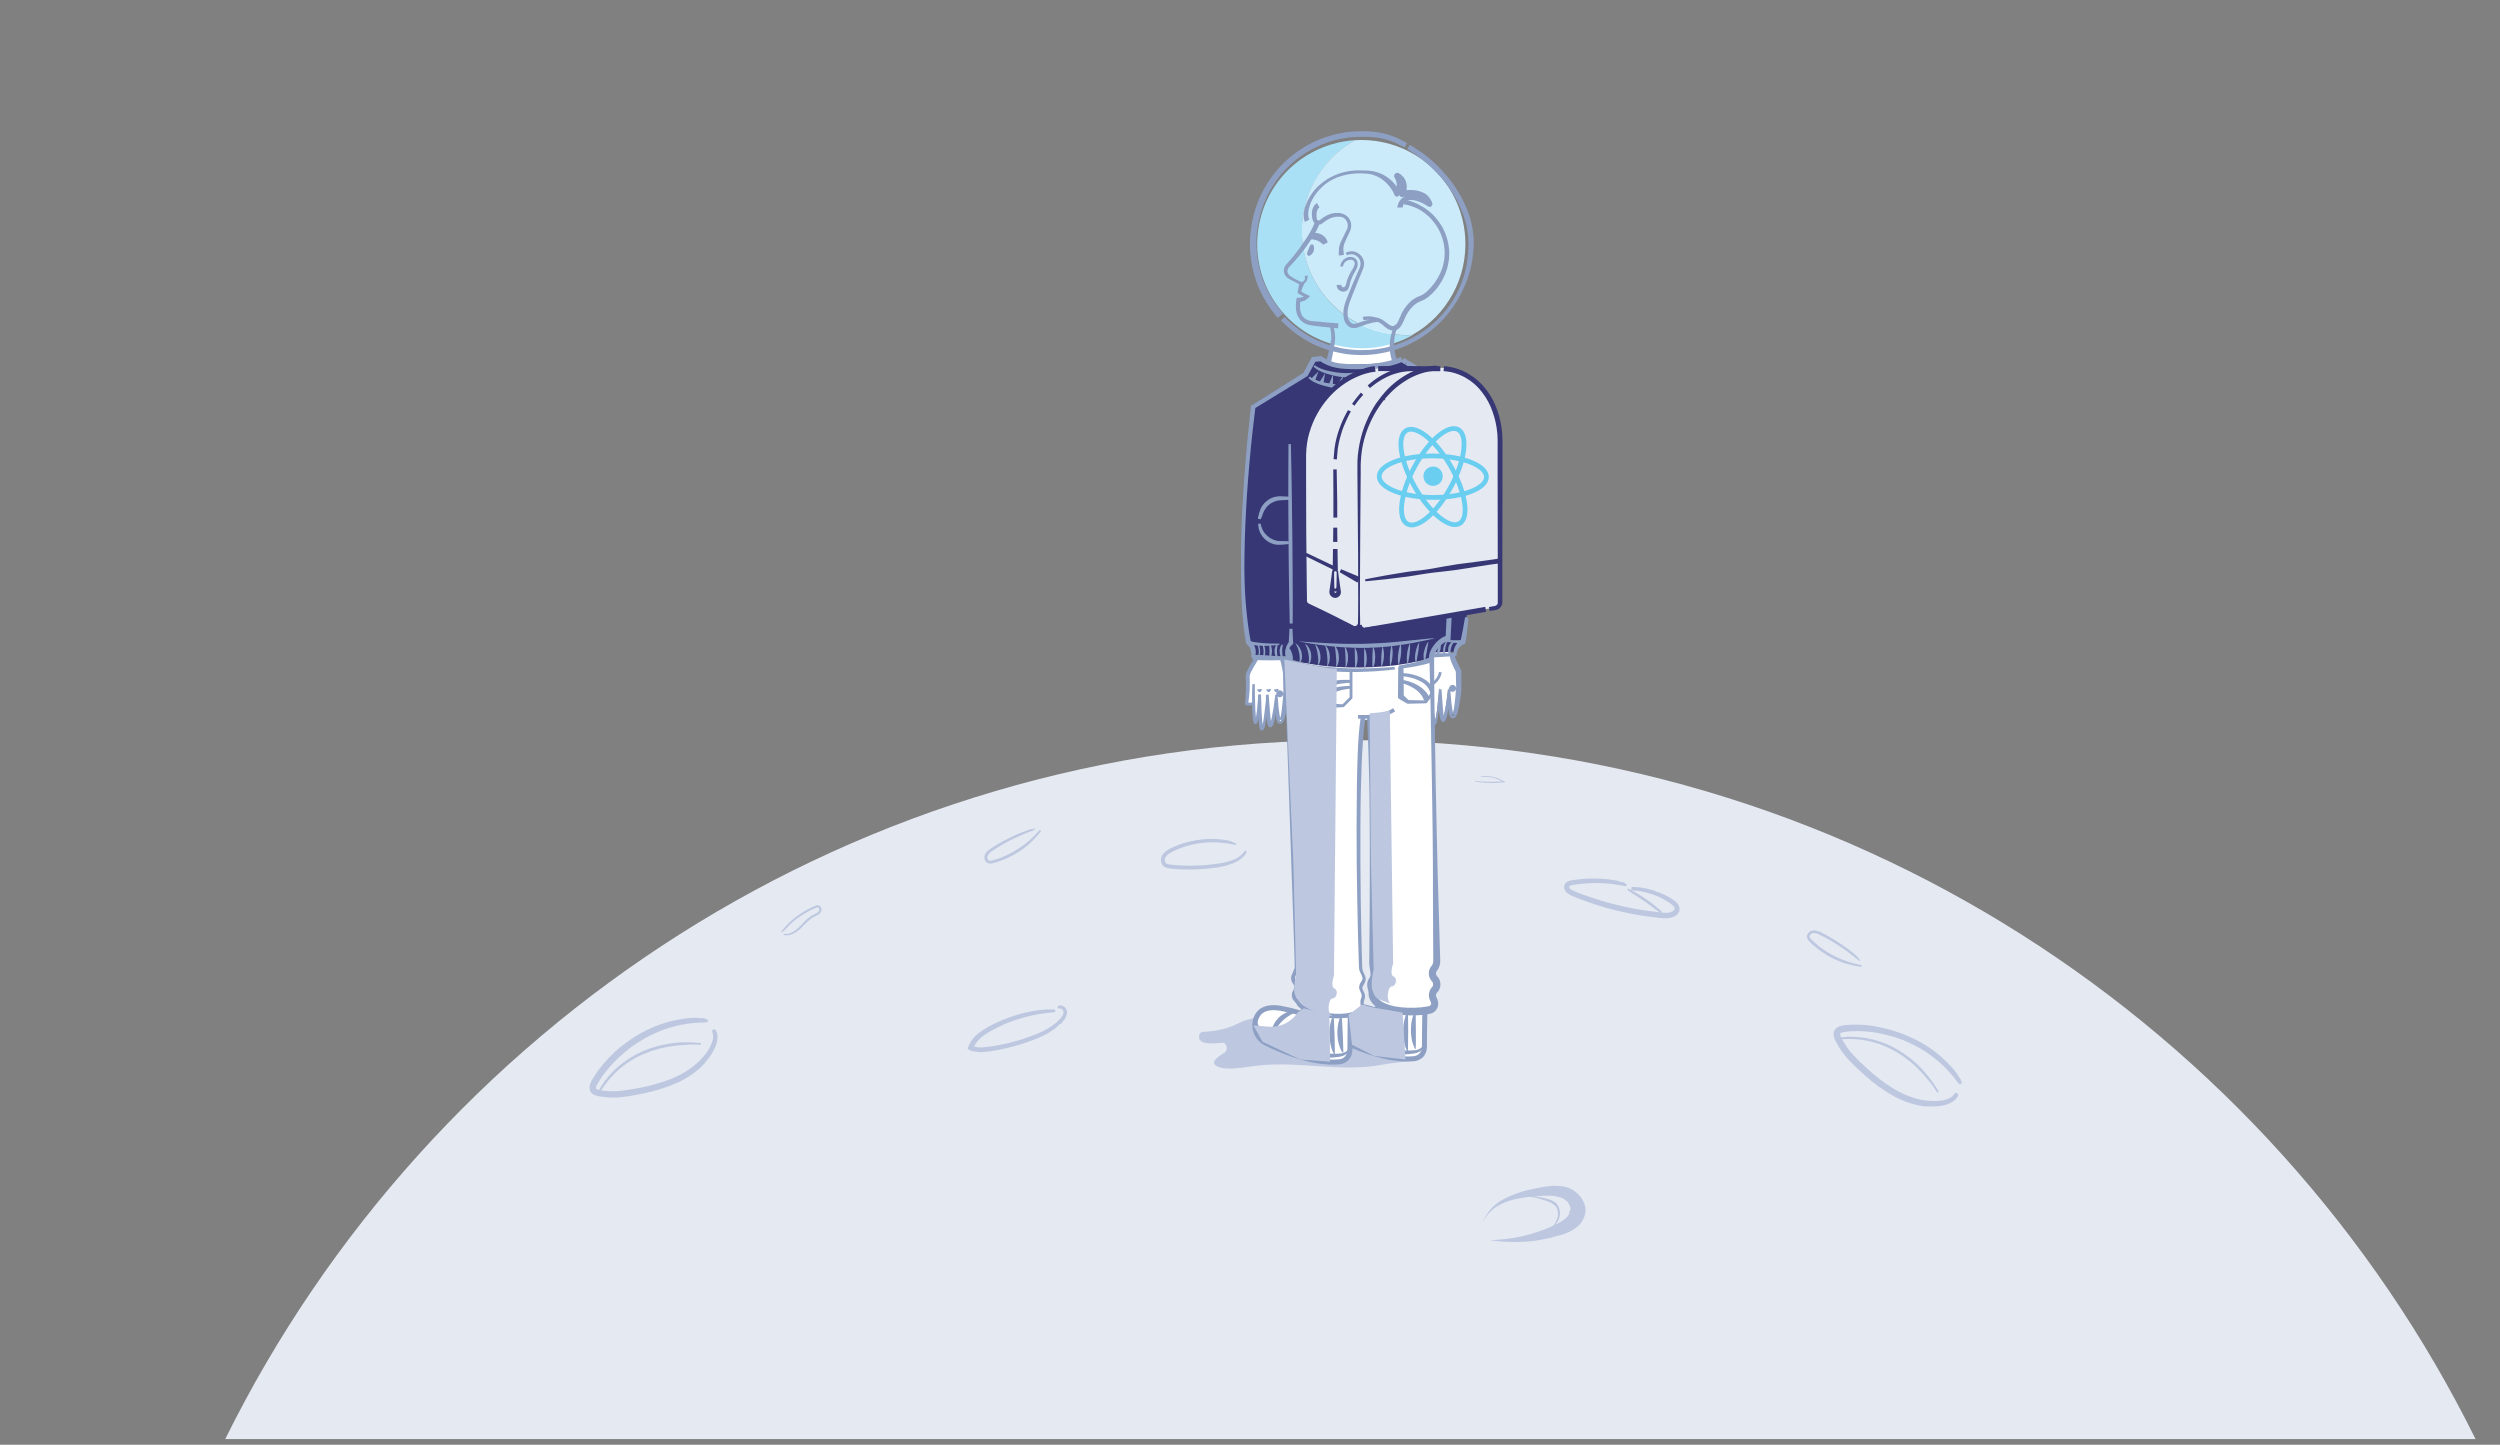 <?xml version="1.0" encoding="utf-8"?>
<!-- Generator: Adobe Illustrator 20.1.0, SVG Export Plug-In . SVG Version: 6.00 Build 0)  -->
<svg version="1.1" id="Layer_1" xmlns="http://www.w3.org/2000/svg" xmlns:xlink="http://www.w3.org/1999/xlink" x="0px" y="0px"
	 viewBox="0 0 1758.1 1016" style="enable-background:new 0 0 1758.1 1016;" xml:space="preserve">
<rect x="0" y="0" width="1758.1" height="1016" fill="#808080" stroke="none"/>
<style type="text/css">
	.st0{fill:#FFFFFF;}
	.st1{fill:#A9E0F6;}
	.st2{fill:#CBEBFA;}
	.st3{fill:#E5E9F2;}
	.st4{fill:#BDC8E0;}
	.st5{fill:#373775;}
	.st6{fill:#FFFFFF;stroke:#8DA0C4;stroke-width:3.527;stroke-miterlimit:10;}
	.st7{fill:#8DA0C4;}
	.st8{fill:none;}
	.st9{fill:none;stroke:#8DA0C4;stroke-width:3.527;stroke-miterlimit:10;}
	.st10{fill:none;stroke:#373775;stroke-width:3.527;stroke-miterlimit:10;}
	.st11{fill:none;stroke:#373775;stroke-width:2;stroke-miterlimit:10;}
	.st12{fill:none;stroke:#6ACEF1;stroke-width:3.354;stroke-miterlimit:10;}
	.st13{fill:#6ACEF1;}
	.st14{fill:none;stroke:#8DA0C4;stroke-width:2;stroke-linejoin:bevel;}
	.st15{fill:none;stroke:#BDC8E0;stroke-width:2.241;}
	.st16{fill:none;stroke:#BDC8E0;stroke-width:1.199;}
	.st17{fill:none;stroke:#BDC8E0;stroke-width:2.837;}
	.st18{fill:none;stroke:#BDC8E0;stroke-width:2.038;}
	.st19{fill:none;stroke:#BDC8E0;stroke-width:1.143;}
	.st20{fill:none;stroke:#BDC8E0;stroke-width:1.169;}
	.st21{fill:none;stroke:#BDC8E0;stroke-width:1.632;}
	.st22{fill:none;stroke:#BDC8E0;stroke-width:0.506;}
	.st23{fill:none;stroke:#BDC8E0;stroke-width:0.917;}
</style>
<title>React_2016_Artwork</title>
<g>
	<g id="Layer_2">
		<path class="st0" d="M934.4,254.3c0.6-2.5,3.1-13.2,3.1-15.9c0-3.1-0.4-6.2-1.3-9.2l45.9,0.1c-3.9,8-4.3,17.2-1.1,25.5l0,0
			c-14.4,7.4-31.5,7.3-45.8-0.1L934.4,254.3z"/>
		<path class="st1" d="M893.2,207c-19.5-35.5-6.6-80,28.9-99.5c9.5-5.2,20-8.3,30.8-8.9c-35.2,19.9-47.7,64.5-27.9,99.8
			c13.8,24.5,40.3,38.9,68.4,37.2c-0.2,0.1-0.4,0.2-0.6,0.4C957.3,255.3,912.7,242.4,893.2,207z"/>
		<path class="st2" d="M924.6,197.7c-19.4-35.2-6.8-79.4,28.2-99.1c40.4-2.5,75.1,28.2,77.6,68.6c1.7,28-12.7,54.6-37.2,68.3
			C965.1,237.2,938.3,222.5,924.6,197.7z"/>
		<path class="st0" d="M963.9,505.7c0,0,0.8,119.1,1,173.5c0,0.3,0,0.6,0.1,1l1,5.9c0.3,1.6-0.1,3.2-1.1,4.5l0,0
			c-1.1,1.4-1.4,3.3-1,5l0.9,3.4l0.2,2.3c2.6,12,27.9,13.2,40.4,10.5c2.4-0.5,4-2.9,3.5-5.4c-0.1-0.4-0.2-0.8-0.4-1.1l-0.6-1.3
			c-1.1-2.1-0.7-4.7,0.9-6.4l0,0c2-2.2,2-5.6,0-7.7l0,0c-1.9-2.1-2.1-5.3-0.3-7.4l0,0c1.2-1.5,1.8-3.3,1.8-5.2l-3.6-213.4
			c-22.8,3.8-78.1,5.1-101.9,0.7l6.9,216.8c0,0.7-0.1,1.4-0.4,2l-1.8,4.1c-0.6,1.3-0.5,2.8,0.2,4.1l1.1,2.1c0.8,1.6,0.7,3.5-0.3,5
			l0,0c-1.3,1.8-1.2,4.2,0.3,5.9l1.7,2c0.7,2.6,5,5.1,10.8,6.8l1.1,0.3c12.3,3.7,29.9,3.9,33.3-4.1c-1-6,0.9-4.7,0.6-8.2
			c-0.2-1.9-1.8-3.7-1.7-5.2c0.3-2.8,2.2-3.3,2.4-6.1c0.1-1.8-2.4-5.1-2.4-7.6c-1.7-50.2-2.9-149.5,1.7-175.8L963.9,505.7z"/>
		<path class="st0" d="M884.9,462.1c-2.3,3.6-6.4,9.6-6.9,12.9c0,0,0.7,11-0.9,19.8c1.8,0.8,3.9,0.5,5.4-0.8l-0.4-13l-0.1,6.8
			c0,0,0.1,19.6,1.5,20.1c1.4,0.5,2.8-19.7,2.8-19.7s0,23.4,1.7,24c1.9,0.8,3.7-24,3.7-24s0.3,21,2.1,21.7
			c2.1,0.7,4.1-21.6,4.1-21.6s0.3,18.4,2.4,18.9c2.5,0.6,3.7-13.2,4.2-18.9c0-0.1,0-0.1,0-0.2l0-0.4l-0.1-12.5
			c-0.2-4.1-1-8.2-2.3-12.1L884.9,462.1z"/>
		<path class="st0" d="M1005.4,457.1c-2.3,3.6-6.4,9.6-6.9,12.9c0,0,0.7,11-0.9,19.8c1.8,0.8,3.9,0.5,5.4-0.8l-0.4-13l-0.1,6.8
			c0,0,0.1,19.6,1.5,20.1c1.4,0.5,2.8-19.7,2.8-19.7s0,23.4,1.7,24c1.9,0.8,3.7-24,3.7-24s0.3,21,2.1,21.7
			c2.1,0.7,4.1-21.6,4.1-21.6s0.3,18.4,2.4,18.9c2.5,0.6,3.7-13.2,4.2-18.9c0-0.1,0-0.1,0-0.2l0-0.4l-0.1-12.5
			c0-3.7-4.8-8.9-5.9-12.1L1005.4,457.1z"/>
		<path class="st3" d="M1740.9,1012H158.4c144.1-291.2,444.3-491.5,791.2-491.5C1296.6,520.5,1596.8,720.8,1740.9,1012z"/>
		<path class="st4" d="M843.4,727.9c-2.2,8.2,14.2,5.5,16.2,5.4l0.1,0c3.1-0.1,4.2,5.2,1.5,6.9c-2.3,1.4-4.2,2.8-4.8,3.3
			c-7.3,5.8,2.4,7.7,5.9,7.9c7.6,0.4,15.2-1.3,22.7-2.1c28.8-3.2,58.9,5,87.3-0.6c9-1.8,18.5-1.6,27.2-4.4c1.4-0.5,2.4-1.8,2.5-3.3
			c0.4-3-2.1-4.4-4.1-5.1c-6.8-2.1-13-1.4-19.8-0.7c2.9-0.5,6.4-1.5,9.3-1c-19.6-3.4-39.2-6.8-58.8-10.1c-10-1.7-20.1-9.7-30.1-9.1
			c-10.1,0.6-18.2-0.1-27.1,4.4c-8.8,4.4-15.8,5.6-25.6,6.3c-1,0.1-1.9,0.7-2.3,1.6C843.6,727.4,843.5,727.7,843.4,727.9z"/>
		<path class="st4" d="M921.6,301.2c0-13.6-18-24.2-29.5-22.3l14.8-8.8c8-1.3,19.1,3.4,25.2,11L921.6,301.2z"/>
		<path class="st5" d="M1037,303l-5.5,129.3c-0.8,6-1.6,11.9-2.6,17c-3.5,1.7-5.6,5.2-5.7,9c-4.1,0.2-10.6,0.5-16.3,0.6
			c-0.2,1-0.3,2.1-0.1,3.2c-4.7,2-13,4-23.1,5.4l-2.8,0.4c-19.8,2.3-46.7,2.5-67.7-2.7c-2-0.5-4-1.1-5.9-1.7c0.4-3-0.2-6.1-1.8-8.7
			l0.2-1.4c-0.6,1.3-0.9,2.7-0.9,4.1c0,1.4,0.3,2.7,0.8,4c-7.7,0-22.5-0.6-24.9-0.7c0.4-1,0.5-2.1,0.5-3.2c0-2.9-1.3-5.7-3.5-7.5
			c-10.9-55,3.2-165.4,3.2-165.4l36.8-22.8l5.7-9.6l5.1-0.5c7.2,5,14.7,4.8,29.6,4.4c18.2-0.5,26.4-2.2,26.4-2.2l1.9-0.1l4.3,2.4
			L1037,303z"/>
		<path class="st5" d="M930.5,282.4c0,0-0.3-0.3-0.8-1c-0.1-0.1-0.3-0.3-0.4-0.5c-0.1-0.2-0.3-0.3-0.5-0.5c-0.4-0.4-0.8-0.8-1.2-1.2
			c-0.2-0.2-0.5-0.4-0.7-0.7c-0.3-0.2-0.5-0.4-0.8-0.7c-0.5-0.5-1.2-0.9-1.8-1.4c-0.7-0.4-1.3-0.9-2.1-1.3c-0.7-0.4-1.5-0.8-2.2-1.2
			c-0.8-0.4-1.5-0.7-2.3-1c-0.8-0.3-1.6-0.6-2.3-0.8c-0.8-0.3-1.5-0.4-2.2-0.6c-0.7-0.1-1.4-0.3-2-0.3c-0.6,0-1.2-0.1-1.7-0.1
			c-0.4,0-0.9,0-1.3,0c-0.7,0.1-1.1,0.1-1.1,0.1l-0.4-2.3c0,0,0.5-0.1,1.3-0.2c0.4-0.1,0.9-0.1,1.5-0.1c0.6-0.1,1.2,0,1.9,0
			c0.7,0,1.5,0.1,2.3,0.2c0.8,0.1,1.6,0.3,2.5,0.5c0.9,0.2,1.7,0.5,2.6,0.7c0.9,0.3,1.8,0.6,2.6,1c0.9,0.4,1.7,0.8,2.5,1.2
			c0.8,0.4,1.6,0.9,2.4,1.3c0.7,0.5,1.5,0.9,2.1,1.4c0.3,0.2,0.6,0.5,0.9,0.7c0.3,0.2,0.6,0.5,0.9,0.7c0.5,0.4,1,0.9,1.5,1.3
			c0.2,0.2,0.4,0.4,0.6,0.6c0.2,0.2,0.3,0.3,0.4,0.5c0.5,0.6,0.8,0.9,0.8,0.9L930.5,282.4z"/>
		<path class="st5" d="M919.7,301.3l0-0.5c0-0.4,0-0.8-0.1-1.2c-0.1-0.6-0.1-1.1-0.3-1.7l-0.3-1.1c-0.1-0.4-0.3-0.8-0.4-1.2
			c-0.3-0.9-0.8-1.7-1.2-2.5c-0.5-0.9-1.1-1.8-1.8-2.6c-1.5-1.8-3.2-3.5-5.1-4.9c-1.9-1.4-4-2.6-6.2-3.6c-1.9-0.8-3.9-1.5-6-1.8
			c-0.8-0.2-1.6-0.3-2.5-0.3c-0.6,0-1.3-0.1-1.9,0c-0.4,0-0.8,0-1.2,0.1c-0.3,0-0.4,0-0.4,0l-0.4-2.3c0,0,0.2,0,0.5-0.1
			c0.5-0.1,0.9-0.1,1.4-0.2c0.7-0.1,1.4-0.1,2.1-0.1c0.9,0,1.8,0.1,2.8,0.2c2.3,0.3,4.5,0.9,6.6,1.8c2.4,0.9,4.8,2.2,7,3.6
			c2.2,1.5,4.2,3.2,6,5.2c0.8,0.9,1.6,1.9,2.2,3c0.6,1,1.1,2,1.6,3c0.2,0.5,0.4,1,0.6,1.4c0.1,0.5,0.3,0.9,0.4,1.3
			c0.2,0.7,0.3,1.5,0.4,2.3c0.1,0.5,0.1,0.9,0.1,1.4l0,0.5L919.7,301.3z"/>
		<path class="st6" d="M935.6,714c1.8-5,6.5-9.1,17.5-7.2c4.3,0.8,8.5,1.7,12.6,3c1.5,0.4,3-0.4,3.4-1.9c0.1-0.3,0.1-0.5,0.1-0.8
			h0.2c0,0,17.2,7.4,32.6,3.3c-0.2,7-0.3,26.2-0.3,26.2c-0.1,4.1-3.2,7.5-7.2,7.9c-8.7,0.9-25.6-0.2-51.4-12.9
			C936.4,728.5,933.2,720.9,935.6,714z"/>
		<path class="st7" d="M1002.7,732.5l0,0.2c0,0.2,0,0.5-0.1,0.7c-0.1,0.9-0.4,1.8-0.9,2.6c-0.7,1.3-1.8,2.5-3,3.3
			c-0.8,0.5-1.7,0.9-2.7,1.2c-0.6,0.1-1,0.2-1.4,0.3c-0.4,0.1-0.9,0.2-1.4,0.2c-2.1,0.3-4.2,0.5-6.4,0.5c-2.4,0-4.7-0.1-7.1-0.4
			c-2.5-0.3-5-0.7-7.4-1.2c-1.2-0.3-2.5-0.6-3.7-0.9c-1.2-0.3-2.5-0.7-3.7-1.1c-1.2-0.4-2.4-0.8-3.7-1.3c-1.2-0.4-2.4-0.9-3.6-1.4
			c-1.2-0.4-2.3-1-3.5-1.5c-1.1-0.5-2.2-1-3.3-1.6c-1.1-0.5-2.1-1-3.2-1.6c-1-0.6-2-1.1-3-1.7c-0.5-0.3-1-0.5-1.4-0.8
			c-0.5-0.3-1-0.6-1.4-0.9c-0.9-0.7-1.8-1.4-2.6-2.3c-1.3-1.4-2.3-3.1-3-4.8c-0.5-1.3-0.8-2.7-0.9-4.2c-0.1-0.9,0-1.8,0.1-2.7
			c0.1-0.6,0.2-0.9,0.2-0.9l0.4,0l0,0.9c0.1,2.2,0.6,4.3,1.6,6.2c0.8,1.5,1.9,2.8,3.1,4c0.7,0.6,1.5,1.2,2.3,1.7
			c0.9,0.5,1.8,0.9,2.8,1.4c1,0.5,2,0.9,3,1.4c1,0.5,2.1,0.9,3.2,1.4c1.1,0.5,2.2,0.9,3.3,1.4c1.1,0.4,2.3,0.9,3.4,1.3
			c1.2,0.4,2.3,0.9,3.5,1.3c1.2,0.4,2.4,0.8,3.6,1.2c1.2,0.4,2.4,0.7,3.6,1.1c1.2,0.3,2.4,0.6,3.6,0.9c2.4,0.6,4.8,1.1,7.1,1.4
			c2.3,0.4,4.6,0.6,6.7,0.8c2,0.1,4,0.2,6.1,0.1c0.9,0,1.9-0.1,2.7-0.2c0.8-0.1,1.5-0.3,2.3-0.7c1.2-0.6,2.2-1.4,2.9-2.5
			c0.5-0.7,0.9-1.4,1.2-2.2c0.1-0.2,0.1-0.4,0.2-0.6l0.1-0.2L1002.7,732.5z"/>
		<path class="st7" d="M971.3,721.5l0,0.4c0,0.4,0.1,0.8,0.2,1.1c0.2,0.6,0.5,1.1,0.9,1.6c0.5,0.6,1.1,1,1.8,1.3
			c0.4,0.1,0.8,0.2,1.2,0.3c0.4,0,0.8,0,1.2-0.1c0.1,0,0.2-0.1,0.3-0.1l0.1,0l0.1,0c0.1,0-0.1,0-0.1,0l0,0l0,0l0,0
			c0.2,0,0.5-0.1,0.7-0.3l0.4-0.3c0.2-0.1,0.3-0.2,0.4-0.4c0.5-0.5,0.9-1.1,1.1-1.7c0.2-0.6,0.3-1.1,0.3-1.7c0,0.3,0,0.1,0,0.1l0,0
			l0,0l0-0.1l0-0.1l0-0.2c0-0.1,0-0.1,0-0.2l0,0l0-0.3c-0.1-0.3-0.1-0.6-0.2-0.9c-0.2-0.7-0.6-1.2-1.1-1.7c-0.6-0.6-1.3-1-2.1-1.1
			c-0.4-0.1-0.8-0.1-1.2-0.1c-0.4,0-0.8,0.1-1.2,0.3c-0.7,0.3-1.3,0.7-1.8,1.3c-0.4,0.5-0.7,1-0.9,1.6c-0.1,0.4-0.2,0.8-0.2,1.1
			L971.3,721.5L971.3,721.5z M971,721.5l0-0.4c0-0.4,0.1-0.8,0.2-1.2c0.4-1.5,1.3-2.7,2.5-3.6c2.9-2,6.9-1.2,8.9,1.7c0,0,0,0,0,0
			c0.3,0.5,0.6,1.1,0.8,1.7c0.2,0.6,0.3,1.2,0.3,1.9c0,2.5-1.5,4.8-3.9,5.8c-0.5,0.2-1.1,0.4-1.7,0.5c-0.3,0-0.5,0.1-0.8,0.1
			c-0.3,0-0.6,0-0.8,0c-1-0.1-2-0.5-2.8-1.1c-1.2-0.9-2.2-2.1-2.5-3.6c-0.1-0.4-0.2-0.8-0.2-1.2L971,721.5L971,721.5z"/>
		<path class="st7" d="M966.1,708.8l-0.4,0.1c-0.2,0.1-0.6,0.2-1,0.3c-0.5,0.1-1,0.3-1.4,0.5c-0.5,0.1-1.1,0.5-1.7,0.7
			c-0.3,0.1-0.6,0.3-0.9,0.5c-0.3,0.2-0.6,0.3-0.9,0.5c-0.6,0.4-1.2,0.7-1.9,1.2c-0.6,0.4-1.2,0.9-1.9,1.4c-0.6,0.5-1.2,1-1.8,1.6
			c-0.3,0.3-0.6,0.5-0.8,0.8c-0.3,0.3-0.6,0.6-0.8,0.9c-0.5,0.6-1,1.2-1.5,1.8c-0.2,0.3-0.5,0.6-0.7,0.9c-0.2,0.3-0.4,0.6-0.6,0.9
			c-0.1,0.2-0.2,0.3-0.3,0.5c-0.1,0.2-0.2,0.3-0.3,0.5c-0.2,0.3-0.4,0.6-0.6,0.9c-0.2,0.3-0.3,0.6-0.5,0.9c-0.2,0.3-0.3,0.5-0.4,0.8
			c-0.3,0.5-0.5,1-0.7,1.4c-0.2,0.4-0.4,0.7-0.5,0.9l-0.2,0.3l-0.4,0c0,0,0-0.5,0.1-1.3c0-0.5,0.1-1,0.1-1.5c0.1-0.7,0.2-1.3,0.4-2
			c0.1-0.4,0.2-0.7,0.3-1.1c0.1-0.4,0.2-0.8,0.4-1.1c0.2-0.4,0.3-0.8,0.5-1.2c0.2-0.4,0.4-0.8,0.6-1.2c0.9-1.7,2.1-3.2,3.4-4.5
			c0.7-0.7,1.5-1.3,2.2-1.8c0.8-0.5,1.6-1,2.4-1.4c0.8-0.4,1.6-0.7,2.5-1c0.4-0.1,0.8-0.2,1.2-0.3c0.4-0.1,0.7-0.2,1.1-0.2
			c0.7-0.1,1.3-0.1,2-0.1c0.5,0,1,0,1.5,0.1c0.8,0.1,1.3,0.2,1.3,0.2L966.1,708.8z"/>
		<path class="st7" d="M989.7,739.4l-0.2-0.3c-0.1-0.2-0.3-0.5-0.4-0.9c-0.2-0.4-0.4-0.8-0.6-1.4c-0.2-0.6-0.4-1.2-0.6-1.8
			c-0.2-0.7-0.4-1.4-0.5-2.1c-0.2-0.7-0.3-1.5-0.4-2.4c-0.1-0.8-0.2-1.7-0.2-2.5c-0.1-0.9-0.1-1.7-0.1-2.6c0-0.9,0-1.7,0.1-2.6
			c0.1-0.9,0.1-1.7,0.3-2.5c0.1-0.8,0.2-1.6,0.4-2.4c0.1-0.7,0.3-1.5,0.5-2.1c0.2-0.6,0.4-1.2,0.6-1.8c0.2-0.5,0.4-1,0.5-1.4
			c0.2-0.4,0.3-0.7,0.4-0.9l0.2-0.3h0.4c0,0,0.1,1.7,0.1,4.3l0.1,9.6c0,3.5-0.1,7-0.1,9.6c0,2.6-0.1,4.3-0.1,4.3H989.7z"/>
		<path class="st7" d="M995.3,737.8l-0.2-0.3c-0.1-0.2-0.3-0.5-0.4-0.8c-0.2-0.4-0.4-0.8-0.6-1.3c-0.2-0.5-0.4-1.1-0.6-1.7
			c-0.2-0.6-0.4-1.3-0.5-2c-0.2-0.7-0.3-1.4-0.4-2.2c-0.1-0.8-0.2-1.6-0.3-2.4c-0.1-0.8-0.1-1.6-0.1-2.5c0-0.8,0-1.6,0.1-2.5
			c0-0.8,0.1-1.6,0.2-2.4c0.1-0.8,0.2-1.5,0.4-2.2c0.1-0.7,0.3-1.4,0.5-2c0.2-0.6,0.3-1.1,0.6-1.7c0.2-0.5,0.4-0.9,0.5-1.3
			c0.1-0.4,0.3-0.6,0.4-0.8l0.2-0.3l0.4,0c0,0,0.1,1.6,0.1,4.1c0,2.5,0.1,5.8,0.1,9c0,3.3,0,6.6,0,9c0,2.5-0.1,4.1-0.1,4.1
			L995.3,737.8z"/>
		<path class="st6" d="M883.2,716.3c1.8-5,6.5-9.1,17.5-7.2c4.3,0.8,8.5,1.7,12.6,3c1.5,0.4,3-0.4,3.4-1.9c0.1-0.3,0.1-0.5,0.1-0.8
			h0.2l16.1,4.5c0,0,13.7,1.7,16.5-1.4c0,0-0.3,19.7-0.3,26.3c-0.1,4.1-3.2,7.5-7.2,7.9c-8.7,0.9-25.6-0.2-51.4-12.9
			C884.1,730.8,880.9,723.2,883.2,716.3z"/>
		<path class="st7" d="M950.3,734.8l0,0.2c0,0.2,0,0.5-0.1,0.7c-0.1,0.9-0.4,1.8-0.9,2.6c-0.7,1.3-1.8,2.5-3,3.3
			c-0.8,0.5-1.7,0.9-2.7,1.2c-0.6,0.1-1,0.2-1.4,0.3c-0.4,0.1-0.9,0.2-1.4,0.2c-2.1,0.3-4.2,0.5-6.4,0.5c-2.4,0-4.7-0.1-7.1-0.4
			c-2.5-0.3-5-0.7-7.4-1.2c-1.2-0.3-2.5-0.6-3.7-0.9c-1.2-0.3-2.5-0.7-3.7-1.1c-1.2-0.4-2.4-0.8-3.7-1.3c-1.2-0.4-2.4-0.9-3.6-1.4
			c-1.2-0.4-2.3-1-3.5-1.5c-1.1-0.5-2.2-1-3.3-1.6c-1.1-0.5-2.1-1-3.2-1.6c-1-0.6-2-1.1-3-1.7c-0.5-0.3-1-0.5-1.4-0.8
			c-0.5-0.3-1-0.6-1.4-0.9c-0.9-0.7-1.8-1.4-2.6-2.3c-1.3-1.4-2.3-3.1-3-4.8c-0.5-1.3-0.8-2.7-0.9-4.2c-0.1-0.9,0-1.8,0.1-2.7
			c0.1-0.6,0.2-0.9,0.2-0.9l0.4,0l0,0.9c0.1,2.2,0.6,4.3,1.6,6.2c0.8,1.5,1.9,2.8,3.1,4c0.7,0.6,1.5,1.2,2.3,1.7
			c0.9,0.5,1.8,0.9,2.8,1.4c1,0.5,2,0.9,3,1.4c1,0.5,2.1,0.9,3.2,1.4c1.1,0.5,2.2,0.9,3.3,1.4c1.1,0.4,2.3,0.9,3.4,1.3
			c1.2,0.4,2.3,0.9,3.5,1.3c1.2,0.4,2.4,0.8,3.6,1.2c1.2,0.4,2.4,0.7,3.6,1.1c1.2,0.3,2.4,0.6,3.6,0.9c2.4,0.6,4.8,1.1,7.1,1.4
			c2.3,0.4,4.6,0.6,6.7,0.8c2,0.1,4,0.2,6.1,0.1c0.9,0,1.9-0.1,2.7-0.2c0.8-0.1,1.5-0.3,2.3-0.7c1.2-0.6,2.2-1.4,2.9-2.5
			c0.5-0.7,0.9-1.4,1.2-2.2c0.1-0.2,0.1-0.4,0.2-0.6l0.1-0.2L950.3,734.8z"/>
		<path class="st7" d="M919,723.8l0,0.4c0,0.4,0.1,0.8,0.2,1.1c0.2,0.6,0.5,1.1,0.9,1.6c0.5,0.6,1.1,1,1.8,1.3
			c0.4,0.1,0.8,0.2,1.2,0.3c0.4,0,0.8,0,1.2-0.1c0.1,0,0.2-0.1,0.3-0.1l0.1,0l0.1,0c0.1,0-0.1,0-0.1,0l0,0l0,0l0,0
			c0.2,0,0.5-0.1,0.7-0.3l0.4-0.3c0.2-0.1,0.3-0.2,0.4-0.4c0.5-0.5,0.9-1.1,1.1-1.7c0.1-0.3,0.2-0.6,0.2-0.9c0-0.1,0-0.3,0.1-0.4
			c0-0.1,0-0.1,0-0.2l0-0.1l0-0.1l0,0l0,0l0,0c0,0.1,0-0.2,0,0.2c0-0.2,0-0.5,0-0.7l0-0.3c-0.1-0.3-0.1-0.6-0.2-0.9
			c-0.2-0.7-0.6-1.2-1.1-1.7c-0.6-0.6-1.3-1-2.1-1.1c-0.4-0.1-0.8-0.1-1.2-0.1c-0.4,0-0.8,0.1-1.2,0.3c-0.7,0.3-1.3,0.7-1.8,1.3
			c-0.4,0.5-0.7,1-0.9,1.6c-0.1,0.4-0.2,0.8-0.2,1.1L919,723.8L919,723.8z M918.7,723.8l0-0.4c0-0.4,0.1-0.8,0.2-1.2
			c0.4-1.5,1.3-2.7,2.5-3.6c2.9-2,6.9-1.2,8.9,1.7c0,0,0,0,0,0c0.3,0.5,0.6,1.1,0.8,1.7c0.2,0.6,0.3,1.2,0.3,1.8
			c0,2.5-1.5,4.8-3.9,5.9c-0.5,0.2-1.1,0.4-1.7,0.5c-0.3,0-0.5,0.1-0.8,0.1c-0.3,0-0.6,0-0.8,0c-1-0.1-2-0.5-2.8-1.1
			c-1.2-0.9-2.2-2.1-2.5-3.6c-0.1-0.4-0.2-0.8-0.2-1.2L918.7,723.8L918.7,723.8z"/>
		<path class="st7" d="M913.8,711.1c0,0-0.1,0-0.4,0.1c-0.2,0.1-0.6,0.2-1,0.3c-0.5,0.1-1,0.3-1.4,0.5c-0.5,0.1-1.1,0.5-1.7,0.7
			c-0.3,0.1-0.6,0.3-0.9,0.5c-0.3,0.2-0.6,0.3-0.9,0.5c-0.6,0.4-1.2,0.7-1.9,1.2c-0.6,0.4-1.2,0.9-1.9,1.4c-0.6,0.5-1.2,1-1.8,1.6
			c-0.3,0.3-0.6,0.5-0.8,0.8c-0.3,0.3-0.6,0.6-0.8,0.9c-0.5,0.6-1,1.2-1.5,1.8c-0.2,0.3-0.5,0.6-0.7,0.9c-0.2,0.3-0.4,0.6-0.6,0.9
			c-0.1,0.2-0.2,0.3-0.3,0.5c-0.1,0.2-0.2,0.3-0.3,0.5c-0.2,0.3-0.4,0.6-0.6,0.9c-0.2,0.3-0.3,0.6-0.5,0.9c-0.2,0.3-0.3,0.5-0.4,0.8
			c-0.3,0.5-0.5,1-0.7,1.4c-0.2,0.4-0.4,0.7-0.5,0.9l-0.2,0.3l-0.4,0c0,0,0-0.5,0.1-1.3c0-0.5,0.1-1,0.1-1.5c0.1-0.7,0.2-1.3,0.4-2
			c0.1-0.4,0.2-0.7,0.3-1.1c0.1-0.4,0.2-0.8,0.4-1.1c0.2-0.4,0.3-0.8,0.5-1.2c0.2-0.4,0.4-0.8,0.6-1.2c0.9-1.7,2.1-3.2,3.4-4.5
			c0.7-0.7,1.5-1.3,2.2-1.8c0.8-0.5,1.6-1,2.4-1.4c0.8-0.4,1.6-0.7,2.5-1c0.4-0.1,0.8-0.2,1.2-0.3c0.4-0.1,0.7-0.2,1.1-0.2
			c0.7-0.1,1.3-0.1,2-0.1c0.5,0,1,0,1.5,0.1c0.8,0.1,1.3,0.2,1.3,0.2L913.8,711.1z"/>
		<path class="st7" d="M938.4,741.7l-0.2-0.3c-0.1-0.2-0.3-0.5-0.5-0.9c-0.2-0.4-0.4-0.8-0.6-1.3c-0.2-0.6-0.5-1.1-0.6-1.7
			c-0.2-0.6-0.4-1.3-0.6-2.1c-0.2-0.7-0.3-1.5-0.5-2.3c-0.1-0.8-0.3-1.6-0.3-2.5c-0.1-0.8-0.1-1.7-0.2-2.6c0-0.9,0-1.7,0-2.6
			c0-0.8,0.1-1.7,0.2-2.5c0.1-0.8,0.2-1.6,0.3-2.3c0.1-0.7,0.3-1.4,0.5-2.1c0.1-0.6,0.3-1.2,0.5-1.8c0.2-0.5,0.4-1,0.5-1.4
			c0.1-0.4,0.3-0.7,0.4-0.9c0.1-0.2,0.2-0.3,0.2-0.3l0.4,0c0,0,0.1,1.7,0.2,4.3c0.1,2.6,0.2,6,0.4,9.5c0.1,3.4,0.2,6.9,0.2,9.5
			c0,2.6,0,4.3,0,4.3L938.4,741.7z"/>
		<line class="st8" x1="941.2" y1="271.9" x2="944.7" y2="264"/>
		<polygon class="st7" points="939.8,271.3 944.7,264 942.6,272.5 		"/>
		<path class="st7" d="M924.7,256.8c0,0,0.1,0.1,0.3,0.2c0.2,0.2,0.5,0.4,0.7,0.6c0.2,0.1,0.3,0.2,0.5,0.3c0.2,0.1,0.4,0.2,0.7,0.4
			c0.5,0.3,1.1,0.5,1.7,0.8c0.7,0.2,1.4,0.5,2.2,0.8c0.8,0.3,1.6,0.5,2.5,0.7c0.9,0.2,1.8,0.4,2.7,0.6c0.9,0.2,1.9,0.4,2.8,0.5
			c0.9,0.2,1.9,0.3,2.8,0.4c0.9,0.1,1.9,0.1,2.7,0.2c0.9,0,1.7,0,2.6,0.1c0.8,0,1.6,0,2.3-0.1c0.7-0.1,1.3-0.1,1.9-0.1
			c0.6,0,1.1-0.1,1.5-0.2c0.8-0.1,1.3-0.2,1.3-0.2l0.5,3.5c0,0-0.5,0-1.4,0.1c-0.4,0-1,0.1-1.6,0.1c-0.6,0-1.3,0-2.1,0
			c-0.8,0-1.6-0.1-2.4-0.1c-0.9-0.1-1.8-0.1-2.7-0.2c-0.9-0.1-1.9-0.2-2.9-0.4c-1-0.2-2-0.3-2.9-0.6c-1-0.2-1.9-0.5-2.9-0.7
			c-0.9-0.3-1.9-0.5-2.8-0.8c-0.9-0.3-1.7-0.6-2.5-0.9c-0.8-0.3-1.5-0.7-2.2-1c-0.7-0.4-1.3-0.6-1.8-1c-0.3-0.2-0.5-0.3-0.7-0.5
			c-0.2-0.2-0.5-0.3-0.7-0.5c-0.3-0.2-0.5-0.4-0.8-0.7c-0.2-0.2-0.3-0.2-0.3-0.2L924.7,256.8z"/>
		<path class="st7" d="M921.1,264.8l0.3,0.2c0.2,0.2,0.5,0.4,0.7,0.6c0.2,0.1,0.3,0.2,0.5,0.3c0.2,0.1,0.4,0.2,0.7,0.4
			c0.5,0.3,1.1,0.5,1.7,0.8c0.7,0.2,1.4,0.5,2.2,0.8c0.8,0.3,1.6,0.5,2.5,0.7c0.9,0.2,1.8,0.4,2.7,0.6c0.9,0.2,1.9,0.4,2.8,0.5
			c0.9,0.2,1.9,0.3,2.8,0.4c0.9,0.1,1.9,0.1,2.7,0.2c0.9,0,1.7,0,2.6,0.1c0.8,0,1.6,0,2.3-0.1c0.7-0.1,1.3-0.1,1.9-0.1
			c0.6,0,1.1-0.1,1.5-0.2c0.8-0.1,1.3-0.2,1.3-0.2l0.5,3.5c0,0-0.5,0-1.4,0.1c-0.4,0-1,0.1-1.6,0.1c-0.6,0-1.3,0-2.1,0
			c-0.8,0-1.6-0.1-2.4-0.1c-0.9-0.1-1.8-0.1-2.7-0.2c-0.9-0.1-1.9-0.2-2.9-0.4c-1-0.2-2-0.3-2.9-0.6c-1-0.2-1.9-0.5-2.9-0.7
			c-0.9-0.3-1.9-0.5-2.8-0.8c-0.9-0.3-1.7-0.6-2.5-0.9c-0.8-0.3-1.5-0.7-2.2-1c-0.7-0.4-1.3-0.6-1.8-1c-0.3-0.2-0.5-0.3-0.7-0.5
			c-0.2-0.2-0.5-0.3-0.7-0.5c-0.3-0.2-0.5-0.4-0.8-0.7L920,266L921.1,264.8z"/>
		<path class="st7" d="M1008.3,484.5c-0.1,4.1,0,8.1,0,12.2c0,1,0.1,2,0,3.1c0,0.5,0,1,0.1,1.5c0.1,0.5,0.3,1,0.4,1.5
			c0.2,1,0.3,2,0.5,3c0.1,0.5,0.2,1,0.3,1.4c0,0.2,0.1,0.4,0.2,0.6c0,0,0,0.1,0.1,0.1c0,0,0,0,0,0c0,0-0.1-0.1-0.1-0.1
			c0,0-0.1,0-0.1,0c0.2,0-0.2-0.1-0.2-0.1l0,0l0,0l0,0c-0.2,0-0.3,0-0.5,0c0,0-0.1,0-0.1,0c0,0-0.1,0-0.1,0.1c0,0,0.1,0,0.1,0
			c0,0,0,0.1,0,0.1c0,0-0.1,0-0.1,0c0,0,0-0.1,0-0.1c0-0.1,0.1-0.1,0.1-0.2c0.1-0.2,0.2-0.4,0.2-0.6c0.1-0.4,0.3-0.9,0.4-1.4
			c0.2-1,0.4-2,0.6-2.9c0.2-1,0.3-2,0.4-3l0.3-3c0.1-1,0.2-2,0.3-3c0.1-1,0.2-2,0.3-3c0.1-1,0.2-2,0.4-3c0.1-1,0.3-2,0.4-3l1.5,0
			l0,0l0.4,5.5c0.1,1.8,0.2,3.7,0.4,5.5c0.2,1.8,0.3,3.7,0.5,5.5c0.1,0.9,0.2,1.8,0.4,2.6c0.1,0.4,0.2,0.8,0.3,1.2
			c0,0.1,0.1,0.3,0.2,0.4c0,0,0,0-0.1-0.1c0,0-0.1-0.1-0.2-0.1c0,0-0.1,0-0.1,0c0,0-0.4-0.1-0.2,0l0,0l0,0c0,0,0.2,0-0.1,0
			c-0.1,0-0.3,0-0.4,0.1c-0.1,0-0.2,0.1-0.3,0.2c0,0,0-0.1,0.1-0.1c0.1-0.1,0.2-0.3,0.2-0.5c0.1-0.4,0.3-0.8,0.4-1.2
			c0.2-0.8,0.4-1.7,0.6-2.6c0.4-1.8,0.7-3.6,1-5.4c0.3-1.8,0.6-3.6,0.8-5.5l0.8-5.5l1.5,0.1v0c0.2,3.2,0.5,6.5,0.8,9.7
			c0.2,1.6,0.4,3.2,0.7,4.8c0.1,0.8,0.3,1.5,0.5,2.3c0.1,0.3,0.2,0.6,0.3,0.9c-0.2-0.3-0.6-0.3-0.9-0.1c-0.3,0.2-0.3,0.6-0.1,0.9
			c0.2,0.3,0.6,0.3,0.9,0.1c0.2-0.2,0.3-0.5,0.2-0.8c-0.1-0.1-0.2-0.2-0.4-0.2c-0.3-0.1,0.1,0-0.1,0c-0.1,0-0.1,0-0.2,0
			c0,0-0.1,0-0.1,0c-0.1,0-0.2,0.1-0.3,0.1c0.1-0.1,0.1-0.2,0.1-0.2c0.1-0.3,0.3-0.6,0.4-0.9c0.2-0.7,0.4-1.5,0.6-2.2
			c0.3-1.5,0.5-3.1,0.7-4.7c0.4-3.2,0.6-6.4,0.9-9.7l0-0.2c-0.3,1.3-1.6,2.2-2.9,1.9s-2.2-1.6-1.9-2.9s1.6-2.2,2.9-1.9
			c1.2,0.2,2.1,1.4,2,2.6l0,0.5l0-0.4l0-0.4l0-0.8l0-1.6l-0.1-3.2c-0.1-2.1-0.1-4.3-0.1-6.4l0.2,0.8c-0.9-1.9-2-3.9-2.9-6.1
			c-0.5-1.1-0.9-2.2-1.2-3.4c-0.3-1.2-0.5-2.3-0.7-3.5l3.5-0.5c0.3,2,0.9,4,1.8,5.9c0.9,1.9,1.9,3.9,2.9,5.9l0.2,0.8
			c0,2.1,0.1,4.3,0.1,6.4l0,3.2l0,1.6l0,0.8l0,0.4l0,0.4l0,0.5c0-0.3,0-0.1,0,0.1l0-0.2c-0.3,3.3-0.7,6.5-1.3,9.8
			c-0.3,1.6-0.6,3.3-1,4.9c-0.2,0.9-0.5,1.7-0.8,2.5c-0.2,0.5-0.4,0.9-0.6,1.3c-0.2,0.3-0.3,0.5-0.6,0.8c-0.5,0.5-1.1,0.8-1.9,0.8
			c-0.1,0-0.3,0-0.4-0.1c-0.3-0.1-0.6-0.3-0.9-0.5c-0.3-0.3-0.5-0.6-0.6-0.9c-0.2-0.5-0.3-0.9-0.5-1.4c-0.2-0.8-0.3-1.7-0.4-2.6
			c-0.2-1.7-0.3-3.3-0.4-5c-0.1-3.3-0.2-6.6-0.1-9.9l1.5,0.1c-0.1,3.7-0.4,7.4-0.9,11.1c-0.2,1.9-0.5,3.7-0.8,5.5
			c-0.2,0.9-0.4,1.9-0.6,2.8c-0.1,0.5-0.3,1-0.5,1.4c-0.1,0.3-0.2,0.5-0.4,0.8c-0.1,0.2-0.2,0.3-0.3,0.5c-0.2,0.3-0.5,0.5-0.8,0.6
			c-0.2,0.1-0.4,0.1-0.6,0.1c-0.1,0-0.2,0-0.2,0l0,0l0,0c0.2,0-0.2-0.1-0.2-0.1c-0.1,0-0.1,0-0.2-0.1c-0.1-0.1-0.2-0.1-0.3-0.2
			c-0.2-0.2-0.4-0.4-0.5-0.6c-0.2-0.3-0.3-0.6-0.4-0.9c-0.1-0.5-0.3-1-0.4-1.5c-0.2-1-0.3-1.9-0.4-2.8c-0.2-1.9-0.3-3.7-0.4-5.6
			c-0.1-3.7-0.1-7.4,0-11.1l0,0l1.5,0c0,1,0,2.1-0.1,3.1c0,1-0.1,2-0.2,3.1c-0.1,1-0.1,2-0.3,3.1c-0.1,1-0.2,2-0.4,3l-0.5,3
			c-0.2,1-0.3,2-0.5,3.1c-0.2,1-0.3,2-0.5,3.1c-0.1,0.5-0.2,1-0.4,1.6c-0.1,0.3-0.2,0.6-0.3,0.8c-0.1,0.2-0.2,0.3-0.3,0.5
			c-0.1,0.1-0.2,0.2-0.3,0.3c-0.1,0.1-0.2,0.1-0.2,0.2l-0.2,0.1c-0.1,0-0.2,0.1-0.3,0.1c-0.1,0-0.2,0-0.3,0l0,0l0,0l0,0
			c0,0-0.4-0.1-0.2-0.1c-0.1,0-0.1-0.1-0.2-0.1c-0.1-0.1-0.2-0.1-0.2-0.2c-0.1-0.1-0.1-0.1-0.2-0.2c-0.1-0.2-0.2-0.3-0.3-0.5
			c-0.1-0.3-0.2-0.6-0.3-0.9c-0.1-0.5-0.2-1.1-0.3-1.6c-0.1-1-0.3-2.1-0.3-3.1c0-0.5,0.1-1,0.1-1.6c0-0.5,0-1-0.1-1.5
			c-0.2-1-0.3-2-0.4-3.1c-0.4-4.1-0.8-8.1-1.1-12.2L1008.3,484.5z"/>
		<path class="st0" d="M958.4,505c-4.6,26.3-3.4,125.5-1.7,175.8c0.1,2.4,2.6,5.8,2.4,7.6c-0.2,2.8-2.1,3.3-2.4,6.1
			c-0.1,1.5,1.5,3.3,1.7,5.2c0.3,3.6-1.6,2.3-0.6,8.2c-3.5,8-21,7.8-33.3,4.1l-1.1-0.3c-5.8-1.7-10.2-4.2-10.8-6.8l-1.7-2
			c-1.4-1.7-1.6-4.1-0.3-5.9l0,0c1-1.5,1.2-3.4,0.3-5l-1.1-2.1c-0.7-1.3-0.7-2.8-0.2-4.1l1.8-4.1c0.3-0.6,0.4-1.3,0.4-2l-6.9-216.8"
			/>
		<path class="st7" d="M960.2,505.2c-0.3,2.1-0.6,4.2-0.9,6.3l-0.6,6.3c-0.3,4.2-0.6,8.5-0.8,12.7l-0.3,6.4l-0.2,6.4
			c-0.2,4.2-0.3,8.5-0.4,12.8c-0.1,4.3-0.1,8.5-0.2,12.8l-0.1,12.8c0,8.5,0,17,0,25.5c0.1,17,0.3,34.1,0.7,51.1l0.3,12.8l0.2,6.4
			l0.1,3.2c0,0.2,0,0.5,0.1,0.7c0,0.2,0.1,0.4,0.1,0.6c0.1,0.5,0.3,0.9,0.5,1.4c0.4,0.9,0.9,1.9,1.3,3c0.3,0.6,0.4,1.3,0.4,2l0,0.3
			c0,0,0,0.1,0,0.1l0,0l0,0.1c0,0.1,0,0.2-0.1,0.4c-0.1,0.3-0.1,0.7-0.2,1c-0.4,1-1,2-1.6,3c-0.2,0.4-0.3,0.8-0.4,1.2l0,0.3l0,0
			c0,0,0-0.1,0,0l0,0.1c0,0.1,0,0.1,0,0.2c0,0,0,0.2,0.1,0.4c0.2,0.8,0.8,1.7,1.3,2.9c0.1,0.3,0.2,0.6,0.3,0.9
			c0.1,0.3,0.1,0.6,0.1,1c0,0.3,0,0.6,0,1c0,0.3-0.1,0.7-0.2,1c-0.2,0.7-0.4,1.2-0.5,1.6c-0.1,0.4-0.2,0.8-0.2,1.2
			c0,1,0.1,2,0.3,2.9l0.1,0.4l-0.1,0.3c-0.5,1.1-1.2,2.1-2.1,2.9c-0.9,0.8-1.8,1.4-2.9,2c-2,1-4.1,1.6-6.3,1.9
			c-4.3,0.6-8.6,0.7-12.9,0.1c-2.1-0.2-4.2-0.6-6.3-1c-1-0.2-2.1-0.5-3.1-0.8c-1.1-0.3-1.9-0.5-3.1-0.9c-1-0.3-2.1-0.7-3.1-1.1
			c-1-0.4-2-0.9-3-1.4c-1-0.5-2-1.2-2.8-1.9c-1.1-0.8-1.8-1.9-2.2-3.2l0.3,0.6l-1.5-1.7l-0.2-0.2l-0.2-0.3l-0.2-0.2l-0.2-0.3
			c-0.1-0.2-0.3-0.4-0.4-0.6c-0.1-0.2-0.2-0.4-0.3-0.7c-0.3-0.9-0.4-1.9-0.3-2.9c0.1-1,0.5-1.9,1.1-2.7l2.2,1.6l-2.2-1.6
			c0.5-0.7,0.7-1.6,0.6-2.5c0-0.2-0.1-0.4-0.2-0.6c-0.1-0.2-0.2-0.4-0.3-0.7l-0.9-1.6c-0.2-0.3-0.3-0.7-0.5-1
			c-0.1-0.4-0.2-0.8-0.3-1.1c-0.1-0.8-0.1-1.6,0.1-2.4c0.1-0.4,0.2-0.7,0.4-1.1l0.4-0.8l0.7-1.7l0.7-1.6c0.1-0.4,0.2-0.8,0.2-1.3
			l-0.1-3.7l-0.2-7.3l-1-29.4l-2-58.8l-2-58.8l-1.9-58.8l3.5-0.1l1.9,58.8l1.8,58.8l1.7,58.8l0.9,29.4l0.2,7.3l0.1,3.7
			c0,0.8-0.1,1.6-0.4,2.3c-0.1,0.4-0.3,0.6-0.4,0.9l-0.4,0.8l-0.7,1.7l-0.4,0.8c-0.1,0.2-0.2,0.4-0.2,0.6c-0.1,0.4-0.1,0.9-0.1,1.3
			c0,0.2,0.1,0.4,0.2,0.6c0.1,0.2,0.2,0.4,0.3,0.7l0.9,1.6c0.2,0.3,0.3,0.7,0.5,1c0.1,0.4,0.2,0.8,0.3,1.1c0.2,1.6-0.1,3.2-1.1,4.5
			l-2.2-1.6l2.2,1.6c-0.6,0.9-0.8,2-0.5,3c0,0.1,0.1,0.3,0.1,0.4c0.1,0.1,0.1,0.2,0.2,0.3l0.1,0.1l0.2,0.2l0.1,0.1c0,0,0,0,0.1,0.1
			l0.2,0.2l1.5,1.7l0.2,0.2l0.1,0.3c0.3,0.7,0.7,1.4,1.4,1.8c0.7,0.6,1.5,1.1,2.4,1.6c0.9,0.5,1.8,0.9,2.7,1.3
			c0.9,0.4,1.9,0.7,2.9,1c0.9,0.3,2,0.6,3,0.9c1,0.3,2,0.5,3,0.7c2,0.4,4,0.8,6,1c4,0.5,8.1,0.5,12.1-0.1c1.9-0.3,3.8-0.8,5.6-1.7
			c1.7-0.7,3-2,3.8-3.6l-0.1,0.7c-0.2-1.1-0.3-2.3-0.3-3.4c0-0.6,0.1-1.3,0.3-1.9c0.2-0.6,0.4-1.1,0.5-1.5c0-0.2,0.1-0.4,0.1-0.6
			c0-0.2,0-0.4,0-0.6c0-0.2,0-0.4-0.1-0.6c0-0.2-0.1-0.4-0.2-0.6c-0.3-0.9-0.8-1.7-1.3-3c-0.1-0.4-0.2-0.8-0.2-1.2
			c0-0.1,0-0.2,0-0.2l0-0.1l0-0.1l0-0.1l0.1-0.5c0.1-0.6,0.3-1.3,0.6-1.9c0.6-0.8,1-1.7,1.5-2.6c0.1-0.2,0.1-0.4,0.1-0.5
			c0-0.1,0-0.3,0.1-0.4l0-0.1l0,0c0,0,0,0.1,0,0l0-0.1c0-0.4-0.1-0.8-0.3-1.1c-0.3-0.9-0.8-1.9-1.3-2.9c-0.2-0.5-0.4-1.1-0.6-1.6
			c-0.1-0.3-0.2-0.6-0.2-1c-0.1-0.3-0.1-0.6-0.1-0.9l-0.1-3.2l-0.2-6.4l-0.4-12.8c-0.4-17-0.7-34.1-0.9-51.1
			c-0.1-8.5-0.1-17-0.1-25.6l0.1-12.8c0.1-4.3,0.1-8.5,0.1-12.8c0.1-4.3,0.1-8.5,0.2-12.8l0.2-6.4l0.2-6.4c0.1-4.3,0.4-8.5,0.7-12.8
			l0.6-6.5c0.2-2.1,0.5-4.2,0.8-6.3L960.2,505.2z"/>
		<path class="st0" d="M1006.8,462.2l3.6,213.4c0,1.9-0.6,3.7-1.8,5.2l0,0c-1.8,2.2-1.7,5.4,0.3,7.4l0,0c2,2.2,2,5.6,0,7.7l0,0
			c-1.6,1.7-2,4.3-0.9,6.4l0.6,1.3c1.1,2.2,0.3,5-2,6.1c-0.4,0.2-0.7,0.3-1.1,0.4c-12.5,2.7-37.8,1.5-40.4-10.5l-0.2-2.3L964,694
			c-0.4-1.7-0.1-3.6,1-5l0,0c1-1.3,1.3-2.9,1.1-4.5l-1-5.9c-0.1-0.3-0.1-0.6-0.1-1c-0.2-54.4-1-173.5-1-173.5"/>
		<path class="st7" d="M1008.5,462.2l0.2,27.4l0.4,27.4c0.2,18.3,0.6,36.5,1,54.8c0.1,9.1,0.4,18.3,0.6,27.4l0.3,13.7l0.4,13.7
			l0.8,27.4l0.4,13.7l0.2,6.8l0,0.9l0,0.5c0,0.2,0,0.3,0,0.5c0,0.8-0.1,1.5-0.3,2.3c-0.4,1.5-1.1,2.9-2,4l-4.1-3.4l4.1,3.4
			c-0.5,0.7-0.8,1.6-0.6,2.4c0.1,0.4,0.2,0.8,0.5,1.2c0.1,0.1,0.1,0.2,0.2,0.2l0.4,0.5l0.1,0.1l0.2,0.2l0.3,0.4
			c0.2,0.3,0.3,0.5,0.5,0.8c1.1,2.2,1.2,4.8,0.2,7c-0.2,0.6-0.5,1.1-0.9,1.6c-0.2,0.2-0.4,0.5-0.6,0.7l-0.4,0.4
			c-0.1,0.1-0.2,0.3-0.3,0.5c-0.1,0.2-0.2,0.4-0.2,0.6c-0.1,0.4-0.1,0.8,0,1.2c0.1,0.5,0.3,1.1,0.6,1.5l0.3,0.7l0.1,0.3
			c0.1,0.1,0.1,0.2,0.1,0.4c0.2,0.7,0.4,1.3,0.4,2c0.1,1.3-0.2,2.6-0.8,3.8c-0.9,1.8-2.5,3.1-4.4,3.6c-0.7,0.2-1,0.2-1.4,0.3
			c-1.7,0.3-3.4,0.5-5.1,0.7c-3.4,0.3-6.8,0.4-10.1,0.2c-3.4-0.1-6.8-0.6-10.1-1.2c-3.5-0.7-6.8-1.9-9.9-3.6
			c-1.7-0.9-3.2-2.1-4.4-3.6c-1.3-1.5-2.3-3.4-2.7-5.4l0-0.2l0-0.1l-0.1-2.4l0.1,0.4l-0.5-2.1l-0.3-1.1l-0.1-0.6
			c-0.1-0.3-0.1-0.6-0.1-0.8c-0.2-2,0.4-4.1,1.6-5.7l3.6,2.6l-3.6-2.6c0.4-0.5,0.6-1.1,0.7-1.7c0.1-0.3,0.1-0.6,0-0.9
			c0-0.1,0-0.2,0-0.2l0-0.3l-0.1-0.7l-0.4-2.9l-0.2-1.4l-0.1-0.4l0-0.2l0-0.3l0-0.1l-0.1-0.7l0.1-11.7l0.2-23.1
			c0.1-7.7,0.1-15.4,0.1-23.1c0-7.7,0-15.4,0-23.1c0-7.7-0.1-15.4-0.1-23.1c0-7.7-0.2-15.4-0.3-23.1c-0.2-7.7-0.3-15.4-0.6-23.1
			l-0.4-11.6c-0.1-3.9-0.3-7.7-0.5-11.6l5.1,0c-0.2,3.9-0.3,7.7-0.4,11.6l-0.3,11.6c-0.1,7.7-0.2,15.4-0.3,23.1
			c0,7.7-0.1,15.4,0,23.1c0,7.7,0.1,15.4,0.1,23.1c0.1,7.7,0.2,15.4,0.3,23.1c0.1,7.7,0.2,15.4,0.4,23.1l0.5,23.1l0.2,11.4l0.1,0.7
			l0,0.1c0-0.1,0,0.2,0-0.1l0,0l0,0.2l0.1,0.4l0.3,1.4l0.5,2.8l0.1,0.7l0.1,0.4c0,0.2,0.1,0.3,0.1,0.5c0.1,0.7,0.1,1.3,0,2
			c-0.2,1.3-0.7,2.6-1.5,3.6l-3.6-2.6l3.6,2.6c-0.5,0.8-0.8,1.7-0.6,2.6l0,0.3l0.1,0.3l0.1,0.2l0.3,1.1l0.6,2.1l0,0.2l0,0.2l0.2,2.3
			l0-0.3c0.5,2.3,2.4,4.2,4.9,5.6c2.7,1.4,5.5,2.3,8.5,2.9c3.1,0.6,6.2,0.9,9.3,1c3.1,0.1,6.3,0,9.4-0.3c1.6-0.2,3.1-0.4,4.6-0.7
			c0.5,0,1-0.2,1.4-0.4c0.6-0.4,0.9-1,0.8-1.6c0-0.2-0.1-0.4,0-0.3c0-0.1,0-0.1-0.1-0.2l-0.1-0.3l0,0c0,0.1-0.1-0.2,0.1,0.1l0,0
			l0-0.1l-0.1-0.1l-0.1-0.3c-0.2-0.4-0.3-0.6-0.6-1.3c-0.7-1.7-0.9-3.6-0.4-5.3c0.1-0.6,0.4-1.2,0.6-1.7c0.3-0.6,0.6-1.1,1-1.6
			l0.2-0.2l0.2-0.2l0-0.1c0.1-0.1,0.1-0.2,0.2-0.2c0.1-0.2,0.2-0.4,0.3-0.5c0.3-0.8,0.3-1.7-0.1-2.5l-0.1-0.3c0,0,0,0,0-0.1l0,0
			l-0.1-0.1l-0.4-0.4c-0.2-0.2-0.4-0.5-0.6-0.7c-0.7-1-1.2-2.1-1.4-3.3c-0.4-2.4,0.2-4.9,1.8-6.7l4.1,3.4l-4.1-3.4
			c0.7-0.9,1.2-2,1.2-3.1c0,0,0-0.2,0-0.4l0-0.4l0-0.9l0-6.8l-0.1-13.7l-0.1-27.4l0-13.7l-0.1-13.7c-0.1-9.1-0.1-18.3-0.3-27.4
			c-0.3-18.3-0.5-36.5-0.9-54.8l-0.5-27.4l-0.7-27.4L1008.5,462.2z"/>
		<path class="st7" d="M979.3,254.9l-0.4-1.1c-0.2-0.7-0.5-1.8-0.8-3c-0.7-3.1-0.9-6.3-0.7-9.4c0.1-1.7,0.3-3.3,0.7-5
			c0.3-1.4,0.7-2.8,1.2-4.2c0.4-1.2,0.9-2.2,1.2-2.9c0.3-0.7,0.5-1.1,0.5-1.1l2.1,1c0,0-0.2,0.4-0.4,1c-0.3,0.6-0.6,1.6-1,2.7
			c-0.4,1.3-0.7,2.6-0.9,3.9c-0.7,4.4-0.5,8.8,0.6,13.1c0.3,1.1,0.6,2.1,0.8,2.7c0.3,0.7,0.4,1,0.4,1L979.3,254.9z"/>
		<path class="st7" d="M921,173.2l-1.7,4.3c-0.6,1.6,0.6,3,1.9,2.2l0.4-0.2c2.2-1.5,3.1-4.3,2.2-6.8l0,0
			C923.2,171.3,921.6,171.7,921,173.2z"/>
		<path class="st7" d="M941.5,179.7l0-1c0-0.2,0-0.5,0-0.7l0-0.5c0-0.7,0-1.3,0.1-2.1c0-0.8,0.1-1.5,0.3-2.3
			c0.2-0.7,0.4-1.5,0.7-2.2c0.6-1.4,1.2-2.6,1.8-3.8l1.8-3.7l0.9-1.8l0.4-0.9l0.2-0.8c0.1-0.6,0.1-1.1,0.1-1.7c0-0.3,0-0.6-0.1-0.8
			c-0.1-0.3-0.1-0.6-0.2-0.8c-0.2-0.5-0.4-1.1-0.7-1.5c-0.3-0.5-0.7-0.9-1.1-1.3c-0.4-0.4-0.9-0.7-1.4-0.9c-0.3-0.1-0.5-0.2-0.8-0.3
			c-0.3-0.1-0.5-0.1-0.8-0.2l-0.1,0l-0.1,0l-0.1,0l0.2,0.1c-2.4-0.3-4.8,0-7,1c-0.6,0.2-1.1,0.5-1.6,0.8c-0.5,0.3-1.1,0.6-1.6,0.9
			c-0.5,0.3-1,0.7-1.5,1.1c-0.6,0.6-1.3,1-2,1.4c-0.5,0.2-1,0.2-1.6,0.2c-0.4,0-0.8-0.1-1.3-0.2c-1-0.3-1.9-1-2.4-1.9
			c-0.2-0.4-0.4-0.8-0.5-1.2c-0.1-0.4-0.2-0.8-0.3-1.2c-0.3-1.4-0.3-2.9-0.2-4.4c0.1-0.8,0.2-1.5,0.5-2.2c0.2-0.8,0.6-1.5,1.1-2.2
			c0.5-0.7,1.2-1.4,2-1.8l1.7,3.1c-0.4,0.2-0.7,0.5-0.9,0.8c-0.1,0.2-0.3,0.4-0.4,0.6c-0.1,0.2-0.2,0.5-0.3,0.7
			c-0.2,0.5-0.3,1-0.4,1.6c-0.1,0.6-0.1,1.1-0.1,1.7c0,0.6,0,1.2,0.1,1.7c0,0.3,0.1,0.5,0.1,0.7c0.1,0.2,0.1,0.4,0.2,0.7
			c0.1,0.2,0.3,0.4,0.5,0.5c0.2,0.1,0.5,0.1,0.7,0.1c0.1,0,0.3,0,0.4,0c0.4-0.2,0.8-0.5,1.2-0.9c0.6-0.4,1.1-0.8,1.7-1.2
			c0.6-0.4,1.2-0.7,1.8-1.1c0.6-0.3,1.3-0.6,1.9-0.9c2.7-1.1,5.6-1.4,8.4-1l0.2,0.1l0.1,0l-0.2,0c0.4,0.1,0.8,0.2,1.2,0.3
			c0.4,0.1,0.8,0.3,1.1,0.4c0.7,0.3,1.4,0.8,2,1.3c0.6,0.5,1.1,1.1,1.6,1.8c0.4,0.7,0.8,1.4,1,2.1c0.1,0.4,0.2,0.8,0.3,1.1
			c0.1,0.4,0.1,0.8,0.1,1.2c0,0.8,0,1.6-0.2,2.4c-0.1,0.4-0.2,0.8-0.3,1.2l-0.2,0.5l-0.1,0.2l0,0.1l-0.1,0.2l-0.9,1.8l-1.7,3.7
			c-0.6,1.2-1.1,2.4-1.5,3.6c-0.2,0.6-0.3,1.2-0.4,1.8c-0.1,0.6-0.1,1.2-0.1,1.8c0,0.6,0.1,1.3,0.2,2l0,0.5c0,0.1,0,0.2,0,0.3l0.2,1
			L941.5,179.7z"/>
		<path class="st7" d="M982.6,146c0.2-1.1,0.5-2.2,0.9-3.3c0.5-1.2,1.3-2.2,2.2-3.1c1-0.8,2.2-1.4,3.5-1.6c0.6-0.1,1.2-0.2,1.8-0.2
			c0.6,0,1.1,0,1.7,0c1.1,0.1,2.2,0.2,3.2,0.5c1,0.2,2.1,0.5,3.1,0.9c2,0.7,3.9,1.7,5.7,2.8l0.7,0.4l0.3,0.2l0.1,0.1l0,0
			c-0.1,0,0.3,0-0.7-0.3c-2.2-0.2-2.5,2.7-2.1,2.5l0,0l0-0.1c-0.2-0.5-0.3-1-0.5-1.4c-0.2-0.3-0.3-0.6-0.5-1
			c-0.2-0.3-0.5-0.7-0.7-0.9l-0.4-0.4c-0.1-0.1-0.3-0.3-0.5-0.4c-0.3-0.3-0.6-0.5-1-0.7c-0.3-0.2-0.7-0.4-1.1-0.6
			c-0.4-0.2-0.8-0.4-1.2-0.5c-0.8-0.3-1.7-0.5-2.6-0.6c-0.9-0.1-1.8-0.2-2.7-0.3c-0.5,0-0.9,0-1.4,0c-0.4,0-0.9,0-1.3,0.1
			c-0.9,0.1-1.8,0.2-2.6,0.5l-0.1,0c-1,0.2-2-0.4-2.3-1.3c-0.1-0.3-0.1-0.7,0-1c0.1-0.2,0.1-0.5,0.2-0.6l0.1-0.4
			c0.1-0.3,0.2-0.5,0.2-0.8c0.1-0.5,0.2-1,0.3-1.5c0.1-0.5,0.1-1,0.1-1.5l0-0.7c0-0.2-0.1-0.5-0.1-0.7c-0.1-0.4-0.2-0.9-0.4-1.3
			c-0.2-0.4-0.4-0.8-0.7-1.2c-0.3-0.4-0.6-0.7-1-1c-0.2-0.2-0.4-0.3-0.6-0.5l-0.6-0.4l-0.3-0.2l0,0c0,0,0.3,0.1,0.1,0.1l0,0l0,0
			c0,0-0.1,0,0,0c0.1,0.1,0.3,0.1,0.4,0.1c0.2,0,0.4,0,0.6-0.1c0.4-0.2,0.7-0.5,0.8-1c0.1-0.2,0-0.5,0-0.7l-0.1-0.2l0-0.1l0,0l0,0
			l0.1,0.1c0.1,0.2,0.3,0.6,0.5,0.9c0.1,0.3,0.3,0.6,0.4,0.9c0.5,1.3,0.8,2.6,0.9,3.9c0.1,0.7,0.1,1.4,0,2.1
			c-0.1,0.7-0.1,1.3-0.2,1.9c-0.1,0.6-0.2,1.2-0.3,1.8c-0.1,0.6-0.3,1.3-0.5,1.9c-0.3,0.9-1.3,1.4-2.2,1.1c-0.5-0.2-0.9-0.5-1.1-1
			l0-0.1c-0.3-0.8-0.7-1.5-1.1-2.3c-0.4-0.8-0.9-1.5-1.4-2.2c-1-1.5-2.1-2.8-3.4-4.1c-1.3-1.2-2.7-2.3-4.2-3.3
			c-1.5-0.9-3.2-1.6-4.9-2.2l-1.3-0.4c-0.4-0.1-0.9-0.2-1.3-0.2l-1.3-0.2c-0.4-0.1-0.9-0.1-1.4-0.1c-1.8-0.2-3.7-0.2-5.5-0.2
			c-0.9,0.1-1.8,0.1-2.8,0.2c-0.9,0.1-1.8,0.2-2.7,0.3c-1.8,0.3-3.6,0.7-5.4,1.2c-0.9,0.3-1.8,0.5-2.6,0.8c-0.9,0.3-1.7,0.6-2.5,1
			c-1.7,0.7-3.3,1.6-4.8,2.6c-1.5,1-3,2.1-4.3,3.4c-1.3,1.2-2.6,2.6-3.7,4c-1.1,1.4-2.1,2.9-3,4.5c-0.9,1.6-1.6,3.2-2.1,4.9
			c-0.6,1.7-0.9,3.4-1,5.1c-0.1,0.8,0,1.7,0.1,2.5c0.1,0.7,0.3,1.4,0.7,2l-3.1,1.7c-0.9-2-1.2-4.3-0.8-6.5c0.2-2,0.7-4,1.5-5.8
			c0.7-1.8,1.6-3.6,2.6-5.3c1-1.7,2.1-3.3,3.4-4.8c1.2-1.5,2.6-2.9,4.1-4.1c1.5-1.3,3-2.4,4.7-3.5c1.6-1,3.4-1.9,5.1-2.7
			c0.9-0.4,1.8-0.7,2.7-1.1c0.9-0.4,1.8-0.6,2.8-0.9c1.9-0.5,3.7-0.9,5.7-1.2c1-0.1,1.9-0.2,2.9-0.3c1-0.1,1.9-0.1,2.9-0.1
			c1.9,0,3.9,0,5.7,0.1c0.5,0,0.9,0,1.4,0.1l1.5,0.2c0.5,0.1,1,0.1,1.5,0.2l1.4,0.3c1.9,0.5,3.8,1.1,5.6,2c1.8,0.9,3.4,2,5,3.3
			c2.3,1.9,4.2,4.2,5.8,6.8c0.5,0.9,1,1.8,1.4,2.8l-3.3,0.1c0.1-0.5,0.3-1,0.4-1.5c0.1-0.5,0.2-1.1,0.3-1.7c0.1-0.6,0.1-1.1,0.2-1.6
			c0-0.5,0-1,0-1.5c-0.1-1-0.3-2-0.7-2.9c-0.1-0.2-0.2-0.5-0.3-0.7c-0.1-0.2-0.2-0.4-0.4-0.7l-0.1-0.1c0,0,0,0,0,0l0-0.1l-0.1-0.1
			c0-0.1-0.1-0.2-0.1-0.3c-0.1-0.4-0.1-0.8-0.1-1.2c0.2-0.7,0.7-1.3,1.3-1.6c0.6-0.2,1.2-0.3,1.7,0l0.1,0l0,0l0.1,0.1l0,0l0.4,0.3
			l0.9,0.5c0.3,0.2,0.6,0.4,0.8,0.7c0.5,0.5,1,1,1.5,1.5c0.4,0.6,0.8,1.2,1.1,1.9c0.3,0.7,0.5,1.4,0.7,2.1c0.1,0.4,0.1,0.7,0.2,1.1
			l0.1,1.1c0,0.7-0.1,1.4-0.1,2c-0.1,0.7-0.2,1.3-0.4,2c-0.1,0.3-0.2,0.6-0.3,0.9l-0.2,0.7l-2.3-2.3c1.1-0.3,2.1-0.5,3.2-0.6
			c0.6-0.1,1.1-0.1,1.7-0.1c0.5,0,1,0,1.6,0c1.1,0,2.1,0.2,3.2,0.3c1.1,0.2,2.2,0.4,3.2,0.8c0.5,0.2,1.1,0.4,1.6,0.6
			c0.5,0.3,1,0.5,1.5,0.8c0.5,0.3,1,0.6,1.4,1c0.2,0.2,0.5,0.4,0.7,0.6l0.6,0.7c0.8,0.9,1.5,2,2,3.1c0.2,0.5,0.3,1,0.5,1.4l0,0.1
			l0,0c0.4-0.2,0.2,2.7-2.1,2.5c-1.1-0.3-0.7-0.3-0.8-0.3l-0.1-0.1l-0.2-0.1l-0.3-0.2l-0.6-0.4c-1.6-1-3.2-1.8-5-2.5
			c-0.9-0.3-1.7-0.6-2.6-0.8c-0.9-0.2-1.8-0.4-2.7-0.4c-0.4,0-0.9-0.1-1.3,0c-0.4,0-0.8,0-1.2,0.1c-0.7,0.1-1.3,0.4-1.9,0.9
			c-0.5,0.5-1,1-1.3,1.7c-0.3,0.8-0.6,1.6-0.7,2.5L982.6,146z"/>
		<path class="st7" d="M943.3,200.3l0,0.5c0,0,0,0.1,0,0.1c0,0.1,0.1,0.2,0.1,0.3c0.2,0.3,0.5,0.6,0.8,0.7c0.4,0.2,0.9,0.2,1.3,0
			c0.5-0.5,0.9-1.1,1-1.8c0.3-1.2,0.6-2.3,1-3.5c0.9-2.5,2.1-4.9,3.5-7.1l0.5-0.8c0.1-0.2,0.3-0.5,0.4-0.7c0.2-0.5,0.4-1,0.6-1.6
			c0.3-0.9,0.2-1.9-0.3-2.7c-0.5-0.7-1.3-1-2.2-1l-0.4,0c-0.1,0-0.2,0-0.3,0c-0.2,0-0.4,0-0.6,0.1c-0.4,0.1-0.8,0.2-1.2,0.4
			c-1.6,0.7-2.7,2.2-3,3.9l-0.1,0.4l-1.9-0.2c0,0,0-0.2,0.1-0.5c0.1-0.5,0.2-1,0.4-1.5c0.3-0.7,0.7-1.4,1.2-2c1-1.3,2.5-2.1,4-2.5
			c0.3-0.1,0.6-0.1,0.9-0.1c0.2,0,0.4,0,0.5,0l0.4,0c0.3,0,0.7,0.1,1,0.1c0.4,0.1,0.7,0.2,1,0.3c0.7,0.3,1.4,0.8,1.9,1.5
			c0.9,1.3,1.1,3,0.7,4.5c-0.1,0.7-0.4,1.4-0.7,2.1c-0.1,0.3-0.3,0.7-0.5,1l-0.5,0.9c-1.3,2.1-2.3,4.3-3.1,6.6
			c-0.4,1-0.5,2.1-0.8,3.3c-0.2,0.6-0.4,1.2-0.7,1.8l-0.1,0.2c-0.1,0.1-0.1,0.2-0.2,0.3l-0.3,0.5c-0.3,0.3-0.5,0.5-0.9,0.7
			c-0.6,0.4-1.3,0.6-2,0.6c-0.6,0-1.2-0.1-1.8-0.3c-1.3-0.5-2.4-1.5-2.8-2.9c-0.1-0.3-0.1-0.6-0.2-1l0-0.5L943.3,200.3z"/>
		<path class="st7" d="M946.4,177.7c0,0,0.1,0,0.2-0.1c0.1-0.1,0.4-0.2,0.7-0.3c0.9-0.3,1.9-0.5,2.9-0.6c0.7,0,1.4,0,2.1,0.2
			c0.8,0.2,1.6,0.5,2.3,0.9c1.8,1,3.2,2.5,4,4.3c0.5,1.1,0.7,2.2,0.7,3.4c-0.1,1.2-0.3,2.4-0.7,3.5c-0.4,1.1-0.9,2.2-1.3,3.2
			c-0.4,1.1-0.9,2.1-1.4,3.2c-1.8,4.4-3.6,9.2-5.5,13.9c-1,2.3-1.8,4.6-2.3,7c-0.5,2.2-0.6,4.5-0.2,6.7c0.3,1.9,1.3,3.5,2.9,4.5
			c0.7,0.3,1.5,0.4,2.2,0.2c0.9-0.2,1.8-0.5,2.6-0.8c0.5-0.2,0.9-0.3,1.4-0.5c0.4-0.1,0.9-0.3,1.3-0.4c0.9-0.2,1.7-0.5,2.5-0.7
			c1.3-0.3,2.7-0.6,4.1-0.8c0.9-0.1,1.8-0.2,2.7-0.2c0.3,0,0.7,0,1,0.1l-0.1,2c-0.3,0-0.5,0-0.8,0.1c-0.8,0.1-1.6,0.2-2.4,0.4
			c-1,0.2-2.3,0.6-3.8,1c-0.7,0.2-1.5,0.5-2.3,0.8c-0.4,0.1-0.8,0.3-1.3,0.4l-1.3,0.5c-1,0.4-2,0.8-3.1,1c-1.4,0.3-2.8,0.1-4-0.4
			c-1.3-0.6-2.3-1.6-3.1-2.8c-0.4-0.6-0.7-1.2-0.9-1.8c-0.1-0.3-0.2-0.6-0.3-1l-0.1-0.4c-0.1-0.2-0.1-0.3-0.1-0.5
			c-0.5-2.6-0.4-5.3,0.2-7.9c0.6-2.6,1.5-5,2.5-7.4c1.9-4.7,3.8-9.5,5.8-13.9c0.5-1.1,1-2.2,1.4-3.2c0.5-1.1,1-2.1,1.3-3
			c0.7-1.6,0.8-3.5,0.2-5.2c-0.6-1.4-1.6-2.6-2.9-3.4c-0.5-0.3-1.1-0.6-1.7-0.7c-0.5-0.1-1.1-0.2-1.6-0.2c-0.8,0-1.5,0.1-2.2,0.4
			c-0.3,0.1-0.4,0.2-0.6,0.2l-0.2,0.1L946.4,177.7z"/>
		<path class="st7" d="M919.9,193.9c-0.1,0.2-0.2,0.4-0.3,0.7c-0.1,0.3-0.1,0.6-0.2,0.8l0,0.3l0,0.2l0,0.1l0,0.1
			c0,0.2-0.1,0.5-0.2,0.7c-0.4,1.3-1.4,2.3-2.6,2.8c-0.8,0.3-1.6,0.4-2.4,0.3c-0.4-0.1-0.8-0.2-1.2-0.4c-0.3-0.2-0.7-0.3-1-0.5
			c-1.3-0.6-2.8-1.4-4.3-2.2c-0.8-0.4-1.5-0.9-2.3-1.4c-0.3-0.2-0.4-0.3-0.6-0.5c-0.2-0.2-0.4-0.4-0.6-0.7c-0.4-0.4-0.6-0.9-0.9-1.4
			c-0.9-2.2-0.5-4.7,1-6.6c0.7-0.8,1.4-1.4,2-2.2c0.6-0.7,1.3-1.5,1.9-2.2c1.3-1.5,2.5-3,3.6-4.5c1.2-1.5,2.3-3,3.3-4.5
			c1.1-1.5,2-2.9,3-4.3c0.9-1.4,1.7-2.7,2.5-4c0.7-1.3,1.4-2.4,1.9-3.4c0.5-1,0.9-2,1.3-2.7c0.3-0.8,0.5-1.4,0.7-1.8
			c0.2-0.4,0.2-0.6,0.2-0.6l3.3,1.2l-0.3,0.7c-0.2,0.4-0.4,1.1-0.8,1.9c-0.4,0.8-0.8,1.8-1.4,2.9c-0.6,1.1-1.3,2.3-2.1,3.6
			c-0.8,1.3-1.7,2.6-2.6,4c-1,1.4-2,2.9-3.1,4.4c-1.1,1.5-2.3,3-3.5,4.5c-1.2,1.5-2.5,3-3.8,4.5c-0.7,0.7-1.3,1.5-2,2.2
			c-0.7,0.7-1.4,1.5-2,2.1c-1,1.1-1.3,2.7-0.7,4.1c0.1,0.3,0.3,0.6,0.5,0.9c0.1,0.1,0.2,0.2,0.3,0.4c0.1,0.1,0.4,0.3,0.4,0.4
			c0.7,0.5,1.4,0.9,2.1,1.4c1.4,0.8,2.8,1.6,4.1,2.2c0.3,0.2,0.6,0.3,1,0.5c0.2,0.1,0.5,0.2,0.7,0.3c0.4,0.1,0.9,0,1.3-0.1
			c0.7-0.3,1.2-0.9,1.5-1.6c0.1-0.1,0.1-0.3,0.1-0.5l0-0.1l0-0.1l0,0c0,0,0,0.2,0,0.1l0,0l0,0l0-0.3c0-0.3,0-0.6-0.1-0.9
			c0-0.2-0.1-0.5-0.2-0.7L919.9,193.9z"/>
		<path class="st7" d="M958.4,222.9c0,0,0.1,0,0.4-0.1c0.3-0.1,0.7-0.2,1.2-0.2c1.6-0.2,3.2-0.2,4.8,0c1.1,0.2,2.2,0.4,3.3,0.7
			c0.6,0.2,1.2,0.3,1.8,0.5c0.3,0.1,0.7,0.2,1,0.4l0.6,0.3l0.5,0.3c2.7,1.5,4.6,4.1,7.3,4.5c0.5,0,1,0,1.5-0.3
			c0.6-0.3,1-0.7,1.4-1.3c1-1.4,1.7-3,2.3-4.6c1.5-4,3.9-7.6,6.9-10.6c1.7-1.6,3.6-2.9,5.7-3.8l1.5-0.6l0.7-0.3l0.6-0.3
			c0.9-0.5,1.7-1,2.5-1.6c3.2-2.7,6-6,8.2-9.6l0.4-0.7l0.2-0.3l0.2-0.4l0.8-1.5c0.2-0.5,0.4-0.9,0.7-1.4c0.2-0.5,0.4-1,0.6-1.4
			c0.8-2,1.4-4,1.8-6c0.8-4,0.9-8.2,0.2-12.2c-0.6-3.8-1.9-7.5-3.7-10.9c-1.6-3-3.7-5.8-6.1-8.3c-2.1-2.1-4.4-3.9-6.9-5.4
			c-1.9-1.2-4-2.1-6.1-2.8c-0.4-0.1-0.9-0.3-1.3-0.4c-0.4-0.1-0.8-0.2-1.1-0.3c-0.6-0.2-1.2-0.3-1.8-0.4c-1-0.2-1.5-0.2-1.5-0.2
			l0.6-3.5c0,0,0.6,0.1,1.6,0.4c0.5,0.1,1.2,0.3,1.9,0.6c0.4,0.1,0.8,0.2,1.2,0.4c0.4,0.2,0.9,0.3,1.4,0.5c2.3,0.8,4.5,1.9,6.6,3.2
			c2.7,1.6,5.2,3.6,7.5,5.8c2.6,2.7,4.9,5.7,6.7,9c2,3.7,3.4,7.7,4.1,11.8c0.8,4.4,0.8,9-0.1,13.4c-0.4,2.3-1,4.5-1.9,6.7
			c-0.2,0.6-0.4,1.1-0.7,1.6c-0.2,0.5-0.5,1.1-0.7,1.6l-0.8,1.5l-0.2,0.4l-0.2,0.4l-0.4,0.7c-1.2,2-2.5,3.9-4,5.6
			c-1.5,1.8-3.1,3.4-5,4.9c-0.9,0.7-1.9,1.4-3,2l-0.8,0.4l-0.7,0.3l-1.5,0.6c-1.8,0.8-3.4,1.9-4.8,3.2c-2.7,2.6-4.8,5.8-6.2,9.4
			c-0.7,1.9-1.6,3.6-2.8,5.3c-0.7,0.9-1.6,1.6-2.6,2.1c-1.1,0.5-2.3,0.6-3.5,0.4c-0.2,0-0.4-0.1-0.6-0.2l-0.4-0.1l-0.3-0.1
			c-0.4-0.2-0.9-0.4-1.3-0.6c-0.7-0.4-1.4-0.9-2.1-1.5c-1-0.9-2.1-1.8-3.2-2.6c-1-0.6-2.1-1-3.2-1.3c-1-0.3-2-0.6-3-0.8
			c-1.4-0.3-2.8-0.4-4.2-0.2c-0.5,0-0.8,0.1-1.1,0.1l-0.4,0.1L958.4,222.9z"/>
		<path class="st7" d="M920.6,164.9c0,0,0.2-0.1,0.5-0.3c0.2-0.1,0.4-0.2,0.6-0.3c0.3-0.1,0.6-0.2,1-0.3c0.4-0.1,0.8-0.2,1.3-0.2
			c0.5,0,0.9-0.1,1.4,0c0.5,0,1,0.1,1.5,0.2c0.5,0.1,1,0.3,1.5,0.5l0.7,0.3l0.7,0.4c0.4,0.3,0.8,0.5,1.2,0.9c0.3,0.3,0.7,0.6,1,1
			c0.3,0.3,0.5,0.6,0.7,1c0.3,0.5,0.6,1,0.8,1.6c0.1,0.2,0.1,0.4,0.2,0.5l0.1,0.2l-3.1,1.6c0,0-0.1,0-0.1,0c-0.1,0-0.2-0.1-0.3-0.2
			c-0.2-0.2-0.6-0.5-1-0.8c-0.2-0.2-0.4-0.3-0.6-0.5c-0.2-0.2-0.5-0.3-0.7-0.5c-0.3-0.1-0.5-0.3-0.8-0.4c-0.1-0.1-0.3-0.1-0.4-0.2
			c-0.1-0.1-0.3-0.1-0.4-0.2c-0.3-0.1-0.5-0.2-0.8-0.3c-0.3-0.1-0.6-0.1-0.8-0.2c-0.3-0.1-0.6-0.1-0.8-0.2c-0.3-0.1-0.5-0.1-0.7-0.1
			c-0.2,0-0.5-0.1-0.7-0.1c-0.3,0-0.5,0-0.7,0c-0.4,0-0.6,0-0.6,0L920.6,164.9z"/>
		<path class="st7" d="M937.4,228.2c0,0,0.1,0.4,0.3,1.1c0.2,0.7,0.4,1.7,0.7,2.9c0.3,1.4,0.4,2.8,0.5,4.2c0,0.4,0,0.8,0,1.2l0,0.2
			l0,0.1l0,0.3c0,0.2,0,0.4,0,0.7c-0.1,0.9-0.2,1.7-0.3,2.5c-0.5,3.2-1.1,6.4-1.6,8.8c-0.5,2.4-0.8,4-0.8,4l-3.4-0.8
			c0,0,0.4-1.5,1-3.8c0.6-2.3,1.3-5.4,1.9-8.5c0.1-0.8,0.3-1.6,0.4-2.2c0-0.2,0.1-0.3,0.1-0.5l0-0.3l0-0.1c0,0,0-0.1,0-0.1l0-1.1
			c0-1.3-0.1-2.6-0.3-3.9c-0.2-1.1-0.4-2.1-0.5-2.7c-0.2-0.7-0.3-1-0.3-1L937.4,228.2z"/>
		<path class="st7" d="M917.4,199.3c-0.1,0.2-0.3,0.4-0.4,0.7l-0.4,0.8c-0.2,0.5-0.5,1-0.7,1.6c-0.4,1.1-0.8,2.2-1,3.3l-0.4-1.1
			c0.2,0.1,0.4,0.3,0.6,0.4c0.2,0.1,0.4,0.3,0.6,0.4c0.4,0.3,0.8,0.5,1.3,0.8c0.9,0.5,1.8,0.9,2.7,1.3l1.6,0.7l-1.3,1.3
			c-0.4,0.4-0.9,0.8-1.4,1.2c-0.5,0.4-1.1,0.7-1.7,0.9c-0.9,0.4-1.8,0.6-2.8,0.7c-0.2,0-0.3,0-0.5,0c-0.2,0-0.4,0-0.6,0l1.5-1.2
			c-0.2,1.6-0.3,3.2-0.3,4.8c0,1.5,0.3,3,0.8,4.5c0.5,1.3,1.3,2.5,2.4,3.4c1.2,0.9,2.5,1.5,3.9,1.8c0.8,0.2,1.5,0.3,2.3,0.3l2.5,0.2
			l2.6,0.2l2.5,0.3l10,0.8l-0.3,3.5l-10.1-1l-2.5-0.3l-2.5-0.3l-2.5-0.3c-0.9-0.1-1.8-0.3-2.7-0.5c-1.9-0.4-3.6-1.3-5.1-2.5
			c-1.5-1.3-2.7-2.9-3.3-4.8c-0.6-1.8-0.9-3.6-0.9-5.4c0-1.8,0.1-3.5,0.4-5.3l0.2-1.2l1.3,0.1c0,0,0.2,0,0.3,0l0.3,0
			c0.7,0,1.4-0.2,2-0.4c0.4-0.2,0.9-0.4,1.3-0.6c0.4-0.2,0.8-0.5,1.2-0.8l0.3,1.9c-1-0.5-1.9-1-2.8-1.5l-1.4-0.8l-0.7-0.4
			c-0.2-0.2-0.4-0.3-0.7-0.5l-0.5-0.4l0.1-0.7l0.7-3.5l0.3-1.8l0.2-0.9c0.1-0.3,0.1-0.6,0.2-0.9L917.4,199.3z"/>
		<path class="st7" d="M882.4,481l0.2,11.8c0.1,3.9,0.2,7.9,0.6,11.7c0.1,0.9,0.2,1.8,0.5,2.7c0,0.1,0.1,0.1,0,0.1
			c0,0-0.1-0.1-0.1-0.1c0,0-0.1-0.1-0.1-0.1l-0.1,0c0.2,0-0.3-0.1-0.2,0l0,0l0,0c-0.1,0-0.2,0-0.3,0c-0.1,0-0.2,0.1-0.3,0.2
			c-0.1,0.1-0.1,0.1,0,0c0-0.1,0.1-0.1,0.1-0.2c0.1-0.4,0.3-0.9,0.3-1.3c0.4-1.9,0.6-3.8,0.9-5.8c0.4-3.9,0.8-7.8,1.1-11.7l1.8,0.1
			v0c0.1,4.1,0.2,8.1,0.4,12.2c0.1,2,0.2,4,0.4,6.1c0.1,1,0.2,2,0.3,3c0.1,0.5,0.1,1,0.3,1.4c0,0.2,0.1,0.4,0.2,0.6
			c0,0.1,0.1,0.1,0,0.1c0,0,0-0.1-0.1-0.1c-0.1-0.1-0.1-0.1-0.2-0.1l0,0c-0.4-0.1-0.1,0-0.2-0.1l0,0l0,0c-0.2,0-0.3,0-0.5,0
			c-0.3,0.2-0.2,0.2-0.2,0.2c0,0,0.1-0.1,0.1-0.2c0.1-0.2,0.2-0.4,0.2-0.6c0.1-0.4,0.3-0.9,0.4-1.4c0.2-1,0.4-1.9,0.6-2.9
			c0.3-2,0.6-4,0.8-6c0.5-4,0.9-8.1,1.4-12.1l1.5,0v0l0.4,5.5c0.1,1.8,0.2,3.7,0.4,5.5c0.2,1.8,0.3,3.7,0.5,5.5
			c0.1,0.9,0.2,1.8,0.4,2.6c0.1,0.4,0.2,0.8,0.3,1.2c0,0.1,0.1,0.3,0.2,0.4c0,0,0,0-0.1-0.1c0,0-0.1-0.1-0.2-0.1c0,0-0.1,0-0.1,0
			c0,0-0.4-0.1-0.2,0l0,0l0,0c0,0,0.2,0-0.1,0c-0.1,0-0.3,0-0.4,0.1c-0.1,0-0.2,0.1-0.3,0.2c0,0,0-0.1,0.1-0.1
			c0.1-0.1,0.2-0.3,0.2-0.5c0.1-0.4,0.3-0.8,0.4-1.2c0.2-0.8,0.4-1.7,0.6-2.6c0.4-1.8,0.7-3.6,1-5.4c0.3-1.8,0.6-3.6,0.8-5.5
			l0.8-5.5l1.5,0.1c0.2,3.2,0.5,6.5,0.8,9.7c0.2,1.6,0.4,3.2,0.7,4.8c0.1,0.8,0.3,1.5,0.5,2.3c0.1,0.3,0.2,0.6,0.3,0.9
			c-0.2-0.3-0.6-0.3-0.9-0.1s-0.3,0.6-0.1,0.9s0.6,0.3,0.9,0.1c0.2-0.2,0.3-0.5,0.2-0.8c-0.1-0.1-0.2-0.2-0.4-0.2
			c-0.3-0.1,0.1,0-0.1,0c-0.1,0-0.1,0-0.2,0c0,0-0.1,0-0.1,0c-0.1,0-0.2,0.1-0.3,0.1c0.1-0.1,0.1-0.2,0.1-0.2
			c0.1-0.3,0.3-0.6,0.4-0.9c0.2-0.7,0.4-1.5,0.6-2.2c0.3-1.5,0.5-3.1,0.7-4.7c0.4-3.2,0.6-6.4,0.9-9.7l0-0.2
			c-0.3,1.3-1.6,2.2-2.9,1.9c-1.3-0.3-2.2-1.6-1.9-2.9s1.6-2.2,2.9-1.9c1.2,0.3,2.1,1.4,2,2.7l0,0.5c0-0.6,0-1.1,0-1.6l0-1.6
			l-0.1-3.1c-0.1-2.1-0.1-4.2-0.1-6.3l0-0.8l0-0.7c0-0.5-0.1-1-0.1-1.5c-0.1-1-0.3-2-0.5-3c-0.4-2-0.8-3.9-1.4-5.9l3.3-1.1
			c0.7,2.1,1.3,4.2,1.7,6.3c0.2,1.1,0.4,2.1,0.5,3.2c0.1,0.5,0.1,1.1,0.2,1.7l0,0.9l0,0.8c0,2.1,0.1,4.2,0.1,6.3l0,3.2l0,1.6
			c0,0.5,0,1.1,0,1.5l0,0.5c0-0.3,0-0.1,0,0.1l0-0.2c-0.3,3.3-0.7,6.5-1.3,9.8c-0.3,1.6-0.6,3.3-1,4.9c-0.2,0.9-0.5,1.7-0.8,2.5
			c-0.2,0.5-0.4,0.9-0.6,1.3c-0.2,0.3-0.3,0.5-0.6,0.8c-0.3,0.4-0.8,0.6-1.3,0.7c-0.1,0-0.2,0-0.2,0c-0.1,0-0.2,0-0.3,0
			c-0.1,0-0.3,0-0.4-0.1c-0.3-0.1-0.6-0.3-0.9-0.5c-0.3-0.3-0.5-0.6-0.6-0.9c-0.2-0.5-0.3-0.9-0.5-1.4c-0.2-0.8-0.3-1.7-0.4-2.6
			c-0.2-1.7-0.3-3.3-0.4-5c-0.1-3.3-0.2-6.6-0.1-9.9l1.5,0.1c-0.1,3.7-0.4,7.4-0.9,11.1c-0.2,1.9-0.5,3.7-0.8,5.5
			c-0.2,0.9-0.4,1.9-0.6,2.8c-0.1,0.5-0.3,1-0.5,1.4c-0.1,0.3-0.2,0.5-0.4,0.8c-0.1,0.2-0.2,0.3-0.3,0.5c-0.2,0.3-0.5,0.5-0.8,0.6
			c-0.2,0.1-0.4,0.1-0.6,0.1c-0.1,0-0.2,0-0.2,0l0,0l0,0c0.2,0-0.2-0.1-0.2-0.1c-0.1,0-0.1,0-0.2-0.1c-0.1-0.1-0.2-0.1-0.3-0.2
			c-0.2-0.2-0.4-0.4-0.5-0.6c-0.2-0.3-0.3-0.6-0.4-0.9c-0.1-0.5-0.3-1-0.4-1.5c-0.2-1-0.3-1.9-0.4-2.8c-0.2-1.9-0.3-3.7-0.4-5.6
			c-0.1-3.7-0.1-7.4,0-11.1l0,0l1.5,0c-0.2,4.1-0.5,8.1-0.9,12.2c-0.2,2-0.4,4.1-0.7,6.1c-0.2,1-0.3,2-0.5,3.1
			c-0.1,0.5-0.2,1-0.4,1.6c-0.1,0.3-0.2,0.6-0.3,0.8c-0.1,0.2-0.2,0.3-0.3,0.5c-0.2,0.3-0.5,0.5-0.8,0.7c-0.2,0.1-0.4,0.1-0.7,0.1
			l0,0l0,0l-0.2-0.1l-0.1,0c-0.1-0.1-0.2-0.1-0.4-0.2c-0.1-0.1-0.1-0.1-0.2-0.2c-0.1-0.2-0.2-0.4-0.3-0.6c-0.1-0.3-0.2-0.6-0.3-0.9
			c-0.1-0.6-0.2-1.1-0.3-1.6c-0.1-1-0.2-2.1-0.3-3.1c-0.2-2.1-0.3-4.1-0.3-6.1c-0.1-4.1-0.2-8.2-0.1-12.3l1.8,0.1
			c-0.2,3.9-0.5,7.9-1,11.8c-0.2,2-0.5,3.9-0.9,5.9c-0.1,0.5-0.2,1-0.4,1.6c-0.1,0.2-0.1,0.3-0.2,0.4c-0.1,0.2-0.3,0.5-0.5,0.6
			c-0.1,0.1-0.3,0.2-0.5,0.2c-0.1,0-0.3,0-0.4,0l0,0l0,0c-0.1,0-0.2,0-0.2-0.1l-0.1-0.1c-0.1,0-0.1-0.1-0.2-0.1
			c-0.1-0.1-0.2-0.1-0.2-0.2c-0.1-0.2-0.2-0.4-0.3-0.6c-0.2-0.5-0.3-1.1-0.4-1.6c-0.1-0.5-0.1-1-0.2-1.5c-0.4-4-0.5-7.9-0.5-11.9
			l0-3c0-1,0-2,0-3l0.2-5.9L882.4,481z"/>
		<path class="st7" d="M885.4,462.7c-1.2,2.1-2.5,4.2-3.7,6.3c-0.6,1-1.2,2.1-1.7,3.1c-0.3,0.5-0.5,1.1-0.7,1.6
			c-0.1,0.3-0.2,0.5-0.3,0.8c-0.1,0.2-0.1,0.5-0.2,0.7l0-0.3c0.1,1.7,0.1,3.4,0.1,5c0,1.7,0,3.4-0.1,5c-0.1,1.7-0.2,3.4-0.4,5
			c-0.1,0.8-0.2,1.7-0.3,2.5c-0.1,0.8-0.3,1.7-0.4,2.5l-0.6-1.2l0,0c0.7,0.4,1.4,0.5,2.2,0.5c0.8-0.1,1.6-0.4,2.2-0.8l1.1,1.1
			c-0.8,0.8-1.8,1.3-3,1.6c-1.2,0.3-2.4,0.1-3.5-0.3l0,0c-0.4-0.2-0.7-0.6-0.6-1.1l0-0.1c0.1-0.8,0.2-1.6,0.3-2.4
			c0.1-0.8,0.2-1.6,0.2-2.4c0.1-1.6,0.2-3.3,0.2-4.9c0-1.6,0.1-3.3,0-4.9c0-1.6-0.1-3.3-0.2-4.9l0-0.1c0-0.1,0-0.1,0-0.2
			c0.1-0.7,0.3-1.4,0.6-2c0.2-0.6,0.5-1.2,0.8-1.8c0.6-1.1,1.2-2.2,1.8-3.3c0.6-1.1,1.3-2.1,2-3.1l2.1-3L885.4,462.7z"/>
		<path class="st7" d="M991.5,101.9c0,0,0.9,0.5,2.6,1.6c0.8,0.5,1.9,1.1,3.1,2c0.6,0.4,1.2,0.9,1.9,1.3c0.3,0.2,0.7,0.5,1.1,0.7
			c0.3,0.3,0.7,0.5,1.1,0.8c1.5,1.1,3.1,2.4,4.8,3.9c0.8,0.7,1.7,1.5,2.6,2.3c0.9,0.8,1.8,1.7,2.7,2.6c4.1,4.1,7.9,8.6,11.2,13.3
			c3.9,5.7,7.2,11.8,9.6,18.2c2.8,7.3,4.2,15,4.2,22.7c-0.1,4-0.4,8.1-1.1,12.1c-0.7,4.1-1.7,8.1-3.1,12.1
			c-2.8,8-6.7,15.5-11.8,22.4c-10,13.5-24.1,23.5-40.1,28.4c-7.4,2.2-15.1,3.4-22.8,3.4c-1.8-0.1-3.5,0-5.4-0.2
			c-0.9-0.1-1.8-0.1-2.7-0.2c-0.9-0.1-1.7-0.2-2.6-0.3c-1.7-0.2-3.4-0.6-5-0.9c-1.6-0.4-3.2-0.7-4.8-1.1c-10-2.7-19.3-7.4-27.5-13.8
			c-2.3-1.8-4.4-3.7-6.5-5.7c-1.4-1.4-2.2-2.2-2.2-2.2l2.6-2.4c0,0,0.7,0.7,2.1,2.1c1.4,1.3,3.4,3.2,6.2,5.4c3.4,2.6,7,5,10.8,7
			c4.9,2.6,10.1,4.7,15.5,6.2c1.5,0.4,3,0.8,4.5,1.1c1.6,0.3,3.1,0.6,4.8,0.8c0.8,0.1,1.6,0.2,2.5,0.3c0.8,0.1,1.7,0.1,2.5,0.2
			c1.6,0.2,3.5,0.2,5.2,0.2c7.4,0.1,14.7-0.9,21.8-3c3.7-1.1,7.4-2.5,10.9-4.1c3.6-1.7,7.1-3.7,10.4-5.9
			c6.8-4.6,12.7-10.3,17.6-16.8c4.9-6.5,8.6-13.9,11.1-21.7c1.2-3.8,2.1-7.7,2.6-11.7c0.6-3.9,0.8-7.8,0.8-11.7
			c-0.1-7.3-1.4-14.6-4.1-21.4c-2.3-6.2-5.4-12-9.2-17.4c-3.2-4.6-6.8-8.8-10.8-12.8c-0.9-0.9-1.8-1.7-2.6-2.5
			c-0.9-0.8-1.7-1.5-2.5-2.2c-1.6-1.5-3.2-2.6-4.6-3.8c-0.4-0.3-0.7-0.5-1-0.8c-0.3-0.2-0.7-0.5-1-0.7c-0.6-0.5-1.3-0.9-1.8-1.3
			c-1.1-0.8-2.1-1.4-3-2c-1.7-1-2.5-1.6-2.5-1.6L991.5,101.9z"/>
		<path class="st7" d="M898.6,223.6c0,0-0.5-0.6-1.5-1.8c-0.5-0.6-1.1-1.3-1.8-2.3c-0.4-0.5-0.7-1-1.1-1.5c-0.4-0.5-0.8-1.1-1.2-1.7
			c-0.9-1.2-1.7-2.6-2.7-4.1c-0.9-1.5-1.9-3.2-2.8-5c-2.1-4.1-3.8-8.3-5.1-12.7c-1.6-5.2-2.6-10.5-3.1-15.9
			c-0.3-2.9-0.4-5.9-0.3-8.9c0-0.7,0-1.5,0.1-2.2c0-0.7,0.1-1.5,0.2-2.3c0.1-0.8,0.1-1.6,0.2-2.3c0.1-0.8,0.2-1.5,0.3-2.3
			c1.7-13.1,6.7-25.5,14.5-36.2c3.9-5.4,8.5-10.2,13.7-14.5c5-4.1,10.5-7.5,16.3-10.3c5.5-2.5,11.2-4.4,17.1-5.7
			c5.3-1.1,10.7-1.6,16.1-1.6c4.6-0.1,9.1,0.3,13.6,1.1c3.5,0.7,6.9,1.7,10.2,3.1c2.1,0.9,4.1,1.9,6.1,3c1.4,0.8,2.1,1.2,2.1,1.2
			l-1.8,3c0,0-0.7-0.4-2-1.1c-1.9-1-3.8-1.9-5.8-2.7c-3.1-1.3-6.2-2.2-9.5-2.8c-4.3-0.7-8.6-1-13-0.9c-5.1,0-10.2,0.5-15.3,1.6
			c-5.6,1.2-11,3-16.2,5.5c-5.5,2.6-10.7,5.9-15.4,9.8c-9.7,8.1-17.3,18.5-21.8,30.4c-2.2,5.7-3.7,11.6-4.5,17.7
			c-0.1,0.7-0.2,1.5-0.3,2.2c-0.1,0.7-0.1,1.4-0.2,2.2c0,0.7-0.1,1.4-0.1,2.2c0,0.7,0,1.5,0,2.2c0,2.8,0.1,5.6,0.3,8.3
			c0.5,5.1,1.5,10.1,3,15c1.3,4.1,2.9,8.1,4.9,11.9c0.9,1.7,1.8,3.3,2.6,4.7c0.9,1.4,1.7,2.7,2.5,3.8c0.4,0.6,0.8,1.1,1.1,1.6
			c0.4,0.5,0.7,0.9,1,1.3c0.6,0.8,1.2,1.5,1.7,2.1c1,1.2,1.5,1.8,1.5,1.8L898.6,223.6z"/>
		<path class="st7" d="M1032.7,434.5c-0.6,5.7-1.1,11.4-2.1,17.2v0l-0.2,0.9l-0.8,0.3c-0.4,0.2-0.7,0.3-1,0.5
			c-0.3,0.2-0.7,0.4-1,0.7c-0.6,0.5-1.2,1.1-1.7,1.7c-0.5,0.7-0.9,1.4-1.1,2.1c-0.1,0.4-0.3,0.8-0.3,1.2c-0.1,0.4-0.1,0.8-0.2,1.2v0
			l-0.1,1l-0.9,0.1c-5.4,0.4-10.9,0.7-16.3,1l-0.1-3c5.4,0,10.8,0,16.3-0.1l-1,1.1v0c0-0.5,0-1,0-1.6c0-0.5,0.1-1,0.2-1.6
			c0.2-1,0.6-2,1.1-3c0.5-0.9,1.2-1.8,1.9-2.6c0.4-0.4,0.8-0.7,1.2-1.1c0.4-0.3,0.9-0.6,1.4-0.9l-0.9,1.2v0
			c1.3-5.5,2.2-11.1,3.2-16.8L1032.7,434.5z"/>
		<path class="st9" d="M989,254.8c13.5,8.2,46.3,28.1,46.3,28.1s5,89.1-2.7,147"/>
		<path class="st9" d="M986.4,253.2c0.8,0.5,1.6,1,2.6,1.6"/>
		<path class="st7" d="M907,438.5c0,0-0.1-2-0.1-5.4c-0.1-3.4-0.2-8.4-0.3-14.3c-0.1-5.9-0.2-12.8-0.3-20.2
			c-0.1-7.4-0.1-15.3-0.2-23.2c0-7.9-0.1-15.8-0.1-23.2c0-7.4,0-14.3,0-20.2c0-11.8,0.1-19.7,0.1-19.7l1.7,0l0.4,19.7
			c0.1,5.9,0.2,12.8,0.3,20.2c0.1,7.4,0.2,15.3,0.3,23.2c0.1,7.9,0.2,15.8,0.2,23.2c0,7.4,0.1,14.3,0.1,20.2c0,5.9,0,10.8,0,14.3
			c0,3.4-0.1,5.4-0.1,5.4L907,438.5z"/>
		<path class="st7" d="M981,470.8c-1.5,0.2-3.1,0.4-4.6,0.5c-1.5,0.2-3.1,0.3-4.6,0.4c-3.1,0.3-6.2,0.5-9.3,0.6
			c-3.1,0.2-6.2,0.2-9.3,0.3c-1.6,0-3.1,0-4.7,0c-1.6,0-3.1-0.1-4.7-0.1c-3.1-0.1-6.2-0.3-9.3-0.5l-4.7-0.4l-4.7-0.6
			c-1.5-0.2-3.1-0.4-4.6-0.7c-1.5-0.3-3.1-0.5-4.6-0.9c-1.5-0.3-3.1-0.6-4.6-1c-1.5-0.4-3-0.8-4.6-1.3l-1.4-0.4l0.2-1.6l0,0
			c0.2-1.3,0.2-2.6-0.1-3.8c-0.3-1.3-0.8-2.6-1.5-3.7l3.1-1.7c0.8,1.5,1.5,3,1.9,4.7c0.4,1.7,0.4,3.5,0.1,5.2l0,0l-1.2-2
			c1.4,0.5,2.9,0.9,4.4,1.3c1.5,0.4,3,0.7,4.4,1.1c1.5,0.4,3,0.6,4.5,1c1.5,0.3,3,0.5,4.5,0.8l4.5,0.6l4.6,0.5
			c3.1,0.3,6.1,0.5,9.2,0.7c1.5,0.1,3.1,0.2,4.6,0.2c1.5,0,3.1,0.1,4.6,0.1c3.1,0,6.2,0,9.2-0.1c3.1-0.1,6.2-0.2,9.2-0.4
			c1.5-0.1,3.1-0.2,4.6-0.3c1.5-0.1,3.1-0.3,4.6-0.4L981,470.8z"/>
		<path class="st7" d="M1026.5,320.2l-6.4,128.7l-0.1,1.3l-1.5,0.4c-0.3,0.1-0.6,0.1-0.8,0.3c-0.3,0.1-0.7,0.3-1,0.4
			c-0.3,0.2-0.6,0.4-1,0.6l-1,0.7l-0.9,0.7l-0.9,0.8l-0.8,0.8c-0.3,0.3-0.5,0.6-0.8,0.9c-0.3,0.3-0.5,0.6-0.7,0.9
			c-0.2,0.3-0.4,0.6-0.6,1c-0.4,0.6-0.7,1.3-1,2c-0.1,0.3-0.3,0.7-0.3,1c-0.1,0.3-0.2,0.7-0.2,1c0,0.3-0.1,0.7-0.1,1l0.1,1v0
			l0.1,1.4l-1.1,0.4c-1.9,0.7-3.9,1.3-5.9,1.8c-2,0.5-3.9,0.9-5.9,1.3c-3.9,0.7-7.9,1.3-11.9,1.7l-0.3-2.2c3.9-0.7,7.8-1.4,11.6-2.3
			c1.9-0.5,3.8-1,5.6-1.6c1.8-0.6,3.6-1.2,5.4-2l-1.1,1.9l0,0l-0.1-1.5c0-0.5,0.1-1,0.1-1.5c0.1-0.5,0.2-1,0.3-1.5
			c0.1-0.5,0.3-0.9,0.5-1.4c0.2-0.5,0.4-0.9,0.6-1.3c0.2-0.4,0.4-0.9,0.7-1.3c0.2-0.4,0.5-0.8,0.8-1.2c0.3-0.4,0.5-0.8,0.8-1.1
			c0.3-0.4,0.6-0.7,0.9-1.1l1-1l1-0.9l1.1-0.9l1.2-0.8c0.4-0.2,0.8-0.5,1.2-0.7c0.4-0.2,0.9-0.4,1.4-0.6c0.5-0.2,1.1-0.4,1.6-0.5
			l-1.5,1.7L1023,320L1026.5,320.2z"/>
		<path class="st7" d="M879.8,462.2c0.1-0.3,0.1-0.4,0.1-0.7c0-0.2,0.1-0.4,0.1-0.6c0-0.4,0-0.9,0-1.3l-0.1-0.7
			c0-0.3-0.1-0.4-0.1-0.6c-0.1-0.4-0.2-0.8-0.3-1.2c-0.5-1.6-1.4-3-2.7-4.1l-0.4-0.4l-0.1-0.5l-0.9-5.2l-0.7-5.2
			c-0.4-3.5-0.7-6.9-1-10.4c-0.1-1.7-0.2-3.5-0.3-5.2c-0.1-1.7-0.2-3.5-0.3-5.2c-0.1-3.5-0.3-6.9-0.3-10.4
			c-0.1-3.5-0.1-6.9-0.1-10.4c0-3.5,0-6.9,0-10.4c0-3.5,0.1-6.9,0.2-10.4c0.1-3.5,0.2-6.9,0.3-10.4c0.5-13.8,1.3-27.7,2.5-41.5
			c0.5-6.9,1.2-13.8,1.8-20.7c0.7-6.9,1.4-13.8,2.2-20.7l0.1-0.7l0.6-0.4l36.7-23l-0.6,0.6l5.7-10.6l0.4-0.8l0.9-0.1l5.1-0.5
			l0.6-0.1l0.6,0.4c1,0.6,1.9,1.2,3,1.8c1,0.5,2.1,1,3.1,1.4c1.1,0.4,2.2,0.7,3.3,1c1.1,0.3,2.3,0.4,3.5,0.6
			c4.8,0.5,9.6,0.6,14.4,0.5l0.9,0l0.9,0l1.8-0.1c1.2,0,2.4-0.2,3.6-0.2c2.4-0.2,4.8-0.5,7.1-0.9c1.2-0.2,2.4-0.4,3.5-0.7
			c1.2-0.2,2.3-0.5,3.5-0.8c1.1-0.3,2.3-0.6,3.4-1c1.1-0.4,2.1-0.8,3.2-1.3l1.6,3.1c-1.2,0.6-2.4,1.1-3.6,1.5
			c-1.2,0.4-2.4,0.8-3.6,1.1c-1.2,0.3-2.4,0.6-3.7,0.9c-1.2,0.3-2.5,0.5-3.7,0.7c-1.2,0.2-2.5,0.4-3.7,0.5c-1.2,0.1-2.5,0.3-3.7,0.4
			c-1.2,0.1-2.5,0.2-3.7,0.2l-1.8,0.1l-0.9,0l-0.9,0c-5,0.2-10,0-14.9-0.5c-1.3-0.2-2.5-0.4-3.8-0.7c-1.3-0.3-2.5-0.6-3.7-1.1
			c-1.2-0.4-2.4-1-3.6-1.6c-1.2-0.6-2.3-1.3-3.3-2l1.2,0.3l-5.1,0.5l1.4-0.9l-5.8,10.5l-0.2,0.4l-0.4,0.2l-36.9,22.6l0.7-1.1
			c-0.9,6.8-1.6,13.7-2.4,20.6c-0.7,6.9-1.4,13.7-2,20.6c-1.2,13.8-2.1,27.5-2.7,41.3c-0.1,3.4-0.3,6.9-0.4,10.3
			c-0.1,3.5-0.2,6.9-0.2,10.4c0,3.5-0.1,6.9-0.1,10.4c0,1.7,0,3.5,0.1,5.2c0,1.7,0.1,3.4,0.1,5.2l0.2,5.2c0.1,1.7,0.2,3.4,0.3,5.2
			c0.1,1.7,0.3,3.4,0.4,5.2c0.1,1.7,0.3,3.4,0.5,5.1c0.3,3.4,0.8,6.8,1.2,10.2l0.8,5.1l0.9,5l-0.5-0.9c0.9,0.7,1.7,1.6,2.3,2.5
			c0.6,1,1.1,2,1.4,3.1c0.1,0.6,0.2,1.1,0.3,1.7c0,0.3,0,0.6,0,0.9l0,0.4c0,0.2,0,0.3,0,0.5c-0.1,0.6-0.2,1.1-0.3,1.7
			c-0.1,0.3-0.2,0.5-0.3,0.8c-0.1,0.3-0.2,0.5-0.3,0.7L879.8,462.2z"/>
		<path class="st7" d="M908.9,442.4l0.5,9.8l0,0.5l-0.5,0.6h0c-0.7,0.5-1.4,1.1-1.8,1.8c-0.5,0.7-0.8,1.6-1,2.4
			c-0.1,0.4-0.1,0.9-0.1,1.3c0,0.4,0,0.9,0.1,1.3c0.1,0.9,0.4,1.7,0.7,2.5l0.8,1.6l-1.9,0l-6.3,0.1c-2.1,0-4.2,0.1-6.3,0.1
			c-2.1,0-4.2,0-6.2-0.1c-2.1,0-4.2-0.1-6.2-0.3l0.2-3.5c2.1,0,4.1,0.1,6.2,0.2c2.1,0.1,4.1,0.3,6.2,0.4c4.1,0.3,8.3,0.6,12.4,0.7
			l-1.1,1.7c-0.4-1-0.7-2.1-0.8-3.2c-0.1-0.6-0.1-1.1,0-1.7c0.1-1.7,0.5-3.3,1.2-4.8c0.5-1,1.1-2,1.8-2.9l0,0l-0.5,1.1l0.5-9.8
			H908.9L908.9,442.4z"/>
		<path class="st3" d="M917.3,320.3v102.2c0,1.3,0.7,2.4,1.9,3l31.9,15.7c1.7,0.8,3.7,0.1,4.5-1.5c0.2-0.5,0.3-1,0.3-1.5v0.8
			c0,2.1,1.7,3.9,3.9,3.9c0.2,0,0.4,0,0.6-0.1l91.3-15.6c1.8-0.3,3.2-1.9,3.2-3.8V310.4c0-29.4-17.7-50.9-41-51.7v0h-0.2
			c-1,0-2,0-3.1,0h-39c-1.5,0.1-3,0.2-4.5,0.4c-0.1,0-0.3,0-0.4,0.1c-13.7,2.1-26.1,10-35,21C922.5,291.5,917.4,305.7,917.3,320.3z"
			/>
		<path class="st5" d="M1047.1,426.9c0,0,0.7-0.1,2.1-0.4c0.4-0.1,0.7-0.1,1.2-0.2c0.2,0,0.4-0.1,0.7-0.1c0.1,0,0.2,0,0.3-0.1
			l0.3-0.1c0.1,0,0.3-0.1,0.4-0.2c0.5-0.3,0.9-0.7,1.1-1.2c0.1-0.2,0.1-0.4,0.1-0.6c0-0.1,0-0.2,0-0.4l0-0.5c0-0.7,0-1.5,0-2.3
			c0-1.6,0-3.3,0-5.2c0-3.7,0-7.9,0-12.4c0-18.2,0-42.5-0.1-66.8c0-6.1,0-12.2,0-18.1c0-3,0-6,0-8.9c0-0.7,0-1.5-0.1-2.2
			c0-0.7-0.1-1.4-0.1-2.1c-0.1-1.4-0.3-2.8-0.5-4.2c-0.8-5.3-2.3-10.4-4.4-15.3c-1.9-4.3-4.5-8.3-7.6-11.9c-2.6-3-5.7-5.6-9.1-7.6
			c-2.6-1.6-5.4-2.8-8.3-3.7c-1.9-0.6-3.8-1-5.8-1.2l-2.1-0.2l0.3-3.5c0,0,0.8,0.1,2.3,0.2c2.1,0.3,4.2,0.8,6.3,1.4
			c3.2,1,6.3,2.3,9.1,4.1c3.7,2.2,7,5,9.9,8.3c3.4,3.8,6.1,8.1,8.2,12.8c2.3,5.2,3.8,10.6,4.6,16.2c0.2,1.4,0.4,2.9,0.5,4.4
			c0.1,0.7,0.1,1.5,0.1,2.2c0,0.8,0.1,1.5,0.1,2.2c0.1,3,0,5.9,0,8.9c0,6,0,12.1,0,18.1c0,24.3-0.1,48.6-0.1,66.8
			c0,4.6,0,8.7,0,12.4c0,1.9,0,3.6,0,5.2c0,0.8,0,1.6,0,2.3c0,0.2,0,0.4,0,0.5c0,0.2,0,0.5,0,0.7c-0.1,0.5-0.2,0.9-0.4,1.4
			c-0.5,1.2-1.4,2.2-2.5,2.8c-0.4,0.2-0.7,0.3-1.1,0.4c-0.1,0-0.3,0.1-0.4,0.1c-0.1,0-0.3,0-0.4,0.1c-0.2,0-0.5,0.1-0.7,0.1
			c-0.4,0.1-0.8,0.1-1.2,0.2c-1.4,0.2-2.2,0.4-2.2,0.4L1047.1,426.9z"/>
		<path class="st10" d="M955.9,439.4c0,2.1,1.7,3.8,3.8,3.8c0.2,0,0.4,0,0.6-0.1l84.5-14.6"/>
		<path class="st5" d="M967.4,261.4c0,0-0.1,0-0.3,0l-0.1,0c-0.1,0,0.1,0,0.1,0l0,0l0,0l0,0c-0.1,0-0.1,0-0.2,0
			c-0.2,0-0.3,0.1-0.5,0.1c-0.4,0.1-0.9,0.2-1.5,0.2c-0.6,0.1-1.2,0.3-2,0.4c-1.9,0.4-3.7,1-5.5,1.6c-2.4,0.9-4.8,2-7.1,3.2
			c-6.2,3.4-11.8,7.9-16.4,13.3c-2.9,3.3-5.4,6.9-7.5,10.7c-2.4,4.2-4.2,8.7-5.6,13.4c-1.5,5.1-2.2,10.3-2.3,15.6
			c0,5.6,0,11.3,0,17.2c0,11.8,0,24.3,0.1,37.2c0.1,12.9,0.3,26.3,0.4,39.8c0,1.7,0,3.4,0.1,5.1l0,2.6c-0.1,0.6,0,1.1,0.2,1.7
			c0.2,0.3,0.4,0.5,0.7,0.7l0.5,0.3l2.3,1.1c1.5,0.7,3.1,1.5,4.6,2.2c6.2,3,12.4,6,18.5,9.2l4.6,2.4l1.1,0.6l0.1,0.1c0,0,0,0,0.1,0
			l0.3,0.1c0.1,0,0.2,0.1,0.3,0.1c0.5,0.1,1.1,0,1.6-0.3c0.5-0.3,0.8-0.8,0.9-1.4c0-0.2,0-0.3,0.1-0.5l0-0.6l0-1.3l0.1-5.2
			c0.1-6.9,0-13.7,0-20.5c0-13.6,0-26.9-0.2-39.8c-0.1-12.9-0.2-25.4-0.3-37.2c0-1.5,0-2.9,0-4.4l0-1.1l0-0.6l0-0.5
			c0-0.7,0-1.4,0-2.2c0.1-2.9,0.3-5.8,0.8-8.6c0.8-5.4,2.1-10.7,4-15.9c1.8-4.7,3.9-9.3,6.5-13.6c1.2-2,2.5-4,4-5.8
			c0.3-0.4,0.7-0.9,1-1.3l0.2-0.3l0.1-0.2l0.2-0.2l0.5-0.6c0.7-0.8,1.4-1.7,2.1-2.5c5-5.6,11-10.2,17.6-13.6c4.3-2.2,9-3.7,13.7-4.5
			c1.7-0.3,2.9-0.4,3.8-0.4c0.9,0,1.3-0.1,1.3-0.1l0.1,3.5l-1.2,0.1c-0.8,0.1-2,0.2-3.5,0.4c-4.4,0.7-8.7,2.1-12.8,4.1
			c-6.3,3.2-12,7.5-16.7,12.7c-0.7,0.8-1.3,1.5-2.1,2.3l-0.5,0.6l-0.1,0.1c0.1-0.2,0.4-0.2,0.5,0c0.2,0.1,0.2,0.4,0,0.5
			c-0.1,0.2-0.4,0.2-0.5,0c-0.1-0.1-0.2-0.4,0-0.5l-0.1,0.2l-0.3,0.3c-0.3,0.4-0.7,0.9-1,1.3c-1.3,1.7-2.6,3.6-3.8,5.5
			c-2.6,4.1-4.7,8.5-6.5,13c-1.9,4.9-3.3,10-4.1,15.2c-0.4,2.7-0.7,5.5-0.8,8.3c0,0.7,0,1.4-0.1,2.2l0,0.5l0,0.5l0,1.1
			c0,1.5,0,2.9,0,4.4c-0.1,11.8-0.2,24.3-0.3,37.2c-0.1,12.9-0.1,26.3-0.2,39.8c0,6.8-0.1,13.6,0,20.5l0.1,5.2l0,1.3l0,0.6
			c0,0.3,0,0.5,0,0.8c-0.1,1.2-0.7,2.2-1.7,2.9c-0.9,0.7-2.1,1.1-3.3,1c-0.3,0-0.6-0.1-1-0.2l-0.3-0.1c0,0-0.2-0.1-0.2-0.1l-0.1-0.1
			l-1.2-0.5l-4.7-2.1c-6.3-2.8-12.4-5.9-18.6-9c-1.5-0.8-3.1-1.5-4.6-2.3l-2.3-1.1l-0.6-0.3c-1.4-0.8-2.4-2.2-2.6-3.8
			c0-0.5-0.1-1,0-1.5l0-2.6c0-1.7,0-3.4,0.1-5.1c0.1-13.6,0.4-26.9,0.4-39.8c0.1-12.9,0.1-25.4,0.1-37.2c0-5.9,0-11.7,0-17.3
			c0.1-5.5,0.8-10.9,2.3-16.2c2.6-9.3,7.1-17.9,13.3-25.2c4.7-5.7,10.4-10.6,16.9-14.3c4.2-2.4,8.6-4.2,13.3-5.5
			c0.8-0.2,1.6-0.4,2.2-0.5c0.6-0.1,1.1-0.2,1.5-0.3c0.2,0,0.4-0.1,0.5-0.1l0.2,0c0.1,0,0.2,0,0.3,0c0.2,0,0.3,0,0.3,0L967.4,261.4z
			"/>
		<line class="st10" x1="1012.9" y1="259.3" x2="969.2" y2="259.2"/>
		<path class="st5" d="M993.7,260.8c0,0-0.5,0-1.5,0.1c-0.5,0-1,0-1.6,0.1c-0.6,0-1.3,0.1-2.1,0.2c-0.8,0.1-1.6,0.2-2.5,0.4
			c-0.9,0.1-1.8,0.4-2.7,0.6c-0.9,0.3-1.9,0.5-2.9,0.8c-1,0.3-1.9,0.7-2.9,1.1c-0.9,0.4-1.9,0.8-2.8,1.3c-0.9,0.4-1.8,0.9-2.7,1.4
			c-0.8,0.5-1.7,1-2.4,1.5c-0.7,0.5-1.5,0.9-2.1,1.4c-0.6,0.4-1.2,0.9-1.7,1.3c-0.5,0.4-0.9,0.7-1.3,1l-1.1,0.9l-1.6-1.8
			c0,0,0.4-0.4,1.1-1c0.7-0.6,1.8-1.5,3.1-2.5c0.6-0.5,1.4-1,2.1-1.5c0.8-0.5,1.6-1,2.5-1.6c0.9-0.5,1.8-1.1,2.7-1.5
			c0.9-0.5,1.9-1,2.9-1.4c1-0.4,2-0.9,3-1.2c1-0.4,2-0.7,3-1c1-0.3,1.9-0.6,2.9-0.8c0.9-0.2,1.8-0.4,2.6-0.5
			c0.8-0.2,1.6-0.3,2.2-0.4c0.7-0.1,1.3-0.2,1.7-0.2c0.9-0.1,1.5-0.1,1.5-0.1L993.7,260.8z"/>
		<path class="st5" d="M958.7,277.6l-1,1.1c-0.6,0.7-1.4,1.6-2.2,2.6c-1.5,1.9-2.9,4-2.9,4l-1.8-1.2c0,0,1.4-2.1,3-4.1
			c0.8-1,1.6-2,2.2-2.7c0.6-0.7,1-1.2,1-1.2L958.7,277.6z"/>
		<path class="st5" d="M950,289.4l-0.8,1.3c-0.5,0.9-1.1,2.1-1.8,3.6c-0.7,1.5-1.5,3.3-2.3,5.2c-0.8,1.9-1.5,4-2.1,6.2
			c-0.3,1.1-0.6,2.1-0.9,3.2c-0.3,1.1-0.5,2.1-0.7,3.1c-0.2,1-0.4,2-0.5,2.9c0,0.2-0.1,0.5-0.1,0.7c0,0.1,0,0.4-0.1,0.6l-0.1,1.3
			c-0.3,3.4-0.5,5.6-0.5,5.6l-2.3-0.2c0,0,0.2-2.2,0.5-5.6c0-0.4,0.1-0.9,0.1-1.3c0-0.2,0-0.4,0.1-0.7l0.1-0.7c0.1-1,0.3-2,0.5-3
			c0.2-1.1,0.5-2.1,0.7-3.2c0.3-1.1,0.6-2.2,0.9-3.3c0.7-2.2,1.4-4.3,2.2-6.3c0.8-2,1.6-3.8,2.4-5.4c0.8-1.5,1.4-2.8,1.9-3.7
			l0.8-1.3L950,289.4z"/>
		<path class="st5" d="M940,330.1c0,0,0.1,8.5,0.3,17c0,2.1,0.1,4.2,0.1,6.2c0,2,0,3.9,0,5.4c0,3.2,0,5.3,0,5.3h-2.7
			c0,0,0-2.1,0-5.3c0-1.6,0-3.5,0-5.4c0-2,0-4.1,0-6.2c0-8.5-0.1-17-0.1-17L940,330.1z"/>
		<polygon class="st5" points="940.4,371.1 940.5,381.1 937.5,381.1 937.6,371.1 		"/>
		<polygon class="st5" points="940.6,386.1 940.8,401.2 937.2,401.2 937.4,386.1 		"/>
		<polygon class="st5" points="938.3,401 917.7,390.9 918.7,388.8 939.4,398.7 		"/>
		<polygon class="st5" points="954.6,409.7 942.1,402.4 943.1,400.3 956.5,405.9 		"/>
		<path class="st5" d="M1055.5,396.1c0,0-1.5,0.2-4.1,0.5c-2.6,0.3-6.3,0.9-10.8,1.6c-4.5,0.7-9.6,1.6-15.2,2.4
			c-2.8,0.4-5.7,0.8-8.6,1.1c-2.9,0.3-5.9,0.6-8.9,1c-3,0.4-6,0.8-8.9,1.3c-2.9,0.5-5.8,1-8.6,1.4c-2.8,0.4-5.5,0.7-8.1,1
			c-2.6,0.3-5,0.6-7.2,0.9c-4.5,0.5-8.2,0.9-10.8,1.1c-2.6,0.3-4.1,0.4-4.1,0.4l-0.2-1.4c0,0,1.5-0.3,4.1-0.8
			c2.6-0.5,6.3-1.2,10.7-2c2.2-0.4,4.6-0.8,7.2-1.2c2.5-0.4,5.2-0.9,8-1.3c2.8-0.4,5.7-0.7,8.6-1c2.9-0.3,5.9-0.8,8.9-1.3
			c3-0.5,5.9-1.1,8.8-1.6c2.9-0.5,5.8-1,8.6-1.4c5.6-0.8,10.8-1.4,15.3-2c4.5-0.6,8.2-1.1,10.8-1.5c2.6-0.4,4.1-0.7,4.1-0.7
			L1055.5,396.1z"/>
		<path class="st5" d="M939,420.5c0-7,0-2,0-3.5l0,0l0,0l0,0l0,0l0,0c0,0,0,0,0,0c0,0,0.1,0,0.1,0c0.1,0,0.1,0,0.2-0.1
			c0.1-0.1,0.2-0.1,0.3-0.2c0.1-0.1,0.1-0.2,0.2-0.3c0-0.2,0-0.3,0-0.5l0-0.6c0-1.7,0-3.3,0.1-5c0.1-1.7,0.1-3.3,0.1-5
			c0-0.8,0-1.7,0-2.5c0-0.2,0-0.3,0-0.5c0-0.1-0.1-0.2-0.2-0.3c-0.2-0.2-0.4-0.3-0.7-0.3l0-1.2l0,1.2c-0.3,0-0.5,0.1-0.7,0.3
			c-0.1,0.1-0.1,0.2-0.2,0.3c0,0.1-0.1,0.3,0,0.5c0,0.8,0,1.7,0,2.5c0,1.7,0,3.3,0.1,5c0.1,1.7,0.1,3.3,0.1,5l0,0.6l0,0.3l0,0.1l0,0
			c0,0,0-0.2,0-0.1l0,0l0,0l0,0l0,0.2c0,0.1,0.1,0.2,0.2,0.3c0.1,0.2,0.4,0.3,0.6,0.3V420.5L939,420.5z M939,420.5
			c-0.7,0-1.4-0.2-2.1-0.6c-0.6-0.4-1.1-0.9-1.5-1.5c-0.4-0.6-0.5-1.4-0.5-2.1l0-0.2l0-0.1l0,0l0-0.1l0-0.3l0.1-0.6
			c0.2-1.7,0.5-3.3,0.7-5c0.3-1.7,0.5-3.3,0.7-5c0.1-0.8,0.2-1.7,0.3-2.5c0-0.3,0.1-0.5,0.1-0.8c0.1-0.3,0.3-0.5,0.5-0.7
			c0.4-0.4,1-0.7,1.6-0.7l0,1.2l0-1.2c0.6,0,1.2,0.2,1.6,0.7c0.2,0.2,0.4,0.5,0.5,0.7c0.1,0.3,0.1,0.5,0.1,0.8
			c0.1,0.8,0.2,1.7,0.3,2.5c0.2,1.7,0.5,3.3,0.7,5c0.3,1.7,0.5,3.3,0.7,5l0.1,0.6c0,0.3,0.1,0.5,0.1,0.8c0,0.7-0.2,1.4-0.5,2
			c-0.4,0.6-0.9,1.1-1.5,1.5c-0.3,0.2-0.6,0.3-1,0.4c-0.2,0-0.4,0.1-0.5,0.1c-0.1,0-0.2,0-0.3,0l-0.1,0L939,420.5L939,420.5
			L939,420.5L939,420.5c0-1.6,0,3.5,0-3.5V420.5z"/>
		<path class="st11" d="M936.9,412.4c-0.1,1.3,0.8,2.4,2,2.6c0,0,0.1,0,0.1,0l0,0c1.3-0.1,2.2-1.2,2.2-2.5c0,0,0-0.1,0-0.1"/>
		<path class="st10" d="M967.2,442.1l-9.7,1.6c-1.3,0.2-2.7,0-3.9-0.6l-8.1-4.1"/>
		<path class="st3" d="M955.1,504c1,0,6.7,0,8.1,0c6.1,0.1,12.2-1.7,17.3-5"/>
		<path class="st7" d="M955.1,502.8c0,0,1.7,0,4.1,0c1.2,0,2.7,0,4.2,0c0.8,0,1.5,0,2.3-0.1c0.8-0.1,1.6-0.1,2.3-0.3
			c2.9-0.5,5.7-1.3,8.3-2.5c1.1-0.5,1.9-1,2.5-1.3c0.6-0.4,0.9-0.6,0.9-0.6l1.4,2.3c0,0-0.4,0.2-1,0.6c-0.7,0.4-1.6,0.9-2.8,1.4
			c-2.9,1.3-5.9,2.2-9,2.7c-0.8,0.1-1.7,0.2-2.5,0.3c-0.9,0.1-1.7,0.1-2.5,0.1c-1.6,0-3,0-4.2,0c-2.5,0-4.1,0-4.1,0L955.1,502.8z"/>
		<path class="st7" d="M899,484.5c0,0,0,0.1,0.1,0.4c0,0.1,0,0.2,0,0.4c0,0.1-0.1,0.3-0.2,0.4c-0.1,0.3-0.3,0.5-0.5,0.7
			c-0.2,0.2-0.5,0.3-0.7,0.3c-0.3,0-0.5,0-0.7-0.2c-0.1-0.1-0.2-0.1-0.3-0.2c-0.1-0.1-0.2-0.2-0.3-0.3c-0.2-0.3-0.4-0.6-0.5-1l0-0.2
			c0,0,0.2,0,0.5,0c0.4,0,0.7,0,1.1-0.1c0.3,0,0.7-0.1,1-0.2c0.2,0,0.3-0.1,0.4-0.2L899,484.5z"/>
		<path class="st7" d="M893.6,484.5c0,0,0,0.1,0.1,0.4c0,0.1,0,0.2,0,0.4c0,0.1-0.1,0.3-0.2,0.4c-0.1,0.3-0.3,0.5-0.5,0.7
			c-0.2,0.2-0.5,0.3-0.7,0.3c-0.3,0-0.5,0-0.7-0.2c-0.2-0.1-0.4-0.3-0.6-0.5c-0.2-0.3-0.4-0.6-0.5-1l0-0.2c0,0,0.2,0,0.5,0
			c0.4,0,0.7,0,1.1-0.1c0.3,0,0.7-0.1,1-0.2c0.2,0,0.3-0.1,0.4-0.2L893.6,484.5z"/>
		<path class="st7" d="M887.2,484.5c0,0,0,0.1,0.1,0.4c0,0.1,0,0.2,0,0.4c0,0.1-0.1,0.3-0.2,0.4c-0.1,0.3-0.3,0.5-0.5,0.7
			c-0.2,0.2-0.5,0.3-0.7,0.3c-0.3,0-0.5,0-0.7-0.2c-0.1-0.1-0.2-0.1-0.3-0.2c-0.1-0.1-0.2-0.2-0.3-0.3c-0.2-0.3-0.4-0.6-0.5-1l0-0.2
			c0,0,0.2,0,0.5,0c0.4,0,0.7,0,1.1-0.1c0.3,0,0.7-0.1,1-0.2c0.2,0,0.3-0.1,0.4-0.2L887.2,484.5z"/>
		<line class="st8" x1="923.6" y1="266.9" x2="927.2" y2="261.2"/>
		<polygon class="st7" points="922.3,266.1 927.2,261.2 924.8,267.7 		"/>
		<line class="st8" x1="929.2" y1="269.5" x2="931.9" y2="262.5"/>
		<polygon class="st7" points="927.8,269 931.9,262.5 930.6,270.1 		"/>
		<line class="st8" x1="935.8" y1="271.3" x2="937.5" y2="263.1"/>
		<polygon class="st7" points="934.3,271 937.5,263.1 937.3,271.6 		"/>
		<path class="st7" d="M878,450.8c0,0,0.3,0.1,0.9,0.2c0.6,0.1,1.4,0.2,2.4,0.4c1,0.2,2.2,0.3,3.4,0.5c1.3,0.2,2.6,0.3,4,0.4
			c1.4,0.1,2.7,0.2,4,0.2c1.3,0.1,2.5,0.1,3.5,0.1c1,0,1.9,0,2.5,0c0.6,0,1,0,1,0l0.1,0.8c0,0-0.3,0.1-0.9,0.1
			c-0.6,0.1-1.5,0.2-2.5,0.3c-1,0.1-2.3,0.2-3.6,0.3c-1.3,0-2.7,0.1-4.1,0.1c-1.4,0-2.8-0.1-4.1-0.2c-1.3-0.1-2.5-0.3-3.6-0.5
			c-1-0.2-1.9-0.4-2.5-0.5c-0.3-0.1-0.5-0.1-0.7-0.2c-0.2,0-0.3-0.1-0.3-0.1L878,450.8z"/>
		<path class="st7" d="M888.6,453.1c0.1,0.1,0.2,0.2,0.2,0.4c0.1,0.1,0.2,0.3,0.2,0.5c0.1,0.2,0.2,0.4,0.2,0.6
			c0.2,0.5,0.3,1,0.4,1.6c0.1,0.6,0.2,1.2,0.2,1.9c0,0.6,0,1.3-0.1,1.9c-0.1,0.5-0.2,1.1-0.4,1.6c-0.1,0.2-0.2,0.4-0.3,0.6
			c-0.1,0.2-0.1,0.3-0.2,0.5l-0.2,0.4l-0.9-0.5c0,0,0.1-0.1,0.1-0.4c0.1-0.1,0.1-0.3,0.2-0.4c0-0.2,0.1-0.3,0.2-0.5
			c0.1-0.5,0.2-0.9,0.3-1.4c0.1-0.6,0.1-1.1,0.1-1.7c0-1.1-0.2-2.1-0.4-3.1c0-0.2-0.1-0.4-0.1-0.6c0-0.2-0.1-0.3-0.1-0.4
			c-0.1-0.2-0.2-0.4-0.2-0.4L888.6,453.1z"/>
		<path class="st7" d="M897.7,462.9L897.7,462.9c-0.1-0.2-0.2-0.3-0.2-0.4c-0.1-0.1-0.2-0.3-0.3-0.5c-0.1-0.2-0.2-0.4-0.3-0.6
			c-0.2-0.5-0.3-1-0.4-1.6c-0.1-0.6-0.2-1.2-0.2-1.9c0-0.6,0-1.3,0.2-1.9c0.1-0.5,0.3-1.1,0.5-1.6c0.1-0.2,0.2-0.4,0.3-0.6
			c0.1-0.2,0.2-0.3,0.3-0.4c0.2-0.2,0.3-0.4,0.3-0.4l0.7,0.4l-0.1,0.4c-0.1,0.1-0.1,0.3-0.1,0.4c0,0.2-0.1,0.3-0.1,0.6
			c-0.2,1-0.3,2.1-0.3,3.1c0,0.6,0.1,1.1,0.1,1.7c0.1,0.5,0.1,1,0.2,1.4c0,0.2,0.1,0.4,0.1,0.6c0,0.2,0.1,0.3,0.1,0.4
			c0.1,0.2,0.1,0.4,0.1,0.4L897.7,462.9z"/>
		<path class="st7" d="M901.5,462.9L901.5,462.9c-0.1-0.2-0.2-0.2-0.3-0.3c-0.1-0.2-0.2-0.3-0.3-0.5c-0.1-0.2-0.2-0.4-0.3-0.6
			c-0.2-0.5-0.4-1-0.5-1.6c-0.1-0.6-0.2-1.3-0.2-1.9c0-0.6,0-1.3,0.2-1.9c0.1-0.6,0.3-1.1,0.5-1.6c0.1-0.2,0.2-0.4,0.3-0.6
			c0.1-0.2,0.2-0.3,0.3-0.4c0.2-0.2,0.3-0.3,0.3-0.3l0.7,0.4l-0.1,0.4c0,0.1-0.1,0.3-0.1,0.4c0,0.2-0.1,0.4-0.1,0.6
			c0,0.2-0.1,0.4-0.1,0.7c0,0.2-0.1,0.5-0.1,0.7c0,0.5,0,1.1,0,1.6c0,0.6,0,1.1,0.1,1.7c0,0.5,0.1,1,0.2,1.4l0.1,0.6l0.1,0.4
			c0.1,0.2,0.1,0.4,0.1,0.4L901.5,462.9z"/>
		<path class="st7" d="M893.3,453.1L893.3,453.1c0.1,0.2,0.2,0.3,0.2,0.4c0.2,0.4,0.3,0.7,0.5,1.1c0.3,1.1,0.5,2.2,0.5,3.4
			c0,1.2-0.2,2.3-0.5,3.4c-0.1,0.2-0.1,0.4-0.2,0.6c-0.1,0.2-0.1,0.3-0.2,0.5l-0.2,0.4l-0.9-0.4l0.1-0.4c0-0.2,0.1-0.6,0.1-1
			c0.1-1,0.1-2.1,0.1-3.1c0-1.1-0.1-2.3-0.1-3.1l-0.1-1c0-0.1,0-0.2,0-0.3l0-0.1L893.3,453.1z"/>
		<path class="st7" d="M1015.5,460.7L1015.5,460.7c-0.1-0.2-0.1-0.3-0.2-0.4c0-0.1-0.1-0.3-0.2-0.5c-0.1-0.2-0.1-0.4-0.1-0.7
			c-0.1-0.5-0.1-1.1-0.1-1.6c0-0.6,0-1.3,0.1-1.9c0.1-0.6,0.3-1.2,0.5-1.8c0.2-0.5,0.4-1,0.7-1.5c0.1-0.2,0.2-0.4,0.4-0.5
			c0.1-0.1,0.2-0.3,0.3-0.4c0.2-0.2,0.3-0.3,0.3-0.3l0.6,0.5l-0.2,0.3c-0.1,0.1-0.1,0.3-0.2,0.4c-0.1,0.2-0.2,0.3-0.2,0.5
			c-0.4,1-0.6,2-0.8,3c-0.1,0.6-0.1,1.1-0.2,1.7c0,0.5,0,1,0,1.5l0,0.6c0,0.2,0,0.3,0,0.4c0,0.2,0.1,0.4,0.1,0.4L1015.5,460.7z"/>
		<path class="st7" d="M1019.3,460.7l-0.1-0.1c-0.1-0.1-0.1-0.2-0.2-0.3c-0.2-0.4-0.3-0.8-0.4-1.2c-0.2-0.6-0.2-1.2-0.2-1.8
			c0-0.7,0-1.4,0.2-2.1c0.1-0.3,0.2-0.7,0.3-1c0.1-0.3,0.3-0.6,0.5-0.9c0.3-0.5,0.7-1,1.2-1.4c0.3-0.3,0.7-0.5,1-0.7
			c0.3-0.1,0.4-0.2,0.4-0.2l0.5,0.7c0,0-0.1,0.1-0.3,0.3c-0.2,0.2-0.4,0.5-0.6,0.9c-0.1,0.2-0.2,0.4-0.4,0.6
			c-0.1,0.2-0.2,0.5-0.3,0.7c-0.1,0.3-0.2,0.5-0.3,0.8c-0.1,0.3-0.2,0.5-0.2,0.8c-0.1,0.3-0.1,0.6-0.2,0.8c0,0.3-0.1,0.6-0.1,0.8
			c0,0.5,0,1,0,1.5c0,0.4,0.1,0.8,0.1,1.1c0,0.3,0.1,0.4,0.1,0.4L1019.3,460.7z"/>
		<path class="st7" d="M1012.6,451.1L1012.6,451.1c0.1,0.2,0.1,0.3,0.2,0.4c0.1,0.4,0.2,0.8,0.3,1.1c0.2,1.1,0.2,2.3,0,3.4
			c-0.1,1.1-0.5,2.3-1,3.3c-0.1,0.2-0.2,0.4-0.3,0.6c-0.1,0.1-0.2,0.3-0.3,0.4c-0.2,0.2-0.3,0.4-0.3,0.4l-0.9-0.5l0.1-0.4
			c0.1-0.2,0.2-0.6,0.2-1c0.2-1,0.4-2,0.5-3c0.1-1.1,0.2-2.3,0.3-3.1c0-0.4,0.1-0.8,0.1-1c0-0.1,0-0.2,0-0.3l0-0.1L1012.6,451.1z"/>
		<path class="st7" d="M885.1,453.1c0,0,0.1,0.1,0.2,0.4c0.1,0.1,0.2,0.3,0.2,0.5c0.1,0.2,0.2,0.4,0.2,0.6c0.3,1.1,0.5,2.3,0.5,3.4
			c0,1.2-0.1,2.3-0.5,3.5c-0.1,0.2-0.1,0.4-0.2,0.6c-0.1,0.2-0.1,0.3-0.2,0.5c-0.1,0.3-0.2,0.4-0.2,0.4l-0.9-0.5l0.2-0.3
			c0.1-0.1,0.1-0.3,0.2-0.4c0.1-0.2,0.1-0.3,0.2-0.5c0.3-1,0.4-2.1,0.4-3.1c0-1.1-0.2-2.1-0.4-3.2c-0.1-0.2-0.1-0.4-0.2-0.6
			c-0.1-0.2-0.1-0.3-0.1-0.4c-0.1-0.2-0.2-0.4-0.2-0.4L885.1,453.1z"/>
		<path class="st7" d="M1028.9,452.5c0,0-0.2,0-0.6,0c-0.4,0-1-0.1-1.7-0.1c-1.3-0.1-3.1-0.3-4.9-0.5l-7.1-0.8l0.1-1
			c0,0,3.6,0,7.1,0.1c1.8,0,3.5,0,4.9,0c0.7,0,1.2,0,1.5-0.1l0.6,0L1028.9,452.5z"/>
		<path class="st7" d="M1008.7,449c0,0-1.5,0.4-4,0.9c-2.6,0.6-6.3,1.3-10.7,2.2c-2.2,0.4-4.6,0.8-7.2,1.2c-2.6,0.4-5.3,0.7-8.1,1.1
			c-2.8,0.3-5.7,0.6-8.7,0.8c-3,0.2-6,0.3-9,0.4c-1.5,0-3,0-4.5,0c-1.5,0-3,0-4.5-0.1c-3-0.1-5.9-0.3-8.7-0.4
			c-2.8-0.3-5.5-0.4-8.1-0.7c-2.6-0.3-5-0.6-7.2-0.9c-2.2-0.3-4.3-0.6-6.1-0.9c-1.8-0.3-3.4-0.6-4.7-0.8c-2.6-0.5-4.1-0.8-4.1-0.8
			s1.5,0.1,4.1,0.3c1.3,0.1,2.9,0.2,4.7,0.3c1.8,0.1,3.9,0.2,6.1,0.4c2.2,0.2,4.7,0.2,7.3,0.4c2.6,0.1,5.3,0.2,8.1,0.3
			c2.8,0,5.7,0.2,8.6,0.1c1.5,0,3,0,4.4,0c1.5,0,3-0.1,4.5-0.1c1.5,0,3-0.1,4.5-0.2c0.7,0,1.5-0.1,2.2-0.1c0.7,0,1.5-0.1,2.2-0.1
			c2.9-0.1,5.8-0.4,8.6-0.6c2.8-0.2,5.5-0.5,8.1-0.8c2.6-0.2,5-0.5,7.2-0.7c4.5-0.5,8.2-0.9,10.8-1.1c2.6-0.2,4.1-0.3,4.1-0.3
			L1008.7,449z"/>
		<path class="st7" d="M1004.5,451.3c0,0,0,0.3-0.1,0.7c0,0.2-0.1,0.5-0.1,0.8c0,0.3-0.1,0.6-0.2,1c0,0.4-0.1,0.7-0.2,1.1
			c-0.1,0.4-0.1,0.8-0.2,1.2c-0.1,0.4-0.1,0.9-0.2,1.3c-0.1,0.4-0.2,0.9-0.2,1.3c-0.1,0.4-0.2,0.9-0.3,1.3c-0.1,0.4-0.2,0.8-0.2,1.2
			c0,0.4-0.2,0.8-0.2,1.2l-0.2,1.1c0,0.3-0.1,0.7-0.1,0.9c0,0.3-0.1,0.6-0.1,0.8c0,0.4-0.1,0.7-0.1,0.7l-0.2,0.1
			c0,0-0.1-0.2-0.2-0.6c-0.1-0.2-0.2-0.5-0.2-0.7c-0.1-0.3-0.2-0.6-0.2-1c-0.1-0.8-0.2-1.6-0.2-2.5c0-1,0.1-1.9,0.3-2.8
			c0.4-1.7,0.9-3.4,1.7-5c0.3-0.6,0.6-1.2,0.9-1.5c0.2-0.3,0.4-0.5,0.4-0.5L1004.5,451.3z"/>
		<path class="st7" d="M998.1,452c0,0,0,0.3-0.1,0.7c0,0.2,0,0.5-0.1,0.7c0,0.3,0,0.6-0.1,1c0,0.4-0.1,0.7-0.1,1.1
			c-0.1,0.4-0.1,0.8-0.1,1.2c-0.1,0.4-0.1,0.9-0.2,1.3c-0.1,0.4-0.1,0.9-0.2,1.3c-0.2,0.9-0.3,1.7-0.5,2.6c0,0.4-0.2,0.8-0.2,1.2
			c0,0.4-0.1,0.7-0.2,1.1c0,0.3-0.1,0.7-0.1,0.9c0,0.3-0.1,0.5-0.1,0.8c0,0.4-0.1,0.7-0.1,0.7l-0.2,0.1l-0.2-0.6
			c-0.1-0.2-0.2-0.5-0.2-0.7c-0.1-0.3-0.1-0.6-0.2-1c-0.1-0.4-0.1-0.8-0.1-1.2c0-0.4,0-0.8,0-1.3c0-0.4,0-0.9,0.1-1.4
			c0-0.5,0.1-0.9,0.2-1.4c0.3-1.7,0.8-3.4,1.4-5c0.2-0.5,0.5-1.1,0.8-1.6c0.2-0.3,0.4-0.5,0.4-0.5L998.1,452z"/>
		<path class="st7" d="M991.6,452.6l0,0.7c0,0.2,0,0.4,0,0.7c0,0.3,0,0.6,0,1c0,0.3,0,0.7,0,1.1c0,0.4,0,0.8-0.1,1.2
			c0,0.4,0,0.9-0.1,1.3c0,0.4-0.1,0.9-0.1,1.3c-0.1,0.4-0.1,0.9-0.2,1.3c-0.1,0.4-0.2,0.9-0.2,1.3c-0.1,0.4-0.1,0.8-0.2,1.2
			c0,0.4-0.1,0.7-0.2,1.1c0,0.3-0.1,0.6-0.2,0.9c0,0.3-0.1,0.5-0.1,0.7c0,0.4-0.1,0.7-0.1,0.7l-0.2,0.1l-0.2-0.6
			c-0.1-0.2-0.1-0.4-0.2-0.7c-0.1-0.3-0.1-0.6-0.1-1c-0.1-0.8-0.1-1.6-0.1-2.4c0-0.9,0.1-1.8,0.2-2.8c0.2-1.7,0.6-3.4,1.1-5.1
			c0.2-0.5,0.4-1.1,0.6-1.6c0.2-0.4,0.3-0.6,0.3-0.6L991.6,452.6z"/>
		<path class="st7" d="M985.2,453.3l0,0.2c0,0.2,0,0.3,0,0.5c0,0.2,0,0.4,0.1,0.7c0,0.3,0,0.6,0.1,0.9c0,0.3,0,0.7,0,1.1
			c0,0.4,0,0.8,0,1.2c0,0.8-0.1,1.7-0.2,2.6c-0.1,0.9-0.2,1.8-0.4,2.6c-0.2,0.8-0.3,1.6-0.5,2.3c-0.1,0.3-0.1,0.6-0.2,0.9
			c0,0.3-0.1,0.5-0.2,0.7c-0.1,0.4-0.1,0.7-0.1,0.7l-0.2,0.1l-0.2-0.6c-0.1-0.6-0.2-1.1-0.3-1.7c-0.1-1.7-0.1-3.4,0.1-5.1
			c0.2-1.7,0.5-3.4,0.9-5.1c0.1-0.6,0.3-1.1,0.5-1.6c0.1-0.1,0.1-0.3,0.2-0.4l0.1-0.1L985.2,453.3z"/>
		<path class="st7" d="M978.8,453.9l0,0.2c0,0.2,0,0.3,0.1,0.5l0.1,0.3c0,0.1,0,0.3,0.1,0.4c0,0.3,0.1,0.6,0.1,0.9
			c0,0.3,0.1,0.7,0.1,1.1c0,0.4,0.1,0.8,0.1,1.2c0,0.8,0,1.7-0.1,2.6c-0.1,0.9-0.2,1.8-0.3,2.6c-0.1,0.4-0.2,0.8-0.2,1.2
			c-0.1,0.4-0.2,0.7-0.3,1.1c-0.2,0.7-0.3,1.2-0.4,1.6l-0.1,0.5l0,0.2l-0.2,0.1l-0.1-0.2c-0.1-0.2-0.1-0.3-0.1-0.5
			c-0.1-0.6-0.2-1.1-0.2-1.7c-0.1-1.7,0-3.4,0.1-5.1c0.1-1.8,0.4-3.7,0.6-5c0.1-0.6,0.2-1.1,0.4-1.6c0.1-0.2,0.2-0.4,0.3-0.6
			L978.8,453.9z"/>
		<path class="st7" d="M972.4,454.6l0,0.2c0,0.2,0.1,0.3,0.1,0.5c0.1,0.2,0.1,0.5,0.2,0.7c0.1,0.3,0.1,0.6,0.2,0.9
			c0.1,0.3,0.1,0.7,0.2,1.1c0,0.4,0.1,0.8,0.1,1.2c0.1,0.9,0.1,1.8,0,2.6c0,0.9-0.1,1.8-0.3,2.6c-0.1,0.4-0.2,0.8-0.2,1.2
			c-0.1,0.4-0.2,0.7-0.3,1.1c-0.2,0.7-0.4,1.2-0.5,1.6c-0.1,0.2-0.1,0.3-0.2,0.5l0,0.2l-0.2,0.1c-0.1-0.2-0.1-0.4-0.1-0.6
			c-0.1-0.6-0.1-1.1-0.1-1.7c0-1.4,0-3.2,0.1-5c0.1-1.8,0.3-3.6,0.4-5c0.1-0.6,0.2-1.1,0.3-1.7c0-0.2,0.1-0.3,0.1-0.5l0.1-0.2
			L972.4,454.6z"/>
		<path class="st7" d="M966,455.2l0,0.2c0,0.2,0.1,0.3,0.2,0.5c0.1,0.2,0.2,0.5,0.2,0.7c0.1,0.3,0.2,0.6,0.2,0.9
			c0.2,0.8,0.3,1.5,0.4,2.3c0.2,1.8,0.1,3.5-0.1,5.3c-0.1,0.4-0.2,0.8-0.2,1.2c-0.1,0.4-0.2,0.7-0.3,1.1c-0.2,0.6-0.3,1.1-0.6,1.6
			c-0.1,0.2-0.2,0.4-0.2,0.4l-0.1,0.2l-0.2,0.1c-0.1-0.2-0.1-0.4-0.1-0.6c0-0.4-0.1-1-0.1-1.7c0-1.4,0-3.2,0-5
			c0.1-1.8,0.1-3.6,0.2-5c0-0.7,0.1-1.2,0.2-1.7c0-0.2,0.1-0.4,0.1-0.6L966,455.2z"/>
		<path class="st7" d="M959.6,455.9c0.4,0.7,0.7,1.5,0.9,2.3c0.2,0.8,0.4,1.5,0.5,2.3c0.2,1.8,0.2,3.6,0,5.3
			c-0.1,0.4-0.1,0.8-0.2,1.2c-0.1,0.4-0.2,0.7-0.3,1.1c-0.2,0.8-0.5,1.5-0.9,2.3h-0.2c0,0,0-0.9-0.1-2.3c0-1.4,0-3.2,0-5
			c0-1.8,0-3.6,0-5c0-1.4,0.1-2.3,0.1-2.3H959.6z"/>
		<path class="st7" d="M952.7,455.3c0.2,0.2,0.3,0.4,0.4,0.6c0.1,0.2,0.2,0.4,0.4,0.7c0.1,0.3,0.3,0.6,0.4,0.9
			c0.3,0.8,0.5,1.5,0.6,2.3c0.3,1.8,0.3,3.6,0.1,5.4c-0.1,0.8-0.3,1.6-0.5,2.4c-0.2,0.6-0.4,1.1-0.6,1.7c-0.1,0.2-0.2,0.4-0.4,0.6
			l-0.2-0.1c0-0.2,0.1-0.4,0-0.6c0-0.4,0-1,0-1.6c0-1.4,0-3.2-0.1-5c0-1.8-0.1-3.6-0.1-5c0-0.7,0-1.3-0.1-1.6c0-0.2,0-0.4-0.1-0.6
			L952.7,455.3z"/>
		<path class="st7" d="M945.7,454.8l0.1,0.1c0.1,0.1,0.3,0.3,0.4,0.4c0.3,0.5,0.6,1.1,0.8,1.6c0.3,0.8,0.5,1.5,0.7,2.3
			c0.2,0.9,0.3,1.8,0.3,2.7c0,0.9,0,1.8-0.1,2.7c-0.1,0.8-0.3,1.6-0.5,2.4c-0.1,0.3-0.2,0.6-0.3,1c-0.1,0.3-0.2,0.5-0.4,0.7
			c-0.1,0.2-0.2,0.3-0.3,0.5l-0.1,0.1l-0.2-0.1c0.1-0.2,0.1-0.4,0.1-0.6c0-0.4,0.1-1,0.1-1.6c0-1.4,0-3.2-0.1-5
			c-0.1-1.8-0.2-3.6-0.3-5c-0.1-0.7-0.1-1.3-0.2-1.6c0-0.2-0.1-0.4-0.2-0.6L945.7,454.8z"/>
		<path class="st7" d="M938.8,454.3l0.1,0.1c0.2,0.1,0.3,0.2,0.4,0.4c0.1,0.1,0.2,0.2,0.3,0.3c0.1,0.1,0.2,0.2,0.2,0.4
			c0.2,0.3,0.4,0.6,0.5,0.9c0.4,0.7,0.6,1.5,0.8,2.3c0.2,0.9,0.4,1.8,0.4,2.7c0.1,0.9,0.1,1.9,0,2.8c0,0.4-0.1,0.9-0.2,1.3
			c-0.1,0.4-0.2,0.8-0.3,1.2c-0.1,0.3-0.2,0.7-0.4,1c-0.1,0.3-0.2,0.5-0.4,0.7c-0.1,0.2-0.2,0.3-0.4,0.4l-0.1,0.1l-0.2-0.1l0-0.2
			c0-0.1,0.1-0.3,0.1-0.4c0.1-0.5,0.1-1.1,0.1-1.6c0-1.7,0-3.4-0.2-5c-0.1-1.8-0.3-3.7-0.5-5c-0.1-0.5-0.2-1.1-0.3-1.6
			c-0.1-0.2-0.1-0.4-0.2-0.6L938.8,454.3z"/>
		<path class="st7" d="M931.9,453.8l0.2,0.1c0.2,0.1,0.3,0.2,0.4,0.3c0.2,0.2,0.4,0.4,0.5,0.7c0.2,0.3,0.4,0.6,0.6,0.9
			c0.4,0.7,0.7,1.5,1,2.3c0.3,0.9,0.4,1.8,0.5,2.8c0.1,0.9,0.1,1.9,0,2.8c0,0.4-0.1,0.9-0.2,1.3c-0.1,0.4-0.2,0.8-0.3,1.2
			c-0.2,0.6-0.5,1.2-0.8,1.7c-0.2,0.2-0.3,0.4-0.5,0.5l-0.2-0.1l0.2-0.6l0.1-0.7c0-0.3,0-0.6,0.1-0.9c0.1-1.7,0-3.4-0.2-5.1
			c-0.1-1.7-0.4-3.4-0.8-5c-0.1-0.5-0.3-1.1-0.5-1.6c-0.1-0.1-0.1-0.3-0.2-0.4l-0.1-0.1L931.9,453.8z"/>
		<path class="st7" d="M924.9,453.3l0.2,0.1c0.2,0.1,0.3,0.2,0.4,0.3c0.2,0.2,0.4,0.4,0.6,0.6c0.2,0.3,0.4,0.6,0.6,0.9
			c0.2,0.3,0.4,0.7,0.6,1.1c0.2,0.4,0.4,0.8,0.5,1.2c0.2,0.4,0.3,0.9,0.4,1.4c0.1,0.5,0.2,1,0.3,1.4c0,0.5,0.1,1,0.1,1.5
			c0,0.5,0,1,0,1.4c0,0.5-0.1,0.9-0.2,1.4c-0.1,0.4-0.2,0.8-0.3,1.2c-0.2,0.6-0.5,1.2-0.9,1.7c-0.2,0.2-0.3,0.4-0.5,0.5l-0.2-0.1
			c0,0,0.1-0.2,0.2-0.6c0.1-0.2,0.1-0.4,0.2-0.7c0.1-0.3,0.1-0.6,0.1-0.9c0.1-0.8,0.1-1.6,0-2.4c0-0.9-0.1-1.8-0.3-2.7
			c-0.2-1.7-0.5-3.4-1-5c-0.2-0.5-0.4-1.1-0.6-1.6c-0.2-0.4-0.3-0.6-0.3-0.6L924.9,453.3z"/>
		<path class="st7" d="M918,452.9c0.2,0.1,0.4,0.2,0.6,0.4c0.8,0.7,1.5,1.5,2,2.5c0.2,0.4,0.4,0.8,0.6,1.2c0.2,0.4,0.3,0.9,0.5,1.4
			c0.1,0.5,0.2,1,0.3,1.5c0.1,0.5,0.1,1,0.1,1.5c0,0.5,0,1,0,1.5c-0.1,0.9-0.3,1.8-0.6,2.6c-0.1,0.3-0.3,0.7-0.5,1
			c-0.1,0.2-0.3,0.5-0.5,0.7c-0.2,0.2-0.3,0.4-0.5,0.5l-0.2-0.1c0,0,0.1-0.2,0.2-0.6c0.1-0.2,0.1-0.5,0.2-0.7
			c0.1-0.3,0.1-0.6,0.2-0.9c0-0.4,0.1-0.8,0.1-1.1c0-0.4,0-0.8,0-1.3c0-0.4,0-0.9-0.1-1.4c-0.1-0.5-0.1-0.9-0.2-1.4
			c-0.2-1.7-0.7-3.4-1.3-5c-0.2-0.5-0.4-1-0.7-1.5l-0.3-0.6L918,452.9z"/>
		<path class="st7" d="M911,452.4c0,0,0.2,0.1,0.6,0.4c0.9,0.6,1.6,1.4,2.1,2.3c0.3,0.4,0.5,0.8,0.7,1.2c0.2,0.4,0.4,0.9,0.6,1.4
			c0.1,0.5,0.3,1,0.4,1.5c0.1,0.5,0.1,1,0.2,1.6c0,0.5,0,1,0,1.5c0,0.5-0.1,1-0.2,1.4c-0.1,0.2-0.1,0.4-0.2,0.6l-0.2,0.6
			c-0.1,0.3-0.3,0.7-0.5,1c-0.1,0.2-0.3,0.5-0.5,0.7c-0.2,0.2-0.3,0.4-0.5,0.5l-0.2-0.1c0,0,0.1-0.2,0.2-0.6
			c0.1-0.2,0.2-0.5,0.2-0.7c0.1-0.3,0.1-0.6,0.2-1c0.1-0.8,0.2-1.6,0.1-2.4c0-0.9-0.2-1.9-0.3-2.8c-0.3-1.7-0.8-3.4-1.6-5
			c-0.3-0.7-0.6-1.2-0.8-1.5l-0.4-0.6L911,452.4z"/>
		<path class="st7" d="M951.1,472.3v18.4c0,0.3-0.1,0.5-0.3,0.7l-5.6,5.6c-0.2,0.2-0.4,0.3-0.6,0.3l-0.1,0l-16.8,0.9
			c-0.5,0-0.9-0.1-1.2-0.5l-0.1-0.1l-6.5-6.3c-0.4-0.4-0.6-0.9-0.6-1.4v0l0-22.1h4l0,22.1l-0.6-1.4l6.3,6.5l-1.3-0.6l16.8,0.9
			l-0.7,0.3l5.6-5.6l-0.3,0.7v-18.4H951.1z"/>
		<path class="st7" d="M1007.9,472.3V488c0,0.2-0.1,0.4-0.2,0.6l-4.2,5.6c-0.2,0.2-0.5,0.4-0.8,0.4l0,0l-12.7,0.3
			c-0.2,0-0.4,0-0.6-0.2l-0.2-0.1l-5.3-3.1c-0.5-0.3-0.8-0.8-0.8-1.4l0-0.2l0.2-20.6h3.7l0.2,20.6l-0.8-1.6l4.4,4.3l-0.8-0.3
			l12.7,0.3l-0.8,0.4l4.2-5.6l-0.2,0.6v-15.7H1007.9z"/>
		
			<ellipse transform="matrix(0.473 -0.881 0.881 0.473 235.679 1064.441)" class="st12" cx="1007.6" cy="335.2" rx="37.7" ry="14.6"/>
		
			<ellipse transform="matrix(0.869 -0.495 0.495 0.869 -33.79 542.889)" class="st12" cx="1007.6" cy="335.2" rx="14.6" ry="37.7"/>
		
			<ellipse transform="matrix(6.413514e-03 -1 1 6.413514e-03 665.963 1340.671)" class="st12" cx="1007.6" cy="335.2" rx="14.6" ry="37.7"/>
		<circle class="st13" cx="1007.8" cy="334.9" r="6.8"/>
		<path class="st7" d="M912.1,691c0,0,0.4,0.2,1,0.6c0.3,0.2,0.7,0.5,1.1,0.7c0.4,0.2,0.8,0.4,1.3,0.6c0.5,0.3,1.1,0.5,1.7,0.7
			c0.6,0.3,1.3,0.4,2,0.7c0.7,0.2,1.4,0.4,2.2,0.6c0.8,0.2,1.5,0.3,2.3,0.4c1.5,0.2,3.1,0.4,4.7,0.5c1.5,0.1,2.9,0.1,4.1,0
			c1.2,0,2.2-0.1,2.9-0.2c0.3,0,0.6-0.1,0.8-0.1c0.2,0,0.3,0,0.3,0l0.5,2.4l-0.3,0.1c-0.2,0-0.5,0.1-0.9,0.2
			c-0.7,0.2-1.8,0.3-3.1,0.5c-1.3,0.2-2.8,0.4-4.4,0.4c-1.7,0.1-3.4,0.1-5.1,0.1c-0.9-0.1-1.7-0.1-2.6-0.2c-0.9-0.1-1.7-0.2-2.5-0.4
			c-0.8-0.2-1.6-0.3-2.4-0.5c-0.8-0.2-1.4-0.4-2.1-0.6c-0.7-0.3-1.3-0.5-1.8-0.7c-0.5-0.2-0.9-0.4-1.2-0.6c-0.7-0.3-1-0.5-1-0.5
			L912.1,691z"/>
		<polygon class="st7" points="913.4,470.2 914.5,504.2 912,504.2 910.9,470.3 		"/>
		<polygon class="st7" points="914.8,511.2 915.1,521.1 912.5,521.2 912.2,511.2 		"/>
		<polygon class="st7" points="915.3,526.1 916.4,562.1 913.9,562.2 912.7,526.2 		"/>
		<polygon class="st7" points="916.6,569.1 917.7,603.1 915.4,603.2 914.2,569.2 		"/>
		<polygon class="st7" points="917.9,610.1 918.2,620.1 916,620.2 915.7,610.2 		"/>
		<polygon class="st7" points="918.3,625.1 919.4,661.1 917.6,661.1 916.2,625.2 		"/>
		<path class="st7" d="M919.6,668.1c0,0,0.2,7,0.4,14c0.1,3.5,0.2,7,0.3,9.6c0,0.7,0,1.3,0.1,1.8c0,0.5,0,0.9-0.1,1.4
			c0.3,0.3,0.2,0.8-0.1,1.1c-0.3,0.3-0.8,0.2-1.1-0.1c-0.2-0.3-0.2-0.6,0-0.9c-0.1-0.4-0.2-0.9-0.2-1.4c0-0.5,0-1.1-0.1-1.8
			c-0.1-2.6-0.2-6.1-0.4-9.6c-0.3-7-0.5-14-0.5-14L919.6,668.1z"/>
		<path class="st7" d="M944,740.1l-0.2-0.3c-0.1-0.2-0.3-0.5-0.5-0.8c-0.2-0.3-0.4-0.8-0.6-1.3c-0.2-0.5-0.5-1.1-0.6-1.6
			c-0.2-0.6-0.4-1.3-0.6-1.9c-0.2-0.7-0.4-1.4-0.5-2.2c-0.1-0.8-0.3-1.5-0.3-2.3c-0.1-0.8-0.1-1.6-0.2-2.4c0-0.8,0-1.6,0-2.4
			c0-0.8,0.1-1.6,0.2-2.4c0.1-0.8,0.2-1.5,0.3-2.2c0.1-0.7,0.3-1.4,0.5-2c0.1-0.6,0.3-1.1,0.5-1.7c0.2-0.5,0.3-0.9,0.5-1.3
			c0.1-0.4,0.3-0.6,0.4-0.8c0.1-0.2,0.2-0.3,0.2-0.3l0.4,0c0,0,0.1,1.6,0.3,4.1c0.1,2.4,0.3,5.7,0.5,8.9c0.1,3.2,0.2,6.5,0.3,8.9
			c0.1,2.4,0.1,4.1,0.1,4.1L944,740.1z"/>
		<path class="st7" d="M886.5,368.2l0.1,0.3l0.2,0.8c0.1,0.3,0.2,0.8,0.3,1.2c0,0.1,0.1,0.3,0.1,0.3c0.1,0.1,0.1,0.3,0.2,0.4
			c0.1,0.3,0.2,0.6,0.3,0.9c0.1,0.3,0.3,0.5,0.4,0.8c0.2,0.3,0.3,0.6,0.5,0.9c0.4,0.6,0.8,1.2,1.3,1.7c0.5,0.6,1,1.1,1.6,1.6
			c0.6,0.5,1.2,0.9,1.9,1.4c0.7,0.4,1.4,0.7,2.1,1c0.4,0.1,0.7,0.3,1.1,0.4c0.4,0.1,0.7,0.2,1.1,0.3c0.4,0.1,0.7,0.1,1.1,0.2
			c0.3,0.1,0.7,0.1,1,0.1c0.7,0,1.4,0,2.1,0c2.6,0,4.4,0.1,4.4,0.1l0.1,2c0,0-1.7,0.2-4.3,0.4c-0.7,0-1.3,0.1-2.2,0.1
			c-0.4,0-0.8,0-1.3,0c-0.4,0-0.9-0.1-1.3-0.1c-0.5-0.1-0.9-0.2-1.3-0.3c-0.5-0.1-0.9-0.2-1.3-0.4c-0.9-0.3-1.8-0.7-2.6-1.2
			c-0.4-0.2-0.8-0.5-1.2-0.8c-0.4-0.3-0.7-0.6-1.1-0.9c-0.3-0.3-0.7-0.6-1-1c-0.3-0.3-0.6-0.7-0.9-1c-0.5-0.7-1-1.4-1.4-2.2
			c-0.2-0.4-0.4-0.7-0.5-1.1c-0.1-0.4-0.3-0.7-0.4-1.1c-0.1-0.3-0.2-0.6-0.3-0.9l-0.1-0.4c-0.1-0.2-0.1-0.3-0.1-0.5
			c-0.1-0.6-0.2-1.1-0.2-1.5c0-0.4,0-0.7-0.1-1l0-0.3L886.5,368.2z"/>
		<path class="st7" d="M907.6,351.4c0,0-0.5,0-1.3,0.1c-0.8,0-2,0.1-3.4,0.2c-0.7,0-1.4,0.1-2.2,0.1c-0.4,0-0.8,0.1-1.2,0.1
			c-0.4,0.1-0.7,0.1-1.1,0.2c-0.8,0.2-1.6,0.4-2.3,0.7c-0.8,0.3-1.5,0.7-2.2,1.1c-0.7,0.4-1.4,0.9-2,1.5c-0.6,0.5-1.2,1.1-1.6,1.8
			c-0.9,1.1-1.6,2.4-2.1,3.8c-0.2,0.7-0.4,1.3-0.6,1.8l-0.3,0.8l0,0.1l0,0l0,0l0,0l0,0c0,0,0-0.1,0-0.1l0,0.2L887,364
			c-0.2,0.8-0.4,1.2-0.4,1.2l-2-0.4l0.2-1.3l0.1-0.3l0-0.2l0.1-0.2c0.1-0.2,0.1-0.5,0.2-0.8c0.1-0.6,0.2-1.2,0.5-1.9
			c0.5-1.7,1.2-3.3,2.2-4.7c0.6-0.8,1.2-1.6,1.9-2.2c0.7-0.7,1.6-1.3,2.4-1.9c1.7-1.1,3.6-1.8,5.6-2.1c0.5-0.1,1-0.1,1.5-0.2
			c0.4,0,0.8,0,1.2,0c0.8,0,1.6,0.1,2.3,0.1c1.4,0,2.6,0.1,3.4,0.2c0.8,0.1,1.3,0.1,1.3,0.1L907.6,351.4L907.6,351.4z"/>
		<path class="st7" d="M950.1,480.1c0,0-0.5,0-1.4,0.1c-0.9,0-2.1,0.1-3.5,0.3c-3.5,0.3-7,1.1-10.3,2.3c-1.7,0.6-3.3,1.4-4.8,2.5
			c-0.7,0.5-1.3,1-1.9,1.5c-0.3,0.2-0.5,0.5-0.8,0.8c-0.2,0.2-0.4,0.5-0.6,0.8c-0.2,0.2-0.4,0.5-0.5,0.8c-0.2,0.2-0.3,0.5-0.4,0.7
			c-0.2,0.4-0.4,0.8-0.6,1.2c-0.1,0.3-0.2,0.6-0.3,0.8L925,492l-4.1-1.3c0,0,0.1-0.1,0.2-0.4c0.1-0.2,0.2-0.6,0.5-1.1
			c0.3-0.5,0.6-1.1,0.9-1.6c0.2-0.3,0.4-0.6,0.6-0.9c0.2-0.3,0.5-0.7,0.8-1c0.3-0.3,0.6-0.7,0.9-1c0.3-0.3,0.7-0.6,1-0.9
			c0.8-0.6,1.6-1.2,2.4-1.7c1.8-1,3.7-1.9,5.7-2.4c3.6-1,7.4-1.6,11.1-1.6c1.5,0,2.8,0,3.7,0c0.9,0,1.4,0,1.4,0L950.1,480.1z"/>
		<path class="st7" d="M949.7,484.3c0,0-0.4,0-1.2,0.1c-0.7,0.1-1.7,0.2-3,0.5c-0.6,0.1-1.3,0.3-2,0.4c-0.7,0.2-1.4,0.3-2.2,0.6
			c-0.7,0.2-1.5,0.5-2.2,0.7c-0.7,0.3-1.5,0.6-2.2,0.9l-1.1,0.5c-0.3,0.2-0.7,0.4-1,0.6c-0.3,0.2-0.6,0.4-0.9,0.6
			c-0.3,0.2-0.6,0.4-0.9,0.7c-0.5,0.4-1,0.9-1.5,1.4c-0.2,0.2-0.4,0.5-0.6,0.7c-0.2,0.2-0.3,0.5-0.5,0.7c-0.3,0.4-0.5,0.8-0.7,1.3
			c-0.1,0.2-0.2,0.4-0.3,0.5c-0.1,0.2-0.1,0.3-0.2,0.5c-0.2,0.6-0.3,0.9-0.3,0.9l-4.1-1.3l0.5-1.2c0.1-0.2,0.2-0.4,0.3-0.6
			c0.1-0.2,0.3-0.5,0.4-0.7c0.3-0.6,0.7-1.1,1.1-1.7c0.2-0.3,0.5-0.6,0.7-0.9c0.3-0.3,0.6-0.6,0.9-0.8c0.6-0.6,1.3-1.1,2-1.6
			c0.4-0.3,0.7-0.5,1.1-0.7c0.4-0.2,0.8-0.5,1.2-0.7c0.4-0.2,0.8-0.4,1.2-0.6l1.3-0.5c0.8-0.3,1.7-0.6,2.5-0.8
			c0.8-0.2,1.7-0.4,2.5-0.6c0.8-0.2,1.6-0.3,2.3-0.4c0.7-0.1,1.5-0.2,2.1-0.2c1.3-0.1,2.4-0.2,3.2-0.2c0.7,0,1.2,0,1.2,0
			L949.7,484.3z"/>
		<path class="st7" d="M985.2,473.2l1.1,0.1c0.7,0.1,1.8,0.1,3.1,0.3c0.6,0.1,1.3,0.2,2,0.3c0.7,0.2,1.5,0.3,2.3,0.5
			c0.8,0.2,1.6,0.4,2.4,0.7c0.8,0.2,1.6,0.6,2.4,0.9c0.8,0.3,1.6,0.7,2.4,1.2c0.4,0.2,0.8,0.4,1.1,0.7c0.4,0.2,0.7,0.5,1.1,0.7
			c0.7,0.5,1.3,1,1.8,1.6c0.3,0.3,0.5,0.5,0.8,0.8c0.2,0.3,0.4,0.6,0.7,0.9c0.4,0.5,0.7,1,1,1.6c0.1,0.2,0.3,0.5,0.4,0.7
			c0.1,0.2,0.2,0.4,0.3,0.6c0.3,0.7,0.5,1.2,0.5,1.2l-2.8,0.9l-0.4-1l-0.2-0.5c-0.1-0.2-0.2-0.4-0.3-0.6c-0.2-0.5-0.5-0.9-0.8-1.3
			c-0.2-0.2-0.3-0.5-0.5-0.7c-0.2-0.2-0.4-0.5-0.6-0.7c-0.5-0.5-1-1-1.5-1.4c-0.3-0.2-0.6-0.4-0.9-0.6c-0.3-0.2-0.6-0.4-1-0.6
			c-0.7-0.4-1.4-0.8-2.1-1.1c-0.7-0.3-1.5-0.6-2.2-0.9c-0.7-0.3-1.5-0.5-2.2-0.7c-0.7-0.2-1.4-0.4-2.1-0.5c-0.7-0.1-1.3-0.3-1.9-0.4
			c-1.2-0.2-2.2-0.3-2.9-0.4c-0.7-0.1-1.1-0.1-1.1-0.1L985.2,473.2z"/>
		<path class="st7" d="M985.3,477.9c0,0,0.4,0.1,1,0.2c0.6,0.1,1.6,0.3,2.7,0.6c1.3,0.3,2.5,0.7,3.8,1.2c0.7,0.3,1.4,0.5,2.1,0.9
			c0.7,0.3,1.4,0.7,2.1,1.1c0.7,0.4,1.4,0.8,2,1.3c0.6,0.4,1.3,0.9,1.8,1.4c0.6,0.5,1.1,1,1.6,1.6c0.5,0.5,0.9,1,1.3,1.6
			c0.3,0.5,0.7,1,0.9,1.5c0.2,0.4,0.4,0.8,0.6,1.2c0.3,0.7,0.5,1.1,0.5,1.1l-4.1,1.3c0,0-0.1-0.3-0.3-0.8c-0.1-0.3-0.2-0.6-0.4-0.9
			c-0.2-0.4-0.4-0.8-0.6-1.2c-0.3-0.5-0.5-0.9-0.9-1.3c-0.4-0.5-0.7-0.9-1.1-1.4c-0.5-0.5-0.9-0.9-1.4-1.3c-0.5-0.5-1.1-0.9-1.6-1.3
			c-0.6-0.4-1.2-0.8-1.8-1.1c-0.6-0.4-1.2-0.7-1.8-1c-1.1-0.5-2.2-1-3.4-1.4c-1-0.4-1.9-0.6-2.5-0.8l-1-0.3L985.3,477.9z"/>
		<path class="st14" d="M1012.9,472.7c-0.6,3.4-2.6,6.4-5.5,8.2"/>
		<path class="st4" d="M977.4,499.4l2.3,178.3c0,0-2.7,7.7,0.3,9s1.7,7-1.3,7s-4.7,12.3,1,12.7c-12.7-4.3-12.8-4-14.9-11.5
			c-0.7-5.5,1.2-12.9,1.2-12.9l-1.9-76.9l-0.9-103.5C963.3,501.5,974.8,501.1,977.4,499.4z"/>
		<path class="st4" d="M940.1,470.1l-2,216c0,0-2.7,7.7,0.3,9s1.7,7-1.3,7s-4.7,12.3,1,12.7c-18-2.7-25.7-9.2-27.8-16.7
			c-0.7-5.5,1.2-12.9,1.2-12.9l-1.9-76.9l-6.4-144.5C903.3,463.7,937.4,471.7,940.1,470.1z"/>
		<polygon class="st4" points="986.4,712.1 988.4,745.1 966.4,742.6 950.8,734.7 948.4,713.7 957.9,706.4 964.8,708.4 		"/>
		<path class="st4" d="M934.9,714.1l0.5,32.5l-21-1.5l-26.5-12.5l-6.5-11.5l10.7,0.9c8.2,0.7,16.1-3.2,20.6-10.1l4.2-2.8
			L934.9,714.1z"/>
		<path class="st15" d="M1165.1,628.3c0.4,0,0.9,0.2,1.2,0.4c1.2,0.4,2.3,0.9,3.4,1.4c1.8,0.8,3.5,1.8,5.1,2.8
			c1.1,0.6,2.1,1.4,3,2.2c1.2,0.9,2,2.3,2.2,3.8c0.1,0.9-0.1,1.7-0.6,2.4c-0.4,0.7-1.1,1.4-1.8,1.8c-1.5,0.9-3.2,1.4-4.9,1.5
			c-1.8,0.1-3.5,0-5.3-0.2c-1.8-0.2-3.6-0.4-5.5-0.6c-8.1-1-16.2-2.5-24.2-4.4c-8.7-2.1-17.3-4.8-25.7-8c-2.1-0.8-4.2-1.6-6.2-2.5
			c-1.1-0.4-2.1-1-3-1.8c-1-0.8-1.7-1.9-1.8-3.2c0-0.7,0.2-1.3,0.6-1.9c0.4-0.5,0.9-0.9,1.5-1.2c1-0.4,2.1-0.7,3.2-0.8
			c2-0.3,4-0.5,5.9-0.7c6.3-0.6,12.6-0.5,18.8,0.2c2.3,0.3,4.1,0.6,5.4,0.8c0.6,0.1,1.3,0.2,1.9,0.5c0,0.1,2.1,0.5,3.4,0.9
			c1.4,0.4,2.1,0.6-0.6,0c-1.4-0.2-3.6-0.7-7-1.1c-4.8-0.6-9.6-0.8-14.4-0.7c-3.5,0.1-7.1,0.4-10.6,0.8c-1,0.1-2,0.3-3,0.5
			c-1,0.1-2,0.4-2.8,0.9c-0.8,0.5-1.1,1.5-0.8,2.4c0.5,1,1.2,1.8,2.2,2.3c1.1,0.6,2.2,1.1,3.3,1.5c1.2,0.5,2.4,1,3.7,1.4
			c1.3,0.5,2.5,1,3.9,1.4c1.3,0.5,2.7,1,4.1,1.4c5.6,1.9,11.8,3.7,18.6,5.3c7.3,1.8,14.7,3.1,22.1,4.1c3.3,0.4,6.5,0.8,9.5,1.1
			c1.4,0.1,2.8,0.1,4.2-0.2c1.2-0.2,2.4-0.7,3.4-1.5c0.4-0.4,0.8-0.8,1-1.3c0.1-0.2,0.2-0.4,0.2-0.7c0-0.1,0-0.3,0-0.5
			c0-0.1,0-0.2,0-0.3c-0.2-1-0.8-2-1.6-2.6c-0.8-0.7-1.7-1.4-2.6-2c-0.9-0.6-1.8-1.2-2.7-1.7c-3-1.8-6.3-3.3-9.6-4.4
			c-3.9-1.3-7.9-2.2-11.9-2.6c-1,0-2-0.1-2.9-0.3c3.1-0.1,6.3,0.2,9.4,0.9c2,0.4,4,0.9,5.9,1.5
			C1164.1,628,1165.1,628.4,1165.1,628.3z"/>
		<path class="st16" d="M725.1,591.4c-0.1,0.2-0.3,0.4-0.5,0.5c-0.3,0.3-0.8,0.8-1.4,1.3c-1.8,1.6-3.7,3.1-5.7,4.4
			c-3,2-6.1,3.8-9.4,5.3c-1.9,0.8-3.8,1.7-5.9,2.3c-1,0.4-2.1,0.7-3.2,1c-1.1,0.4-2.4,0.6-3.6,0.4c-0.7-0.2-1.3-0.6-1.7-1.1
			c-0.4-0.5-0.7-1.2-0.8-1.8c-0.1-0.7-0.1-1.3,0.1-2c0.2-0.6,0.5-1.2,0.9-1.7c0.8-1,1.7-1.8,2.8-2.5c1-0.7,2-1.3,3.1-2
			c3.8-2.4,7.8-4.5,11.9-6.5c3.7-1.8,6.9-3.1,9.3-3.9c1.2-0.4,2.1-0.7,2.7-1c0.3-0.1,0.7-0.2,1-0.3c0,0.1,4.3-1.3,1.6-0.3
			c-1.4,0.5-4.6,1.6-10.7,4.3c-3.1,1.4-6.8,3.2-11.4,5.9c-2.3,1.3-4.7,2.8-7.3,4.6c-1.4,0.8-2.4,2.1-3,3.6c-0.2,0.8-0.2,1.6,0.1,2.4
			c0.3,0.8,0.9,1.4,1.7,1.6c1,0.1,2,0,3-0.4c1-0.3,2-0.6,2.9-0.9c0.9-0.3,1.9-0.6,2.7-1c0.9-0.3,1.7-0.7,2.6-1.1
			c7-3.1,13.5-7.3,19.1-12.6c2.3-2.2,3.7-3.8,4.6-4.7c0.3-0.4,0.7-0.8,1.1-1.2c-0.1,0.1-0.5,0.6-1,1.4c-0.6,0.7-1.4,1.6-2.2,2.5
			c-0.8,0.9-1.6,1.7-2.3,2.4l-0.7,0.8C725.2,591.2,725.1,591.3,725.1,591.4z"/>
		<path class="st16" d="M1299.7,677.4c-0.2,0-0.5-0.1-0.7-0.1c-0.4-0.1-1.1-0.3-1.9-0.6c-2.3-0.8-4.5-1.7-6.7-2.7
			c-3.2-1.5-6.3-3.4-9.3-5.4c-1.6-1.2-3.4-2.5-5-3.9c-0.9-0.7-1.7-1.5-2.5-2.3c-1-0.8-1.7-1.8-2.2-2.9c-0.2-0.7-0.2-1.4,0.1-2
			c0.3-0.6,0.7-1.2,1.2-1.6c0.5-0.4,1.1-0.7,1.8-0.9c0.6-0.2,1.3-0.2,1.9-0.1c1.2,0.2,2.5,0.6,3.6,1.1c1.1,0.5,2.2,1.1,3.2,1.7
			c4,2.1,7.9,4.5,11.6,7c3.4,2.3,6.1,4.4,8.1,6c1,0.8,1.7,1.4,2.2,1.9c0.3,0.2,0.5,0.5,0.7,0.7c-0.1,0.1,3.4,3.1,1.1,1.2
			c-1.2-0.9-3.7-3.2-9.2-7.1c-2.8-1.9-6.3-4.3-10.8-6.9c-2.3-1.3-4.8-2.7-7.7-4c-1.4-0.8-3-1-4.6-0.8c-0.8,0.2-1.5,0.6-2,1.3
			c-0.5,0.6-0.7,1.5-0.5,2.2c0.4,0.9,1,1.8,1.8,2.4c0.8,0.7,1.5,1.4,2.3,2.1c0.8,0.7,1.5,1.3,2.2,1.9c0.7,0.6,1.5,1.2,2.2,1.7
			c6.2,4.5,13.2,7.9,20.5,10.1c3.1,0.9,5.2,1.3,6.4,1.6c0.5,0.1,1.1,0.2,1.6,0.3c-0.1,0-0.8-0.1-1.7-0.2c-0.9-0.2-2.1-0.4-3.3-0.6
			c-1.2-0.3-2.3-0.5-3.2-0.8c-0.4-0.1-0.8-0.2-1-0.3C1300,677.4,1299.9,677.4,1299.7,677.4z"/>
		<path class="st17" d="M495.6,745.3c0.1,0.1-1.3,1.9-4.2,4.7c-4.3,3.8-9.1,7-14.3,9.5c-7.7,3.6-15.9,6.2-24.2,7.9
			c-4.7,1-9.6,2-14.8,2.6c-5.4,0.7-10.9,0.6-16.3-0.4c-1.5-0.2-3-0.7-4.3-1.5c-0.2-0.1-0.4-0.3-0.5-0.5c-0.1-0.1-0.1-0.2-0.2-0.2
			l0-0.1l-0.1-0.1l-0.1-0.1c-0.3-0.4-0.4-0.8-0.5-1.3c-0.2-0.9-0.1-1.7,0.1-2.6c0.4-1.4,1.1-2.8,2-4.1c0.8-1.2,1.5-2.5,2.3-3.6
			c0.9-1.2,1.6-2.4,2.6-3.5l2.7-3.4c1-1.1,2-2.1,2.9-3.2c0.5-0.5,1-1.1,1.5-1.5l1.5-1.5l1.5-1.5l1.6-1.4c1.1-0.9,2.1-1.9,3.2-2.7
			c2.2-1.7,4.4-3.4,6.7-4.9c4.3-2.9,8.8-5.4,13.5-7.5c7.3-3.3,15-5.5,22.9-6.6c2.3-0.4,4.6-0.6,6.8-0.6c0.8-0.1,1.6-0.1,2.5,0
			c0,0.2,10.8,0.3,3.8,0.5c-0.9,0-2,0-3.5,0.1c-1.5,0.1-3.3,0.3-5.4,0.5c-1.2,0.1-2.4,0.3-3.5,0.5c-1.3,0.2-2.7,0.5-4.1,0.7
			c-1.5,0.3-3,0.8-4.7,1.2c-0.8,0.2-1.7,0.4-2.6,0.7c-0.9,0.3-1.8,0.6-2.7,0.9c-0.9,0.3-1.9,0.6-2.9,1c-1,0.4-2,0.8-3,1.3
			c-1,0.4-2.1,0.8-3.2,1.4c-1.1,0.5-2.1,1.1-3.3,1.6c-0.6,0.3-1.1,0.6-1.7,0.9c-0.6,0.3-1.1,0.7-1.7,1c-1.1,0.7-2.3,1.4-3.5,2.1
			c-1.2,0.8-2.3,1.6-3.6,2.4c-1.2,0.8-2.4,1.7-3.6,2.7c-5.4,4.1-10.3,8.8-14.7,14.1c-1.1,1.5-2.4,2.9-3.5,4.5
			c-0.6,0.8-1.1,1.6-1.7,2.4c-0.5,0.8-1,1.7-1.6,2.6c-0.5,0.8-1,1.7-1.5,2.6c-0.4,0.8-0.6,1.7-0.5,2.6c0.1,0.8,0.7,1.5,1.4,1.8
			c1,0.4,2,0.6,3,0.8c4.9,0.8,9.8,1,14.7,0.4c4.5-0.5,8.9-1.2,13.3-2.1c7.5-1.4,14.9-3.5,22-6.2c12.6-5,20.5-12,25-17.9
			c1.9-2.4,3.5-5.1,4.7-8c0.7-1.8,1.1-3.7,1.1-5.6c0-0.9-0.2-1.9-0.5-2.8c-0.2-0.5-0.3-0.7-0.2-0.6c0.7,1.1,1,2.3,1,3.6
			c0,2.6-0.6,5.1-1.7,7.4c-1.1,2.3-2.4,4.5-3.9,6.6C496.4,744.2,495.5,745.3,495.6,745.3z"/>
		<path class="st18" d="M744.7,719.3c-0.2,0.3-0.5,0.6-0.8,0.9c-0.8,0.8-1.7,1.5-2.5,2.2c-3.3,2.5-6.9,4.6-10.7,6.2
			c-5.6,2.4-11.4,4.4-17.2,6c-3.3,0.9-6.8,1.8-10.5,2.5c-1.8,0.4-3.7,0.7-5.6,1c-1.9,0.3-3.9,0.6-5.9,0.7c-3.1,0.3-6.3-0.2-9.2-1.3
			l-0.6-0.3l0.2-0.7c1.4-3.6,3.8-6.8,6.9-9.1c3-2.3,6.1-4.2,9.5-5.9c6-3,12.2-5.5,18.7-7.3c4.6-1.3,9.4-2.3,14.2-2.9
			c1.7-0.2,3.1-0.3,4.1-0.4c0.5-0.1,1-0.1,1.5,0c1,0,2.1,0,3.1,0c1.3,0,2.1,0,0,0.1c-0.5,0-1.2,0.1-2.1,0.2c-0.9,0.1-2,0.2-3.4,0.4
			c-10.2,1.3-20.1,4.1-29.5,8.2c-4,1.8-7.8,3.8-11.5,6.1c-2.1,1.3-4,2.8-5.8,4.6c-1.9,1.9-3.3,4.1-4.2,6.6l-0.3-0.7
			c2.8,1,5.7,1.4,8.7,1.1c3.6-0.3,7.1-0.8,10.6-1.5c3.3-0.6,6.5-1.4,9.5-2.1c5.3-1.4,10.6-3.1,15.7-5.1c4-1.5,7.9-3.4,11.5-5.7
			c2.7-1.7,5.2-3.8,7.3-6.1c0.8-0.9,1.5-1.9,2-2.9c0.4-0.8,0.6-1.8,0.5-2.7c-0.1-1.2-0.9-2.3-2-2.9c-0.5-0.3-1.2-0.4-1.8-0.3
			c-0.3,0.1-0.4,0.1-0.4,0c0.2-0.1,0.5-0.2,0.7-0.2c0.6,0,1.2,0.1,1.7,0.4c0.7,0.4,1.4,0.9,1.8,1.7c0.4,0.8,0.6,1.8,0.4,2.7
			c-0.4,1.8-1.2,3.4-2.5,4.8c-0.5,0.6-0.9,1-1.2,1.4C745,718.9,744.8,719.1,744.7,719.3z"/>
		<path class="st19" d="M483.6,734.1c-0.2,0.1-0.4,0.1-0.7,0.1c-0.4,0-1.1,0.1-1.9,0.1c-1.6,0.1-4,0.2-6.8,0.6
			c-7.5,0.9-14.8,2.8-21.8,5.8c-4.2,1.8-8.2,4-11.9,6.6c-3.5,2.5-6.8,5.2-9.7,8.3c-2.2,2.3-4.2,4.7-6.1,7.3c-0.7,1-1.2,1.7-1.6,2.3
			c-0.2,0.3-0.4,0.6-0.6,0.8c-0.1-0.1-2.2,3.7-0.9,1.2c1.7-3.3,3.8-6.3,6.2-9.2c2.6-3.2,5.5-6,8.7-8.6c4.7-3.8,10-7,15.5-9.5
			c6.4-2.8,13.2-4.6,20.1-5.6c4.2-0.6,8.5-0.8,12.8-0.7c6.2,0.2,8.1,0.6,7.9,0.6c-0.2,0-2.6-0.2-4.9-0.2c-1.1,0-2.3,0-3.1,0
			c-0.4,0-0.8,0-1,0C483.9,734.1,483.8,734.1,483.6,734.1z"/>
		<path class="st17" d="M1355.5,776.6c0,0.1-2.3,0.1-6.3-0.7c-5.6-1.2-11.1-3.2-16.1-5.9c-7.5-4.1-14.4-9.1-20.7-14.8
			c-3.6-3.2-7.3-6.6-10.9-10.4c-3.8-4-6.9-8.5-9.4-13.3c-0.8-1.3-1.2-2.8-1.3-4.4c0-0.2,0-0.5,0.1-0.7c0-0.1,0.1-0.2,0.1-0.3l0-0.1
			l0-0.1l0.1-0.2c0.2-0.4,0.4-0.8,0.7-1.2c0.6-0.6,1.3-1.1,2.1-1.4c1.4-0.5,2.9-0.8,4.4-0.8c1.4-0.1,2.9-0.3,4.3-0.3
			c1.4,0,2.9-0.1,4.3,0l4.3,0.2c1.4,0.2,2.9,0.3,4.3,0.5c0.7,0.1,1.4,0.2,2.1,0.3l2.1,0.4l2.1,0.4c0.7,0.2,1.4,0.3,2.1,0.5
			c1.4,0.3,2.8,0.6,4.1,1c2.7,0.8,5.4,1.5,7.9,2.5c4.9,1.8,9.6,3.9,14.1,6.4c7,3.9,13.3,8.8,18.9,14.5c1.6,1.6,3.2,3.3,4.6,5.1
			c0.6,0.6,1,1.3,1.5,2c-0.2,0.1,6.1,8.9,1.9,3.3c-0.5-0.7-1.2-1.6-2.1-2.8c-1-1.1-2.2-2.4-3.6-4.1c-0.8-0.9-1.6-1.8-2.5-2.6
			c-0.9-0.9-1.9-1.9-3-2.9c-1.1-1-2.4-2-3.8-3.1c-0.7-0.5-1.3-1.2-2.1-1.7c-0.8-0.5-1.5-1.1-2.4-1.7c-0.8-0.6-1.6-1.2-2.5-1.8
			c-0.9-0.5-1.8-1.1-2.8-1.7c-1-0.6-1.9-1.2-3-1.7c-1.1-0.5-2.1-1.1-3.3-1.7c-0.6-0.3-1.1-0.6-1.7-0.9c-0.6-0.3-1.2-0.5-1.8-0.8
			c-1.2-0.5-2.5-1.1-3.7-1.6c-1.3-0.5-2.7-0.9-4-1.4c-1.4-0.5-2.8-0.9-4.3-1.3c-6.5-1.9-13.2-3.1-20-3.5c-1.9,0-3.7-0.2-5.7-0.1
			c-1,0-1.9,0-2.9,0.1c-1,0.1-2,0.2-3,0.3c-1,0.1-2,0.2-3,0.4c-0.9,0.2-1.7,0.6-2.4,1.1c-0.6,0.6-0.8,1.4-0.6,2.2
			c0.3,1,0.6,2,1.1,2.9c2.2,4.4,5,8.5,8.4,12.1c3,3.3,6.3,6.5,9.6,9.4c5.6,5.2,11.6,9.9,18.1,14c11.5,7.2,21.8,9.4,29.2,9.5
			c3.1,0.1,6.2-0.2,9.2-0.9c1.9-0.5,3.6-1.3,5.1-2.4c0.7-0.6,1.4-1.3,1.9-2c0.3-0.4,0.4-0.6,0.4-0.5c-0.5,1.2-1.3,2.2-2.3,3
			c-2.1,1.5-4.5,2.6-7,3.1c-2.5,0.5-5.1,0.7-7.6,0.7C1356.9,776.7,1355.5,776.6,1355.5,776.6z"/>
		<path class="st19" d="M1357.4,760.4c-0.2-0.1-0.3-0.3-0.4-0.5c-0.3-0.3-0.7-0.8-1.2-1.4c-1-1.3-2.5-3-4.5-5.2
			c-5.1-5.5-11.1-10.3-17.6-14.1c-3.9-2.3-8.1-4.2-12.4-5.7c-4.1-1.4-8.2-2.3-12.5-2.9c-3.1-0.4-6.3-0.6-9.5-0.5
			c-1.2,0-2.1,0.1-2.7,0.1c-0.3,0-0.7,0-1,0c0-0.1-4.3,0.4-1.5,0c3.7-0.5,7.4-0.7,11.1-0.4c4.1,0.2,8.2,0.9,12.1,1.9
			c5.9,1.5,11.6,3.8,16.8,6.9c6,3.5,11.6,7.9,16.4,12.9c3,3.1,5.7,6.4,8.2,9.9c3.5,5.1,4.3,6.9,4.2,6.7c-0.2-0.2-1.4-2.2-2.7-4
			c-0.7-0.9-1.3-1.9-1.8-2.5c-0.3-0.3-0.5-0.6-0.6-0.8C1357.6,760.6,1357.5,760.5,1357.4,760.4z"/>
		<path class="st20" d="M1165.8,639.9c-0.1,0.2-3.9-3-8.8-6.4c-2.5-1.7-5.3-3.6-7.5-5c-1.3-0.7-2.6-1.6-3.8-2.4
			c0.1-0.1-1.2-0.8-0.4-0.4c0.4,0.2,1.4,0.7,3.3,1.7c1.9,1.1,4.8,2.7,8.8,5.5c3.2,2.2,6.2,4.5,9.1,7c0.7,0.5,1.4,1.2,1.9,1.9
			C1168.3,641.7,1165.9,639.8,1165.8,639.9z"/>
		<path class="st21" d="M865.4,606.8c-0.3,0.2-0.6,0.3-0.9,0.4c-0.6,0.2-1.4,0.5-2.6,0.8c-3.2,0.8-6.4,1.4-9.7,1.7
			c-4.8,0.6-9.7,0.9-14.6,1c-2.8,0-5.6-0.1-8.6-0.2c-1.5-0.1-3-0.2-4.6-0.4c-0.8-0.1-1.5-0.2-2.3-0.3c-0.8-0.1-1.7-0.3-2.4-0.7
			c-0.2-0.1-0.4-0.2-0.6-0.3c-0.2-0.1-0.4-0.3-0.5-0.4c-0.3-0.3-0.6-0.7-0.8-1.1c-0.4-0.8-0.6-1.7-0.6-2.6c0-0.9,0.3-1.8,0.7-2.6
			c0.4-0.8,0.9-1.5,1.6-2.1c1.3-1.1,2.7-2.1,4.3-2.8c1.5-0.7,3-1.4,4.6-2c3-1.2,6.1-2.1,9.2-2.8c2.9-0.6,5.8-1.1,8.8-1.4
			c4.6-0.4,9.2-0.3,13.7,0.3c1.7,0.2,3,0.5,3.9,0.7c0.5,0.1,0.9,0.2,1.4,0.4c0,0.1,6,1.6,2,0.7c-0.5-0.1-1.1-0.3-2-0.4
			c-0.8-0.2-1.9-0.4-3.1-0.5c-3.5-0.5-7-0.7-10.5-0.7c-5.8,0.1-11.6,1-17.1,2.6c-3.8,1.1-7.4,2.5-10.9,4.3c-2,0.9-3.7,2.3-4.9,4.1
			c-0.5,1-0.7,2.1-0.5,3.2c0.2,1.1,0.9,2.1,1.9,2.5c1.3,0.5,2.7,0.7,4.2,0.8c1.4,0.1,2.8,0.3,4.2,0.3c2.7,0.2,5.3,0.3,7.8,0.3
			c4.4,0,8.8-0.2,13.2-0.6c3.9-0.4,7.3-0.9,10.3-1.4c2.5-0.5,5-1.2,7.4-2.1c2.8-1,5.2-2.7,7.2-4.8c1.1-1.3,1.4-1.8,1.3-1.6
			c-0.3,0.7-0.8,1.3-1.3,1.9c-1,1.2-2.1,2.2-3.3,3c-1.2,0.8-2.5,1.5-3.9,2.1c-0.6,0.2-1,0.4-1.3,0.6
			C865.7,606.7,865.5,606.7,865.4,606.8z"/>
		<path class="st22" d="M1041.7,549.8c0.4,0,0.7,0,1.1,0c0.7,0,1.8,0.1,3,0.2c3.3,0.1,6.7,0.1,10-0.2c0.6-0.1,1.3-0.1,1.9-0.2
			l-0.1,0.3c-3-1.9-6.4-3.1-9.9-3.6c-1.2-0.2-2.4-0.3-3.6-0.3c-0.9,0-1.4,0-1.4,0c0-0.1-1.8,0.1-0.8,0c1.4-0.1,2.9-0.2,4.3,0
			c4.1,0.3,8,1.6,11.5,3.7l0.4,0.2l-0.4,0c-0.6,0.1-1.3,0.1-1.9,0.2c-4.9,0.5-9.9,0.4-14.9-0.2c-1.2-0.1-2.3-0.3-3.4-0.5
			C1037.8,549.4,1041.7,549.9,1041.7,549.8z"/>
		<path class="st23" d="M558.5,655.4c0,0,0.6-0.4,1.6-1.2c1.4-1.1,2.8-2.4,4-3.7c1.8-2.1,3.8-4,6-5.6c0.7-0.5,1.4-0.9,2.1-1.2
			c0.7-0.4,1.5-0.7,2.2-1.1c0.7-0.4,1.3-0.9,1.8-1.5c0.4-0.7,0.5-1.5,0.3-2.3c-0.1-0.4-0.3-0.7-0.6-0.9c-0.1-0.1-0.3-0.2-0.5-0.2
			l-0.2,0l0,0c0,0,0,0,0,0l0,0l-0.1,0c-0.1,0-0.2,0-0.3,0c-0.9,0.2-1.7,0.5-2.5,0.9c-1.7,0.7-3.4,1.5-5,2.4c-3,1.7-5.9,3.6-8.5,5.7
			c-2,1.6-3.9,3.3-5.6,5.2c-0.6,0.7-1.2,1.2-1.5,1.6c-0.2,0.2-0.4,0.4-0.6,0.6c-0.1-0.1-2.3,2.6-0.9,0.8c1.8-2.3,3.8-4.5,6-6.5
			c2.4-2.2,5-4.2,7.8-6c1.9-1.2,3.8-2.3,5.8-3.3c1.1-0.5,2.3-1.1,3.5-1.6c0.6-0.3,1.4-0.5,2.1-0.4c0.2,0,0.4,0.1,0.6,0.2
			c0.2,0.1,0.3,0.2,0.5,0.4c0.3,0.3,0.5,0.7,0.6,1c0.3,0.9,0.1,1.8-0.3,2.6c-0.5,0.7-1.1,1.3-1.8,1.7c-1.4,0.8-2.8,1.2-3.9,2
			c-2,1.4-3.9,3-5.6,4.8c-1.3,1.4-2.7,2.8-4.2,4.1c-1.2,0.9-2.4,1.7-3.8,2.4c-1.6,0.8-3.3,1.1-5.1,1c-0.4,0-0.9-0.1-1.2-0.2
			c1.3,0.2,2.6,0.2,3.9-0.2c0.8-0.2,1.6-0.5,2.3-0.9c0.3-0.1,0.5-0.3,0.7-0.4C558.3,655.5,558.4,655.5,558.5,655.4z"/>
		<path class="st4" d="M1077.6,872.8c0,0-0.5,0.1-1.3,0.1c-0.8,0.1-2,0.2-3.4,0.3c-2.8,0.2-6.6,0.3-10.4,0.2
			c-3.8-0.1-7.5-0.3-10.4-0.7c-1.5-0.1-2.6-0.3-3.3-0.4c-0.8-0.1-1.2-0.2-1.2-0.2s1,0,2.8-0.1c0.9-0.1,2.1-0.1,3.4-0.2
			c1.3-0.1,2.7-0.2,4.3-0.4c7.6-0.8,15.1-2.4,22.3-4.8c3.8-1.2,7.5-2.6,11.1-4.3c0.9-0.4,1.7-0.8,2.5-1.2c0.4-0.2,0.8-0.4,1.2-0.6
			c0.4-0.2,0.8-0.4,1.2-0.6c1.3-0.7,2.6-1.5,3.7-2.4c1.5-1,2.7-2.4,3.4-4c0.1-0.4,0.2-0.9,0.2-1.3c0.1-0.1,0.1-0.2,0.2-0.3l0,0l0,0
			l0,0c0,0.1,0.1-0.3-0.1,0.3l0,0l0,0l0.1-0.2c0.1-0.2,0.1-0.4,0.2-0.6c0-0.1,0-0.2,0.1-0.2c0,0,0.1,0,0.1-0.1
			c0.2-0.7,0.2-1.4,0-2.1c-0.3-1.1-0.8-2.2-1.5-3.1c-0.9-1.2-2.1-2.3-3.5-3l-0.1-0.1l0,0c-0.1,0-0.1-0.2-0.1-0.2
			c0-0.1,0.2-0.1,0.2-0.1c0.1,0,0.1,0.2,0.1,0.2c0,0.1-0.1,0.1-0.2,0.1l0,0l-0.1,0l-0.4-0.2c-0.2-0.1-0.5-0.2-0.7-0.3l-0.6-0.2
			l-0.7-0.2c-1-0.3-2-0.5-3-0.7c-4.3-0.7-9.4-0.3-14.3,0.1c-4.9,0.3-9.8,1.1-14.7,2.2c-4.5,1-8.7,2.9-12.6,5.3c-3,2-5.6,4.5-7.5,7.5
			c-0.2,0.3-0.4,0.5-0.5,0.8c-0.1,0.3-0.3,0.5-0.4,0.7c-0.2,0.5-0.5,0.9-0.6,1.2c-0.3,0.7-0.5,1-0.5,1s0.2-0.5,0.6-1.5
			c0.2-0.5,0.4-1.1,0.8-1.8c0.4-0.7,0.8-1.5,1.3-2.3c0.5-0.8,1.2-1.7,1.9-2.7c0.7-0.9,1.6-1.9,2.5-2.8c2.1-2,4.4-3.8,6.9-5.2
			c5.9-3.2,12.2-5.6,18.7-7c3.5-0.8,6.8-1.5,10.6-2.1c4.1-0.8,8.3-0.9,12.4-0.4l0.8,0.1l0.9,0.2c0.7,0.2,1,0.3,1.5,0.4l0.2,0
			l0.3,0.1l0.1,0l0.4,0.2l0.9,0.3c0.6,0.3,1.1,0.5,1.7,0.8c2.2,1.1,4.1,2.7,5.7,4.5c1.7,1.9,2.9,4.2,3.7,6.6c0.2,0.7,0.3,1.3,0.4,2
			l0.1,1l0,0.5l0,0.6c0,0.4,0,0.8-0.1,1.2c0,0.1,0,0.3-0.1,0.4l-0.1,0.3l-0.1,0.3l0,0.2l-0.1,0.4l0,0.1l-0.3,1
			c-0.8,2.4-2.1,4.6-3.9,6.3c-1.5,1.5-3.2,2.7-5,3.7c-1.6,0.8-3.2,1.6-4.8,2.2c-0.4,0.1-0.8,0.3-1.2,0.4c-0.3,0.1-0.7,0.2-1,0.3
			c-0.7,0.2-1.4,0.4-2.1,0.6c-4.4,1.3-8.8,2.3-13.3,3.1C1079.5,872.6,1077.6,872.8,1077.6,872.8z"/>
		<path class="st4" d="M1095.2,859.2c-0.3,0.5-0.6,1.1-1,1.5c-0.8,1.1-1.7,2.1-2.6,3c-1,1-2.1,1.9-2.9,2.6c-0.8,0.7-1.3,1.1-1.3,1.1
			s0.3-0.3,0.8-0.8c0.5-0.5,1.2-1.2,2-2.1c2.1-2.1,3.7-4.5,4.8-7.2c0.5-1.4,0.7-2.9,0.6-4.4c-0.1-1.3-0.4-2.5-1-3.6
			c-0.4-0.7-0.9-1.4-1.6-1.9c-0.2-0.2-0.4-0.3-0.6-0.4l-0.2-0.1c-0.3-0.3-0.6-0.5-0.9-0.7c-0.9-0.6-1.9-1-3-1.4
			c-3.3-1.2-6.6-2.2-10-2.8c-3.5-0.7-7-1.1-10.5-1.1c-1.4,0-2.7,0-3.5,0c-0.8,0-1.3,0.1-1.3,0.1s0.7-0.1,1.9-0.2
			c1.2-0.1,3-0.2,5.1-0.2c5.2,0,10.3,0.6,15.3,1.8c1.4,0.4,2.7,0.7,4.1,1.1c1.4,0.4,2.7,1,3.9,1.8c1.2,0.8,2.1,1.9,2.7,3.2
			c0.5,1.1,0.9,2.3,1,3.6c0.1,1.8-0.2,3.7-0.8,5.4c-0.1,0.3-0.2,0.6-0.3,0.8c-0.1,0.1-0.1,0.2-0.2,0.3c0,0.1-0.1,0.2-0.1,0.3
			C1095.3,859,1095.2,859.2,1095.2,859.2z"/>
	</g>
</g>
</svg>
